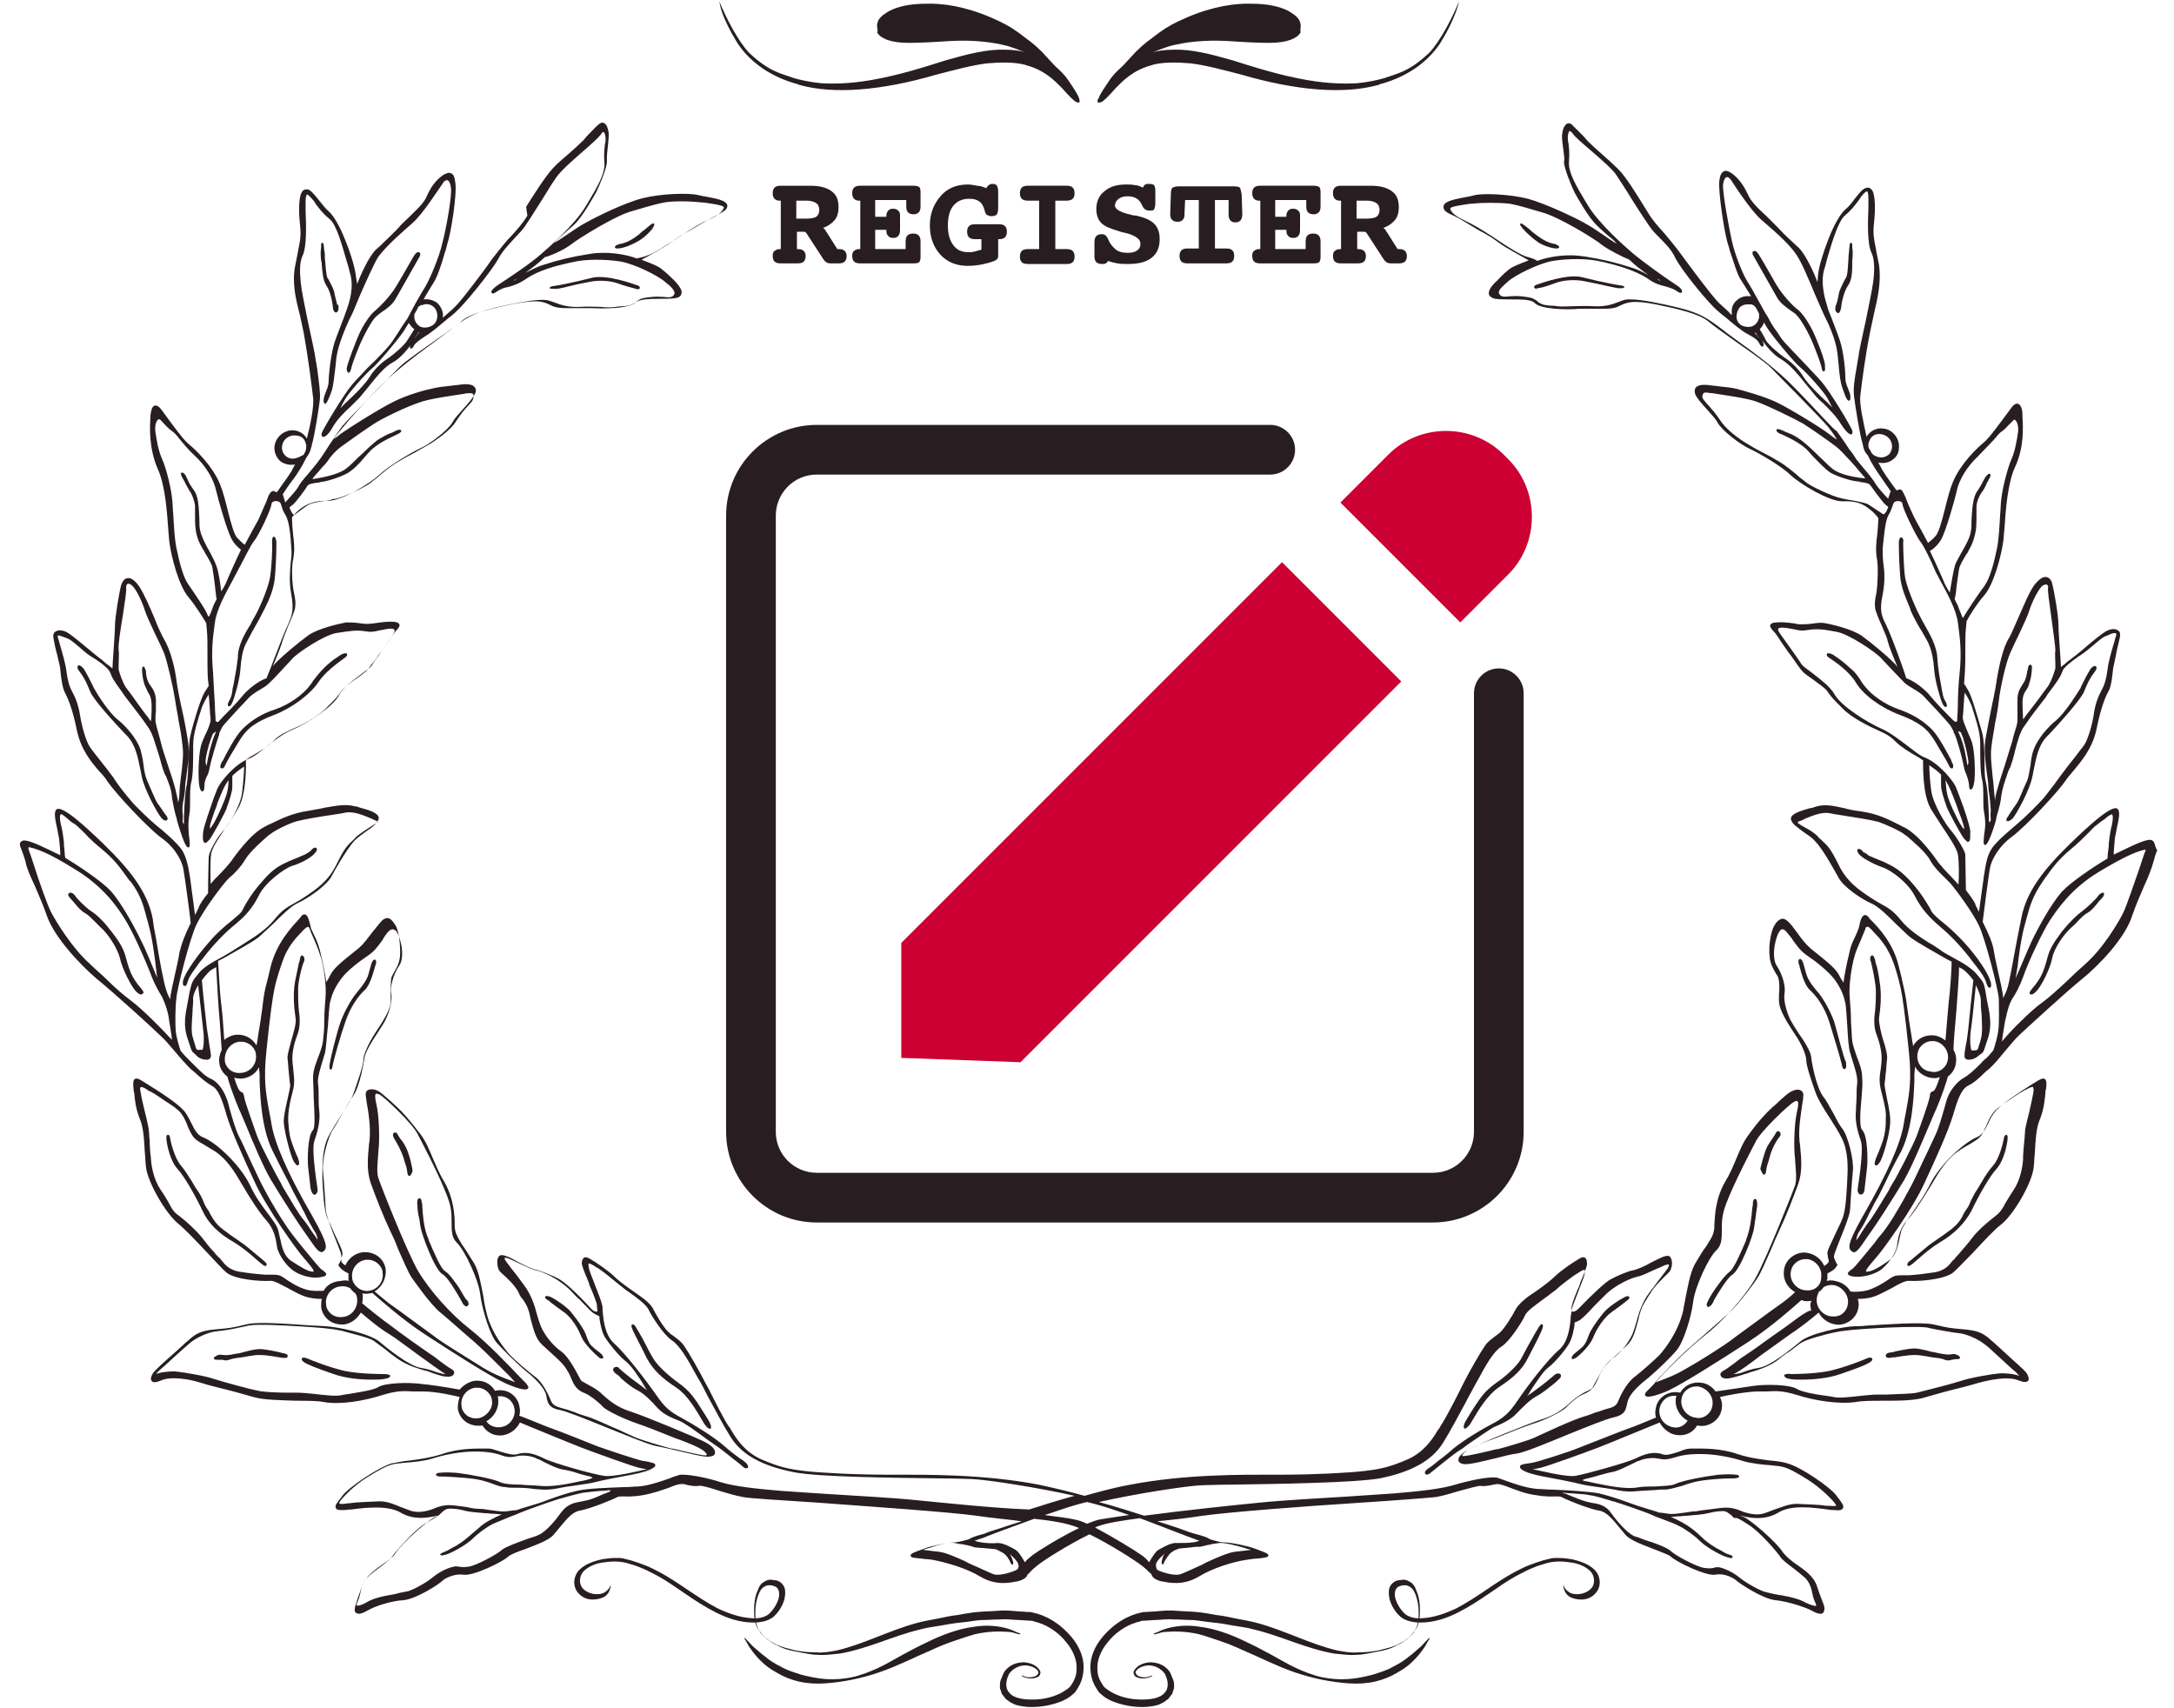 <?xml version="1.0" encoding="utf-8"?>
<!-- Generator: Adobe Illustrator 23.0.0, SVG Export Plug-In . SVG Version: 6.00 Build 0)  -->
<svg version="1.1" id="Layer_1" xmlns="http://www.w3.org/2000/svg" xmlns:xlink="http://www.w3.org/1999/xlink" x="0px" y="0px"
	 viewBox="0 0 350 275" style="enable-background:new 0 0 350 275;" xml:space="preserve">
<style type="text/css">
	.st0{fill:#281E21;}
	.st1{fill:#CC0033;}
</style>
<g>
	<g>
		<g>
			<path class="st0" d="M251.7,255.1c0,0,0.1,0.7,0.9,1.2c0.4,0.3,1.1,0.4,1.8,0.3c0.7-0.1,1.6-0.5,2-1.2c0.4-0.7,0.3-1.9-0.5-2.6
				c-0.8-0.7-2-1.2-3.3-1.3c-1.3-0.2-2.7-0.2-4.1,0.3c-0.8,0.2-1.5,0.5-2.2,0.8s-1.4,0.7-2.2,1.1c-2.9,1.6-5.8,4.1-9.4,5.9
				c-1.8,0.9-3.8,1.6-6,1.6c-1.1,0-2.3-0.2-3.2-0.9c-0.9-0.8-1.5-1.8-1.8-2.9c-0.1-0.6-0.2-1.2,0-1.8c0.2-0.6,0.8-1.1,1.4-1.2
				c0.3,0,0.6-0.1,0.9-0.1c0.2,0,0.6,0.1,0.9,0.3c0.6,0.3,0.9,0.8,1.1,1.4c0.5,1.1,0.6,2.2,0.6,3.3s-0.1,2.4-0.9,3.3
				c-0.2,0.5-0.8,0.9-1.2,1.3c-0.5,0.3-0.9,0.7-1.5,0.9c-1,0.6-2.1,0.9-3.3,1.1c-1.1,0.2-2.3,0.5-3.4,0.5c-1.1,0.1-2.3-0.1-3.5-0.2
				c-4.6-0.8-8.7-2.9-13-3.9c-1-0.3-2.1-0.4-3.2-0.6c-1.1-0.2-2.2-0.4-3.3-0.5c-1.1-0.1-2.1-0.3-3.2-0.4c-1.1,0-2.1-0.1-3.2-0.1
				c-1.1-0.1-2.1,0.1-3.1,0.1l-1.5,0.1c-0.2,0-0.5,0-0.7,0.1c-0.2,0.1-0.5,0.1-0.7,0.2c-1.7,0.5-3.4,1.7-4.5,3.1
				c-1.2,1.4-1.9,3.1-1.7,4.7c0,0.8,0.4,1.6,0.8,2.2c0.1,0.2,0.3,0.4,0.4,0.5l0.4,0.3c0.3,0.2,0.6,0.4,1,0.6c1.4,0.7,3,1,4.5,1
				c1.4,0,3-0.2,3.7-1.1c0.8-0.8,0.5-2.2,0-3.1c-0.6-0.8-1.6-1.3-2.5-1.3s-1.8,0.4-2.1,0.9c-0.2,0.3,0,0.5,0.2,0.7s0.5,0.2,0.8,0.3
				c1,0.1,1.5-0.3,1.5-0.3l0.1,0.1c0,0-0.5,0.4-1.6,0.4c-0.3,0-0.6-0.1-0.9-0.2c-0.3-0.1-0.7-0.6-0.4-1.1c0.5-0.8,1.4-1.2,2.5-1.3
				c1.1,0,2.3,0.3,3.2,1.5l0.2,0.4c0.1,0.2,0.1,0.3,0.2,0.5c0.1,0.3,0.3,0.6,0.3,1c0,0.4,0.1,0.7-0.1,1.1c-0.1,0.2-0.1,0.4-0.2,0.6
				l-0.4,0.5c-0.2,0.4-0.6,0.5-0.9,0.8c-0.4,0.2-0.7,0.4-1.1,0.5c-0.8,0.2-1.6,0.3-2.4,0.3c-1.6,0-3.3-0.3-5-1
				c-0.4-0.2-0.8-0.4-1.2-0.7l-0.6-0.5c-0.2-0.2-0.3-0.3-0.4-0.5c-0.6-0.9-1-1.8-1.1-2.9c-0.3-2.1,0.6-4.2,2-5.8s3.1-2.9,5.3-3.6
				c0.3-0.1,0.5-0.1,0.8-0.2c0.3-0.1,0.5-0.1,0.8-0.1l1.6-0.1c1.1-0.1,2.2-0.2,3.2-0.1c1.1,0.1,2.2,0.1,3.3,0.2
				c1.1,0.1,2.2,0.3,3.3,0.5c1.1,0.1,2.2,0.4,3.3,0.6s2.2,0.4,3.3,0.7c4.4,1.2,8.5,3.4,12.8,4.4c1.1,0.2,2.2,0.4,3.3,0.3
				c1.2,0,2.2-0.1,3.3-0.3c1.1-0.3,2.2-0.5,3.2-1s1.9-1.1,2.5-2c0.7-0.8,0.8-2,0.8-3.1c0-1.1-0.2-2.2-0.6-3.1
				c-0.2-0.5-0.5-0.9-0.9-1.1c-0.2-0.1-0.4-0.2-0.7-0.2c-0.2,0-0.5,0-0.7,0.1c-1,0.2-1.1,1.3-0.8,2.2s0.9,1.8,1.6,2.4
				c0.7,0.5,1.7,0.7,2.7,0.6c1.9-0.1,3.8-0.8,5.5-1.6c3.4-1.8,6.3-4.2,9.3-5.8c0.8-0.4,1.5-0.8,2.3-1.1c0.8-0.3,1.6-0.6,2.3-0.8
				c0.4-0.1,0.8-0.2,1.2-0.3c0.4-0.1,0.8-0.1,1.2-0.1c0.8,0,1.5,0.1,2.2,0.2c1.4,0.3,2.8,0.8,3.7,1.7c1,1,1.1,2.5,0.4,3.5
				c-0.7,1-1.7,1.3-2.5,1.3s-1.5-0.2-2-0.5c-0.9-0.7-0.8-1.5-0.9-1.4L251.7,255.1z"/>
			<path class="st0" d="M230.2,263.7c0,0-0.1,0.2-0.3,0.5s-0.4,0.8-0.8,1.3c-0.4,0.6-0.9,1.2-1.6,1.9c-0.7,0.7-1.5,1.3-2.6,1.9
				c-1,0.6-2.2,1.1-3.5,1.4s-2.8,0.4-4.2,0.3c-2.9-0.2-5.9-0.8-8.8-1.8c-2.9-1-5.6-2.4-8.2-3.5c-1.3-0.6-2.5-1.1-3.7-1.5
				c-1.2-0.4-2.3-0.8-3.4-1.1c-2.1-0.5-4-0.5-5.3-0.4c-0.7,0-1.1,0.2-1.5,0.3c-0.3,0.1-0.5,0.1-0.5,0.1l-0.1-0.1
				c0,0,0.2-0.1,0.5-0.2c0.3-0.1,0.8-0.4,1.5-0.6c1.3-0.4,3.3-0.7,5.6-0.3c2.3,0.3,4.9,1.2,7.5,2.5c1.3,0.6,2.6,1.3,3.9,2
				c1.3,0.7,2.6,1.5,3.9,2.1c1.3,0.6,2.8,1.2,4.2,1.5s2.9,0.4,4.3,0.3c1.4-0.1,2.7-0.4,3.9-0.7c1.2-0.4,2.3-0.7,3.3-1.3
				c1-0.5,1.8-1,2.5-1.6c0.7-0.5,1.3-1.1,1.8-1.5c0.5-0.4,0.8-0.9,1.1-1.1c0.2-0.3,0.4-0.4,0.4-0.4L230.2,263.7z"/>
		</g>
		<g>
			<path class="st0" d="M98.3,255.1c0,0-0.1,0.7-0.9,1.2c-0.4,0.3-1.1,0.4-1.8,0.3c-0.7-0.1-1.6-0.5-2-1.2c-0.4-0.7-0.3-1.9,0.5-2.6
				s2-1.2,3.3-1.3c1.3-0.2,2.7-0.2,4.1,0.3c0.8,0.2,1.5,0.5,2.2,0.8s1.4,0.7,2.2,1.1c2.9,1.6,5.8,4.1,9.4,5.9c1.8,0.9,3.8,1.6,6,1.6
				c1.1,0,2.3-0.2,3.2-0.9c0.9-0.8,1.5-1.8,1.8-2.9c0.1-0.6,0.2-1.2,0-1.8c-0.2-0.6-0.8-1.1-1.4-1.2c-0.3,0-0.6-0.1-0.9-0.1
				c-0.2,0-0.6,0.1-0.9,0.3c-0.6,0.3-0.9,0.8-1.1,1.4c-0.5,1.1-0.6,2.2-0.6,3.3s0.1,2.4,0.9,3.3c0.2,0.5,0.8,0.9,1.2,1.3
				c0.5,0.3,0.9,0.7,1.5,0.9c1,0.6,2.1,0.9,3.3,1.1c1.1,0.2,2.3,0.5,3.4,0.5c1.1,0.1,2.3-0.1,3.5-0.2c4.6-0.8,8.7-2.9,13-3.9
				c1-0.3,2.1-0.4,3.2-0.6c1.1-0.2,2.2-0.4,3.3-0.5c1.1-0.1,2.1-0.3,3.2-0.4c1.1,0,2.1-0.1,3.2-0.1c1.1-0.1,2.1,0.1,3.1,0.1l1.5,0.1
				c0.2,0,0.5,0,0.7,0.1c0.2,0.1,0.5,0.1,0.7,0.2c1.7,0.5,3.4,1.7,4.5,3.1c1.2,1.4,1.9,3.1,1.7,4.7c0,0.8-0.4,1.6-0.8,2.2
				c-0.1,0.2-0.3,0.4-0.4,0.5l-0.4,0.3c-0.3,0.2-0.6,0.4-1,0.6c-1.4,0.7-3,1-4.5,1c-1.4,0-3-0.2-3.7-1.1c-0.8-0.8-0.5-2.2,0-3.1
				c0.6-0.8,1.6-1.3,2.5-1.3s1.8,0.4,2.1,0.9c0.2,0.3,0,0.5-0.2,0.7s-0.5,0.2-0.8,0.3c-1,0.1-1.5-0.3-1.5-0.3l-0.1,0.1
				c0,0,0.5,0.4,1.6,0.4c0.3,0,0.6-0.1,0.9-0.2c0.3-0.1,0.7-0.6,0.4-1.1c-0.5-0.8-1.4-1.2-2.5-1.3c-1.1,0-2.3,0.3-3.2,1.5l-0.2,0.4
				c-0.1,0.2-0.1,0.3-0.2,0.5c-0.1,0.3-0.3,0.6-0.3,1c0,0.4-0.1,0.7,0.1,1.1c0.1,0.2,0.1,0.4,0.2,0.6l0.4,0.5
				c0.2,0.4,0.6,0.5,0.9,0.8c0.4,0.2,0.7,0.4,1.1,0.5c0.8,0.2,1.6,0.3,2.4,0.3c1.6,0,3.3-0.3,5-1c0.4-0.2,0.8-0.4,1.2-0.7l0.6-0.5
				c0.2-0.2,0.3-0.3,0.4-0.5c0.6-0.9,1-1.8,1.1-2.9c0.3-2.1-0.6-4.2-2-5.8s-3.1-2.9-5.3-3.6c-0.3-0.1-0.5-0.1-0.8-0.2
				c-0.3-0.1-0.5-0.1-0.8-0.1l-1.6-0.1c-1.1-0.1-2.2-0.2-3.2-0.1c-1.1,0.1-2.2,0.1-3.3,0.2c-1.1,0.1-2.2,0.3-3.3,0.5
				c-1.1,0.1-2.2,0.4-3.3,0.6s-2.2,0.4-3.3,0.7c-4.4,1.2-8.5,3.4-12.8,4.4c-1.1,0.2-2.2,0.4-3.3,0.3c-1.2,0-2.2-0.1-3.3-0.3
				c-1.1-0.3-2.2-0.5-3.2-1s-1.9-1.1-2.5-2c-0.7-0.8-0.8-2-0.8-3.1c0-1.1,0.2-2.2,0.6-3.1c0.2-0.5,0.5-0.9,0.9-1.1
				c0.2-0.1,0.4-0.2,0.7-0.2c0.2,0,0.5,0,0.7,0.1c1,0.2,1.1,1.3,0.8,2.2c-0.3,0.9-0.9,1.8-1.6,2.4c-0.7,0.5-1.7,0.7-2.7,0.6
				c-1.9-0.1-3.8-0.8-5.5-1.6c-3.4-1.8-6.3-4.2-9.3-5.8c-0.8-0.4-1.5-0.8-2.3-1.1c-0.8-0.3-1.6-0.6-2.3-0.8
				c-0.4-0.1-0.8-0.2-1.2-0.3c-0.4-0.1-0.8-0.1-1.2-0.1c-0.8,0-1.5,0.1-2.2,0.2c-1.4,0.3-2.8,0.8-3.7,1.7c-1,1-1.1,2.5-0.4,3.5
				c0.7,1,1.7,1.3,2.5,1.3s1.5-0.2,2-0.5c0.9-0.7,0.8-1.5,0.9-1.4L98.3,255.1z"/>
			<path class="st0" d="M119.8,263.7c0,0,0.1,0.2,0.3,0.5c0.2,0.3,0.4,0.8,0.8,1.3c0.4,0.6,0.9,1.2,1.6,1.9s1.5,1.3,2.6,1.9
				c1,0.6,2.2,1.1,3.5,1.4s2.8,0.4,4.2,0.3c2.9-0.2,5.9-0.8,8.8-1.8c2.9-1,5.6-2.4,8.2-3.5c1.3-0.6,2.5-1.1,3.7-1.5
				c1.2-0.4,2.3-0.8,3.4-1.1c2.1-0.5,4-0.5,5.3-0.4c0.7,0,1.1,0.2,1.5,0.3c0.3,0.1,0.5,0.1,0.5,0.1l0.1-0.1c0,0-0.2-0.1-0.5-0.2
				c-0.3-0.1-0.8-0.4-1.5-0.6c-1.3-0.4-3.3-0.7-5.6-0.3c-2.3,0.3-4.9,1.2-7.5,2.5c-1.3,0.6-2.6,1.3-3.9,2c-1.3,0.7-2.6,1.5-3.9,2.1
				c-1.3,0.6-2.8,1.2-4.2,1.5s-2.9,0.4-4.3,0.3c-1.4-0.1-2.7-0.4-3.9-0.7c-1.2-0.4-2.3-0.7-3.3-1.3c-1-0.5-1.8-1-2.5-1.6
				c-0.7-0.5-1.3-1.1-1.8-1.5c-0.5-0.4-0.8-0.9-1.1-1.1c-0.2-0.3-0.4-0.4-0.4-0.4L119.8,263.7z"/>
		</g>
	</g>
	<g>
		<path class="st0" d="M99.4,40C99.5,40,99.5,40,99.4,40c1.1,0,2.7-0.8,3.2-1.1c1-0.5,2.5-1.9,2.7-2.6c0-0.1,0.1-0.2,0-0.3
			c-0.2-0.1-0.4,0-1.3,0.8c-0.4,0.3-0.8,0.6-1.2,1c-1.2,0.9-2,1.3-3.1,1.5l0,0C99,39.5,99,39.7,99,39.8C99,40,99.3,40,99.4,40z"/>
		<path class="st0" d="M89,46.5c0.1,0,0.3,0,0.5,0c0.6,0,2-0.4,3.3-0.7c1-0.2,1.9-0.4,2.5-0.5c1.3-0.2,3-0.1,4.1,0.3s2.2,0.7,3,0.9
			c0.3,0.1,0.5,0.1,0.6-0.1c0.1-0.1-0.1-0.3-0.2-0.4l0,0c-1.1-0.4-5.1-1.8-7.4-1.3c-0.8,0.2-1.7,0.4-2.5,0.6
			c-1.4,0.3-2.7,0.6-3.5,0.7s-0.9,0.2-0.9,0.4C88.5,46.4,88.6,46.5,89,46.5z"/>
		<path class="st0" d="M51.8,42.6c0.1,1.2,0.2,2.5,0.7,3.3c0.6,0.8,1,2.5,1.1,3.6c0,0.4,0.2,0.7,0.4,0.8h0.1c0.1,0,0.1,0,0.2-0.1
			c0.2-0.1,0.2-0.5,0.2-0.9L54.4,49l-0.1,0.1c-0.1-0.3-0.2-0.9-0.4-1.6c-0.1-0.9-0.6-1.7-0.9-2.3c-0.1-0.2-0.2-0.4-0.3-0.5
			c-0.2-0.5-0.3-2.1-0.4-3.2c0-0.5,0-0.9-0.1-1.2c-0.1-1.1-0.1-1.2-0.3-1.2l0,0c-0.2,0-0.2,0.2-0.2,0.4c0,0.1,0,0.3,0,0.4
			c-0.1,0.5-0.1,1.1,0,2.1C51.8,42.2,51.8,42.4,51.8,42.6z"/>
		<path class="st0" d="M56.1,60C56.2,60,56.2,60,56.1,60c0.3,0,0.3-0.4,0.4-0.5c0.1-0.6,0.5-1.7,1.3-3.7c0.8-1.9,2-4.1,2.7-4.8
			c0.2-0.2,0.6-0.5,1-0.8c0.8-0.5,1.7-1.2,2.2-2.1l3.8-6.7c0.2-0.3,0.2-0.5,0.1-0.7c-0.1-0.1-0.1-0.1-0.3-0.1
			c-0.2,0-0.4,0.2-0.6,0.5c-0.1,0.1-1.7,3-2.8,4.8c-1.1,1.9-2.9,3.6-3.6,4.2c-0.8,0.6-2,2.6-2.4,3.5c-0.4,0.8-2,4.9-2.1,5.8
			C55.9,59.9,56,60,56.1,60z"/>
		<path class="st0" d="M96.5,217.7L96.5,217.7c0,0-0.7-0.5-1.1-0.9c-0.5-0.4-0.7-0.9-1.1-2c-0.3-0.8-1.1-2-2.3-3.5
			c-0.7-0.9-2.5-2.1-3.3-2.5c-0.5-0.2-0.8-0.2-0.9-0.1c-0.1,0.2,0,0.4,0.4,0.6c0.2,0.1,0.3,0.2,0.5,0.4c0.4,0.3,0.9,0.7,1.9,1.4
			c1.4,0.9,2.5,2.8,3,4.1c0.5,1.2,2.2,2.8,2.8,3.3c0.2,0.2,0.4,0.2,0.5,0.2s0.2,0,0.2-0.1C97.2,218.4,96.9,218,96.5,217.7z"/>
		<path class="st0" d="M37.6,110.2c-0.1,0.4-0.2,0.8-0.2,1.1c-0.1,0.7-0.3,1.2-0.5,1.5c-0.1,0.2-0.2,0.4-0.2,0.5
			c-0.1,0.3,0.1,0.4,0.1,0.4s0,0,0.1,0c0.2,0,0.3-0.2,0.5-0.6c0.3-0.6,1.2-3.7,1.3-5.3c0.1-1.7,0.4-3.2,0.8-4
			c0.2-0.4,0.6-1.2,1.1-2.1c0.7-1.2,1.4-2.5,1.8-3.3c0.1-0.2,0.2-0.4,0.3-0.6c0.7-1.4,1.5-3.2,1.6-5.4c0.2-2.4,0.2-5.1,0.2-5.2l0,0
			c-0.1-0.5-0.2-0.8-0.4-0.8s-0.3,0.2-0.3,0.9c0.1,1-0.1,4.2-0.3,5.5c-0.2,1.4-1.4,4.5-2.4,6.3c-0.2,0.4-0.5,0.8-0.7,1.3
			c-1,1.6-2.1,3.5-2.1,5.4C38.1,107.6,37.8,109.1,37.6,110.2z"/>
		<path class="st0" d="M65.4,184.8c-0.3-0.6-0.6-1.1-0.9-1.4c-0.2-0.3-0.4-0.6-0.5-0.8s-0.2-0.3-0.4-0.3c-0.1,0-0.2,0.1-0.3,0.2
			c-0.1,0.2,0,0.4,0.1,0.7c0.4,0.6,1.2,2,1.6,3.3c0.1,0.4,0.2,0.7,0.3,1c0.2,0.5,0.2,0.8,0.3,1.4c0,0.1,0.1,0.4,0.3,0.4l0,0
			c0.1,0,0.3-0.1,0.5-0.7l0,0l0,0C66.5,188.3,65.9,185.8,65.4,184.8z"/>
		<path class="st0" d="M114.1,228.7c0,0-1.1-1.8-1.9-3c-0.9-1.3-1.6-2.1-3-3.1s-3.2-2.6-3.9-3.7c-0.4-0.6-1.2-2.1-1.8-3.3
			c-0.5-0.9-0.9-1.6-1.1-1.9c-0.2-0.4-0.4-0.5-0.6-0.5c-0.2,0.1-0.2,0.4,0.1,1c0.4,0.9,1.4,2.7,2.2,4.4c1.1,2,2.4,3.2,4.8,4.8
			c1.8,1.2,3.1,3.5,4,5c0.3,0.5,0.5,0.9,0.7,1.1c0.3,0.4,0.5,0.5,0.7,0.5h0.1C114.6,229.8,114.4,229.2,114.1,228.7L114.1,228.7z"/>
		<path class="st0" d="M22.7,159.1c0,0-0.8-0.9-1.3-1.8c-0.5-0.9-0.8-1.9-1.2-3.4c-0.4-1.4-1.2-2.6-2.3-4l-0.1-0.1
			c-1.1-1.5-2.3-2.6-3.1-3.1s-2.4-2.1-2.6-2.5c-0.2-0.3-0.5-0.5-0.8-0.5c-0.1,0-0.2,0.1-0.3,0.2c-0.1,0.2,0.1,0.5,0.4,0.8
			c0.3,0.3,0.5,0.6,0.7,0.8c0.5,0.6,0.9,1.1,1.6,1.5c0.5,0.3,0.8,0.6,1.2,1c0.3,0.3,0.7,0.7,1.2,1.2c1.4,1.2,2.8,3.5,3.2,5
			c0.3,1.6,1.9,4.8,2.7,5.5c0.3,0.3,0.6,0.4,0.7,0.4s0.1,0,0.2-0.1C23.2,159.9,23.2,159.7,22.7,159.1L22.7,159.1z"/>
		<path class="st0" d="M35.8,123.7L35.8,123.7c0.2,0,0.3-0.2,0.4-0.4c0.3-0.7,1.2-2.2,2.3-4c1.2-2,2.5-3,5.6-4.2
			c2.9-1.1,5.8-3.3,7.1-5.2c1.1-1.7,3.2-3.2,4.3-4c0.3-0.2,0.4-0.4,0.4-0.5s-0.1-0.2-0.1-0.2c-0.2-0.1-0.7,0-1.2,0.4
			c-0.1,0.1-1.1,0.6-2.4,1.9c-0.9,0.9-1.3,1.5-1.8,2.1c-0.2,0.4-0.5,0.7-0.8,1.1c-1,1.2-3,2.7-5.3,3.5c-2.2,0.7-3.9,1.8-5.3,3.2
			c-1.1,1.1-2.5,3.8-3.1,5l-0.2,0.3c-0.2,0.4-0.3,0.8-0.2,0.9C35.7,123.7,35.7,123.7,35.8,123.7z"/>
		<path class="st0" d="M25.5,129.5c-0.4-0.5-0.7-1.3-1.1-2.2c-0.2-0.5-0.5-1.1-0.7-1.6c-0.3-0.7-0.5-1.6-0.6-2.6
			c-0.1-0.9-0.3-1.7-0.5-2.5c-0.6-1.7-2.3-3.7-3.7-4.8c-1.4-1.1-3.4-4.3-3.7-4.9c-0.1-0.1-0.2-0.4-0.3-0.6c-0.4-0.8-1-2-1.4-2.6
			c-0.3-0.4-0.6-0.6-0.8-0.6c-0.1,0-0.2,0.1-0.2,0.2c-0.1,0.2,0,0.4,0.3,0.8c0.7,0.9,1.2,1.9,1.7,3.2s3.8,4.9,5.6,6.8l0.4,0.4
			c1.3,1.4,1.7,3.4,2.1,5.4c0.1,0.3,0.1,0.6,0.2,1c0.4,2.2,2.6,6.1,3.2,6.8c0.3,0.3,0.5,0.4,0.7,0.4c0.1,0,0.1,0,0.2-0.1
			s0.2-0.3-0.2-0.8C26.7,131.3,26.1,130.3,25.5,129.5z"/>
		<path class="st0" d="M53.2,172.2L53.2,172.2c0.2,0,0.3-0.2,0.4-0.9c0.3-1.3,1.2-4.5,2-6.8c0.8-2.4,2.1-4.2,3.1-5.1
			c0.8-0.7,1.3-2.5,1.6-3.5c0.1-0.3,0.1-0.5,0.2-0.6c0.1-0.4,0.1-0.7-0.1-0.8c-0.2-0.1-0.4,0.1-0.6,0.6l0,0c0,0-0.2,0.7-0.5,1.8
			s-1.4,2.3-2.1,3.2c-0.7,0.9-1.8,2.8-2.4,4.5c-0.6,1.7-1.6,5.8-1.7,6.6C53,171.6,53,172.1,53.2,172.2
			C53.1,172.2,53.2,172.2,53.2,172.2z"/>
		<path class="st0" d="M73.9,207.3c-0.8-1.1-1.5-2.2-2.3-2.7c-0.7-0.5-1.7-2.9-2.6-5v-0.1c-0.8-1.7-0.9-3.9-1-5.1
			c0-0.3,0-0.6-0.1-0.8c0-0.3-0.1-0.7-0.4-0.7l0,0c-0.3,0-0.4,0.6-0.3,1.1c0,0.6,0.1,1.4,0.3,2.2c0.1,0.4,0.1,0.9,0.2,1.3
			c0.2,1.3,2.3,6.9,3.5,7.6c0.9,0.5,2.2,2.8,2.9,4c0.2,0.4,0.4,0.7,0.5,0.9c0.2,0.2,0.3,0.3,0.5,0.3c0.1,0,0.1,0,0.2-0.1
			c0.2-0.1,0.2-0.5-0.1-0.9C75,209.3,74.5,208.3,73.9,207.3z"/>
		<path class="st0" d="M45.4,217.8L45.4,217.8c-0.6-0.2-2.8-0.6-3.2-0.6c-0.8-0.1-2,0.2-3.1,0.5c-0.3,0.1-0.7,0.2-1,0.2
			c-1.4,0.3-1.7,0.3-2.4,0.2c-0.5-0.1-1,0.2-1.2,0.4c-0.1,0.1-0.1,0.2,0,0.3c0.1,0.1,0.3,0.1,0.5,0.1c0.3,0,0.6,0,0.8,0
			c0.1,0,0.3,0.1,0.5,0.1s0.3,0,0.6-0.1c0.5-0.2,1.2-0.3,2.1-0.4c0.5-0.1,1.2-0.2,1.8-0.3c1.2-0.2,3,0.1,4.1,0.3
			c0.5,0.1,0.8,0.1,1,0.1l0,0c0.4,0,0.4-0.1,0.4-0.3C46.4,218,45.9,217.9,45.4,217.8z"/>
		<path class="st0" d="M61.6,221.2c-0.2,0-3.6,0-6.1-0.5c-2.6-0.6-5.3-1.7-6-2c-0.5-0.2-0.8-0.2-0.9,0c-0.1,0.1,0,0.4,0.5,0.7
			c0.8,0.4,1.7,0.8,4.6,1.8c2,0.7,4.3,0.9,6.2,0.9c0.8,0,1.4,0,1.9-0.1c0.8-0.1,0.9-0.3,1-0.4c0-0.1,0-0.2,0-0.2
			C62.5,221.2,62,221.2,61.6,221.2z"/>
		<path class="st0" d="M42.4,202.9c-0.1-0.1-1.3-1.1-2.4-2c-0.6-0.5-1.2-0.9-1.9-1.4c-0.6-0.4-1.2-0.8-2.1-1.5
			c-1.2-0.9-1.6-1.6-2-2.3c-0.2-0.3-0.3-0.6-0.5-0.9c-0.4-0.5-0.6-1-0.8-1.5s-0.5-1.1-1-1.8c-0.3-0.4-0.5-0.8-0.8-1.3
			c-0.6-0.9-1.1-1.8-1.8-2.6c-1-1.2-1.6-3.7-1.7-4.3c0-0.2-0.1-0.7-0.4-0.6c-0.3,0-0.2,0.5-0.2,0.8c0.1,0.9,0.6,3.4,1.8,4.7
			c1.1,1.2,2.8,4.2,4,6.7c0.9,2,2.6,3.7,5.1,5.1c1.3,0.8,2.5,1.8,3.4,2.6c0.6,0.5,0.9,0.8,1.2,1c0.1,0.1,0.3,0.2,0.4,0.2
			c0.1,0,0.1,0,0.2-0.1C43.1,203.4,42.5,203,42.4,202.9z"/>
		<path class="st0" d="M30.2,158.1c0.2-0.8,0.8-1.6,1.6-2.7c0.2-0.3,0.4-0.6,0.7-0.9c1.1-1.5,3-3.7,4.9-5.3c2-1.6,3.2-2.9,4.3-5.1
			c1-2,3.9-4.2,5.3-4.7c1.4-0.4,3.3-1.4,3.8-2.2c0.1-0.1,0.4-0.5,0.1-0.7c-0.3-0.2-0.8,0.3-0.9,0.5c-0.1,0.1-0.5,0.3-0.8,0.5
			c-0.1,0.1-0.5,0.2-0.9,0.4s-1,0.4-1.7,0.7l-0.2,0.1c-1.3,0.6-2.4,1.1-4.1,3.1c-1.6,1.8-2.4,3.1-3,4.2c-0.1,0.2-0.2,0.4-0.3,0.6
			c-0.3,0.5-1,1-1.8,1.7c-1,0.8-2.2,1.8-3.4,3.2c-2.2,2.5-3.8,4.9-4.2,6c-0.2,0.5-0.2,0.9-0.1,1.1c0,0,0.1,0.1,0.2,0.1
			c0,0,0,0,0.1,0C29.8,158.8,30,158.8,30.2,158.1z"/>
		<path class="st0" d="M48.6,153.8c-0.1,0-0.2,0.1-0.3,0.5c0,0.2-0.1,0.5-0.2,0.8c-0.1,0.6-0.3,1.4-0.6,2.9c-0.4,2.3-0.1,4.6,0.1,6
			c0.1,0.8-0.3,2.1-0.7,3.5c-0.3,1.2-0.7,2.4-0.6,3c0.1,0.6,0.1,1.4,0.2,2.2c0.1,0.7,0.1,1.3,0.2,1.8c0.1,0.4-0.2,1.4-0.4,2.4
			c-0.3,1.4-0.7,3-0.6,4c0.2,1.8,1.1,5.2,1.6,6.1c0.3,0.4,0.4,0.6,0.6,0.6H48c0.1-0.1,0.3-0.2,0-1.1l0,0c0,0-0.6-1.3-1.1-2.8
			c-0.4-1.2-0.4-2.3-0.5-3.2c0-0.2,0-0.4,0-0.6c0-0.8,0.2-2.1,0.5-3.3c0.1-0.4,0.2-0.8,0.3-1.2c0.3-1.3,0.1-2.2,0-3.4
			c0-0.3-0.1-0.6-0.1-1c-0.2-1.7,0.5-3.7,0.8-4.5c0.4-1,0.4-2.3,0.3-3.1c-0.1-0.6-0.2-1.9-0.2-3c0-0.4,0-0.7,0-1
			c-0.1-1,0.6-3.9,0.9-4.5c0.2-0.4,0.1-0.7,0-0.9C48.8,153.9,48.7,153.8,48.6,153.8z"/>
		<path class="st0" d="M338.6,143.7c-0.2,0-0.6,0.2-0.8,0.5c-0.3,0.5-1.9,2-2.6,2.5s-1.9,1.6-3.1,3.1l-0.1,0.1
			c-1.1,1.5-1.9,2.6-2.3,4c-0.4,1.5-0.7,2.5-1.2,3.4s-1.3,1.8-1.3,1.8l0,0c-0.5,0.6-0.5,0.8-0.4,0.9c0,0,0.1,0.1,0.2,0.1
			c0.2,0,0.4-0.1,0.7-0.4c0.8-0.6,2.4-3.8,2.7-5.5c0.3-1.5,1.8-3.8,3.2-5c0.6-0.5,0.9-0.9,1.2-1.2c0.4-0.4,0.7-0.7,1.2-1
			c0.7-0.4,1.1-0.9,1.6-1.5c0.2-0.3,0.4-0.5,0.7-0.8c0.4-0.4,0.5-0.7,0.4-0.8C338.8,143.8,338.7,143.7,338.6,143.7z"/>
		<path class="st0" d="M314.1,122.3c-0.6-1.1-2-3.8-3.1-4.9c-1.4-1.4-3.2-2.5-5.3-3.2c-2.3-0.8-4.3-2.3-5.3-3.5
			c-0.3-0.4-0.6-0.7-0.8-1.1c-0.4-0.6-0.8-1.3-1.8-2.1c-1.4-1.3-2.4-1.9-2.4-1.9c-0.5-0.4-1-0.5-1.2-0.4c-0.1,0-0.1,0.1-0.1,0.2
			c0,0.2,0.1,0.3,0.4,0.5c1.2,0.8,3.3,2.3,4.3,4c1.2,2,4.1,4.1,7.1,5.2c3.1,1.2,4.4,2.2,5.6,4.2c1.1,1.9,2,3.3,2.3,4
			c0.1,0.3,0.3,0.4,0.4,0.4l0,0c0.1,0,0.2,0,0.2-0.1c0.1-0.2,0.1-0.5-0.2-1L314.1,122.3z"/>
		<path class="st0" d="M288.2,222c0.5,0.1,1.1,0.1,1.9,0.1c1.8,0,4.2-0.2,6.2-0.9c2.9-1,3.9-1.4,4.6-1.8c0.5-0.3,0.6-0.5,0.5-0.7
			s-0.5-0.2-0.9,0c-0.7,0.3-3.4,1.4-6,2c-2.5,0.5-5.9,0.5-6.1,0.5c-0.4-0.1-0.9,0-1.1,0.1c-0.1,0.1-0.1,0.1,0,0.2
			C287.3,221.7,287.5,221.9,288.2,222z"/>
		<path class="st0" d="M284,189.1C284,189.1,284.1,189.1,284,189.1c0.2,0,0.3-0.3,0.3-0.4c0.1-0.6,0.1-0.8,0.3-1.4
			c0.1-0.3,0.2-0.6,0.3-1c0.3-1.3,1.1-2.7,1.6-3.3c0.2-0.2,0.2-0.5,0.1-0.7c-0.1-0.1-0.2-0.2-0.3-0.2l0,0c-0.2,0-0.3,0.1-0.4,0.3
			s-0.3,0.5-0.5,0.8c-0.3,0.4-0.6,0.9-0.9,1.4c-0.5,1-1.1,3.5-1.1,3.6l0,0l0,0C283.8,189.1,283.9,189.1,284,189.1z"/>
		<path class="st0" d="M304.1,218.6c0.2,0,0.5-0.1,1-0.1c1.2-0.2,2.9-0.5,4.1-0.3c0.7,0.1,1.3,0.2,1.8,0.3c0.9,0.1,1.7,0.2,2.1,0.4
			c0.2,0.1,0.4,0.1,0.6,0.1s0.3,0,0.5-0.1c0.2,0,0.4-0.1,0.8-0.1c0.2,0,0.4,0,0.5-0.1c0,0,0.1-0.1,0-0.3c-0.2-0.2-0.7-0.5-1.2-0.4
			c-0.6,0.1-1,0.1-2.4-0.2c-0.3-0.1-0.6-0.1-1-0.2c-1.1-0.3-2.3-0.6-3.1-0.5c-0.4,0-2.6,0.4-3.2,0.6l0,0c-0.5,0-1,0.2-1,0.5
			C303.6,218.4,303.7,218.6,304.1,218.6z"/>
		<path class="st0" d="M275,210.4c0.1,0,0.3-0.1,0.5-0.3c0.1-0.1,0.3-0.4,0.5-0.9c0.7-1.2,2.1-3.5,2.9-4c1.2-0.7,3.4-6.3,3.5-7.6
			c0.1-0.4,0.1-0.9,0.2-1.3c0.1-0.8,0.2-1.6,0.3-2.2c0-0.5,0-1-0.3-1.1c-0.3,0-0.4,0.4-0.4,0.7c0,0.2,0,0.4-0.1,0.8
			c-0.1,1.3-0.3,3.4-1,5.1v0.1c-0.9,2.1-1.9,4.4-2.6,5c-0.8,0.6-1.5,1.6-2.3,2.7c-0.7,1-1.2,1.9-1.2,2c-0.3,0.5-0.3,0.8-0.1,0.9
			C274.8,210.3,274.9,210.4,275,210.4z"/>
		<path class="st0" d="M253.2,218.8c0.1,0,0.3-0.1,0.5-0.2c0.6-0.4,2.3-2,2.8-3.3s1.7-3.2,3-4.1c1-0.7,1.5-1.1,1.9-1.4
			c0.2-0.1,0.3-0.3,0.5-0.4c0.3-0.2,0.5-0.4,0.4-0.6c-0.1-0.2-0.4-0.2-0.9,0.1c-0.8,0.4-2.6,1.6-3.3,2.5c-1.2,1.5-2,2.7-2.3,3.5
			c-0.4,1.1-0.6,1.5-1.1,2c-0.5,0.4-1.1,0.9-1.1,0.9l0,0c-0.4,0.3-0.7,0.7-0.5,1C253,218.7,253.1,218.8,253.2,218.8z"/>
		<path class="st0" d="M346.5,135.3c-0.6-0.4-2.5,0.5-4.8,1.6c-0.2,0.1-0.4,0.2-0.6,0.3s-0.5,0.2-0.8,0.4c0-0.7,0.1-1.8,0.2-2.8
			c0.1-0.4,0.2-0.9,0.3-1.5c0.3-1.4,0.6-2.7,0.1-3.1c-0.9-0.7-4.6,2.7-7.6,5.6c-4.2,4.1-7.1,7.7-7.9,12.1c-0.2,1-0.4,2-0.6,3
			c-0.7,3.6-1.3,7.4-1.7,8.4c-0.2,0.6-0.5,1.1-0.6,1.4c0-0.7-0.5-2.9-1-5.1c-0.2-0.9-0.4-1.8-0.5-2.5c-0.2-1.3-0.8-2.7-1.8-4.7
			c0.8-6.4,1.1-8.3,1.2-8.8c0.2-1,1.2-3.2,3.5-4.9s7.4-7.2,8.7-9.1c0.3-0.5,0.8-1,1.2-1.5c1.3-1.6,3-3.5,3.7-6.6
			c0.8-4,1.6-5.6,2-6.3l0,0c0.4-0.7,0.6-2.6,0.7-3.6c0.1-0.4,0.3-1.4,0.5-2.4c0.2-1.1,0.5-2.1,0.6-2.7c0.1-0.6-0.1-0.9-0.3-1
			c-0.4-0.3-1-0.3-1.7,0s-2.4,1.7-3.9,3c-0.8,0.7-1.6,1.3-2,1.6s-0.8,0.6-1.1,0.9c-0.2,0.1-0.4,0.3-0.5,0.4c0-0.4-0.1-1.7-0.2-3.2
			c-0.1-1.4-0.2-2.9-0.2-3.6c0-1.5-0.7-5.5-1-6.6c-0.1-0.6-0.5-1-0.9-1.1c-0.6-0.1-1.2,0.3-2,1.3c-0.8,1.1-1.7,3.3-2.5,5.1
			c-0.6,1.3-1.1,2.6-1.5,3.3c-1.1,1.7-1.7,4.9-2,6.6c-0.1,0.8-0.4,2.5-0.8,4.3c-0.4,2.1-0.9,4.5-1.1,5.8c-0.2,1.7,0.1,3.9,0.3,5.4
			c0.1,0.7,0.2,1.3,0.2,1.7c0,0.5,0.1,1.2,0.2,1.8c0.1,0.9,0.2,1.9,0.2,2.4c-0.1,0.5,0,1,0,1.3v0.1c-0.1,0.3-0.2,0.4-0.2,0.4
			s-0.1-0.1-0.1-0.4c0-0.7-0.1-4.6-0.5-6.2c-0.2-0.7-0.2-1.9-0.2-3.3c0-1.6-0.1-3.5-0.4-4.6c-0.5-1.7-1.6-5.7-2.2-6.7
			c-0.3-0.5-0.5-0.9-0.7-1.1c0.1-1.2,0.2-2.6,0.2-4.2c0-2.4,0-4.2,0.1-4.7c0-0.3,0.1-0.8,0.1-1.2c0.6-1.1,1.8-3,2.8-4.1
			c1.6-1.8,2.8-6.5,3.1-8.7c0.1-0.5,0.1-1.3,0.2-2.1c0.2-2.9,0.5-7.3,1.7-9.9c1.5-3.2,1.3-6.5,1.2-8.1v-0.4c0-0.7-0.2-1.5-0.7-1.7
			c-0.4-0.1-0.8,0.2-1.2,0.8c-1.5,2-3.4,4.7-4.4,5.5s-3.7,3.4-4.9,6.3c-0.5,1.2-0.9,2.8-1.3,4.4c-0.5,2-1,3.8-1.5,4.3
			c-0.5,0.6-1,0.9-1.2,1.1c-0.7-1.3-1.6-3-1.9-3.5c-0.4-0.7-1.3-2.7-1.6-3.5c0-0.1-0.1-0.2-0.1-0.3c-0.3-0.6-0.5-1.2-0.8-1.3
			c-0.1,0-0.2,0-0.3,0c-0.1,0.1-0.2,0.1-0.3,0.1h-0.1c-1.5-2-2.4-3.4-2.5-3.7c-0.1-0.2-0.2-0.4-0.4-0.7c0.1,0,0.1,0,0.2,0
			c0.7,0.1,1.5,0,2.1-0.5c0.6-0.4,1-1.1,1-1.8c0.2-1.5-0.9-3-2.4-3.2c-1.1-0.2-2.2,0.3-2.8,1.3c-0.4-1.9-1.2-5.2-1-6.6
			c0.2-1.8,0.8-6.5,1.6-10.4c0.2-1,0.4-1.9,0.6-2.8c0.6-2.6,1.2-5.1,0.8-7.9c-0.2-1.1-0.4-1.9-0.5-2.6c-0.3-1.5-0.5-2.3-0.3-4.1
			c0.3-2.7,0.1-4.5-0.2-5.1c-0.2-0.4-0.4-0.5-0.7-0.6c-0.3,0-0.7,0.1-1.1,0.5c-0.3,0.3-0.7,0.8-1.1,1.3c-0.5,0.7-1,1.3-1.5,1.7
			c-0.8,0.7-1.8,2.4-2.7,4.7c-0.9,2.3-1.6,4.6-1.7,5.8l-0.1,1.2c-0.5-1.3-1.8-4.3-3-5.5c-0.5-0.5-1-0.9-1.4-1.3
			c-0.8-0.7-1.4-1.4-2.4-2.4c-0.4-0.4-0.9-0.9-1.4-1.4c-1.2-1.1-2.5-2.3-3-3.5c-0.7-1.5-1.5-2.6-2.6-3.4c-0.6-0.4-1-0.5-1.3-0.3
			c-0.4,0.2-0.6,0.7-0.7,1.5c-0.2,1.8,0.8,8.2,1.3,9.9c0.1,0.4,0.3,0.9,0.4,1.4c0.6,1.7,1.2,3.9,1.8,4.7c0.4,0.6,1,1.6,1.5,2.4
			l0.1,0.2l0,0c-0.7-0.1-1.5,0-2.1,0.5c-0.6,0.4-1,1.1-1,1.8c0,0.2,0,0.5,0,0.7c-0.2-0.1-0.3-0.3-0.5-0.5c-0.6-0.6-1.4-1.2-2-1.9
			c-0.8-0.9-2.8-3.5-4.5-5.8c-0.6-0.8-1.2-1.6-1.7-2.3c-0.8-1-1.5-1.9-2.2-2.7c-1-1.1-1.9-2.1-2.6-3.3l-0.5-0.8
			c-1.3-2.1-3-4.9-4.3-6.2c-0.7-0.7-1.6-1.5-2.5-2.3c-0.8-0.7-1.7-1.5-2.4-2.2L255,22c-1-1-1.4-1.4-1.9-1.9
			c-0.3-0.3-0.6-0.3-0.8-0.2c-0.4,0.2-0.7,0.8-0.8,1.7c-0.1,0.7,0.1,1.7,0.2,2.6c0.1,0.7,0.2,1.4,0.1,1.8c-0.1,0.9,1.3,4.2,1.7,5
			c0.4,0.7,2.2,4,3.6,5.3c0.7,0.7,1.6,1.5,2.6,2.3c0.2,0.2,0.4,0.4,0.6,0.6c-0.2-0.1-0.5-0.2-0.7-0.4c-0.4-0.2-0.9-0.6-1.5-1
			c-1-0.7-2.1-1.4-3-1.9c-1.4-0.8-6.2-3.1-9.1-3.9c-2.7-0.7-7.4-1-8.9-0.5c-0.4,0.1-0.9,0.2-1.5,0.3c-1.5,0.3-3.1,0.6-3.2,1.4
			c-0.1,0.7,0.6,1.1,1.8,1.6c0.6,0.3,1.3,0.7,2.1,1.2c1,0.6,1.8,1.1,2.4,1.4c0.9,0.5,1.6,0.9,2.5,1.6c1.2,0.9,3.7,2.2,4.9,2.9
			l-0.2,0.1c-1.3,0.5-2.4,0.9-3,1.4c-0.9,0.7-1.8,1.7-1.8,1.7c-1.1,1-1.5,1.7-1.4,2.3c0.1,0.3,0.5,0.6,1,0.7
			c0.7,0.1,1.7,0.1,2.7,0.1c1.6,0,3.2,0,3.7,0.6c1,1,5.2,1.1,7.2,0.9c0.7,0,1.5,0,2.3,0c1.6,0,3.1,0.1,4-0.4c1.4-0.7,2.3-1,6-0.3
			c3.4,0.7,7,1.5,8.5,2.8c0.6,0.5,2.1,1.6,3.8,2.8c2.4,1.7,5.2,3.6,6.2,4.6c1.7,1.7,8,8.1,9.2,9.5c0.6,0.8,1,1.3,1.2,1.7
			c0.1,0.1,0.1,0.2,0.2,0.3c0,0,0,0-0.1,0c-0.3-0.2-0.7-0.5-1.1-0.8c-1.4-1.1-6.5-4.2-8.6-5.2c-2.2-1-5.2-1.8-6.3-2.1
			c-0.8-0.2-1.8-0.3-2.8-0.4c-0.6-0.1-1.1-0.1-1.6-0.2c-0.8-0.1-1.8-0.1-2.2,0.4c-0.2,0.3-0.2,0.6-0.1,1c0.2,0.6,1,1.5,1.9,2.5
			c0.7,0.8,1.4,1.5,1.7,2.1c0.7,1.3,3.7,3.6,5.3,4.3c1.5,0.7,5.1,2.8,6.5,4.2c1.5,1.4,6.1,4.2,8.3,4.2c2.2-0.1,3.3,0.4,4.3,1.2
			c0.7,0.5,1.2,1.1,1.5,1.5c0,0.6-0.1,2-0.2,2.9c-0.1,0.5-0.3,2.4,0,3.8c0.2,1.2,0.1,3.9-0.1,5.3c-0.3,1.4-0.3,1.7-0.2,2.6
			c0.1,0.5,0.5,1.5,1,2.6c0.4,1,0.9,2,1,2.6c0.2,0.8,1,2.8,1.6,4.2c-0.2-0.3-0.5-0.6-0.8-0.9c-1-1-3.4-3-4.9-4.1s-4.9-1.9-6.1-2.1
			c-0.5-0.1-1.3,0-2,0.1s-1.4,0.1-1.9,0.1h-0.2c-1-0.2-2.3-0.4-3.6-0.3c-0.6,0-0.9,0.2-1,0.4c-0.1,0.3,0.2,0.7,0.6,1.1
			c0.4,0.4,0.8,1.1,1.2,1.7c0.4,0.6,0.8,1.1,1.1,1.6c0.3,0.3,0.6,0.8,0.9,1.2c0.5,0.7,1,1.5,1.5,2c0.3,0.3,0.9,0.7,1.6,1.2
			c0.9,0.7,2,1.4,2.3,1.9c0.6,0.9,1,1.3,2.4,2.7c1.5,1.6,4.5,3,5.6,3.5c1.8,0.8,2.3,1.2,3.1,2c0.7,0.7,2.1,1.6,3.7,2.5l0.6,0.4
			c0,0.9-0.1,5.6,1.3,7.9c0.5,0.8,1.1,1.7,1.6,2.5c1.2,1.8,2.5,3.7,2.7,4.7c0.2,1.2,0.2,3.7,0.1,4.9c-0.4-0.4-0.8-0.9-1.2-1.3
			c-0.9-0.9-1.6-1.7-2-2.2c-0.5-0.7-3-4.4-5.5-5.7c-0.3-0.1-0.6-0.3-0.8-0.4c-1.8-0.9-3.5-1.8-6.3-2.2c-1-0.1-1.9-0.3-2.6-0.5
			c-1.8-0.4-3.2-0.7-4.7-0.2c-0.3,0.1-0.5,0.2-0.8,0.2c-1.4,0.4-2.7,0.8-3,1.4c-0.1,0.2-0.1,0.4,0,0.6c0.2,0.6,1,1.1,1.9,1.8
			c0.7,0.5,1.4,0.9,1.9,1.5c1.4,1.4,3.5,5.4,3.8,5.9c0.8,1.5,3.6,3.4,5.4,4.2c1.1,0.5,2.6,2,4,3.4c0.9,0.8,1.7,1.7,2.3,2.1
			c1.1,0.8,3.6,2.2,5.7,3.4l0.8,0.4c0,1.1-0.2,4.4-0.5,6.8c-0.2,2.3-0.4,4.8-0.5,5.9c-0.5-0.4-1.1-0.7-1.7-0.8
			c-1.4-0.2-2.8,0.4-3.5,1.7c-0.1-0.5-0.2-1.2-0.3-1.9c-0.2-1.1-0.4-2.4-0.6-3.9c-0.3-2.4-0.4-2.7-0.9-4.9c-0.1-0.6-0.3-1.2-0.5-2.1
			c-0.9-3.8-3.3-6.3-4.5-7.5c-0.2-0.2-0.3-0.3-0.4-0.5c-0.2-0.2-0.4-0.3-0.6-0.3c-0.4,0.1-0.7,0.7-0.9,1.9c-0.1,0.4-0.3,0.8-0.5,1.3
			c-0.3,0.7-0.8,1.5-1,2.6c-0.5,2-0.9,4.1-1,5c0,0,0,0,0,0.1c-0.1-0.1-0.2-0.4-0.4-0.6c-0.2-0.4-0.4-0.8-0.7-1.2
			c-0.7-1-3.1-2.8-4.2-3.7l-0.2-0.2c-0.5-0.4-1.3-1.4-2-2.4c-0.6-0.8-1.1-1.5-1.5-1.8c-0.3-0.3-0.6-0.4-0.9-0.4
			c-0.5,0.1-1,0.6-1.3,1.2c-0.5,0.9-0.9,3.1-0.7,4.9c0.1,1.2,0.6,2,1,2.7c0.2,0.3,0.4,0.6,0.4,0.8c0.2,0.6,0.2,1.6,0.1,2.7
			c0,0.3,0,0.6,0,0.9c0,1.5,1.4,3.6,2.5,5.3c1.2,1.7,1.9,3.5,1.9,4.3c0,0.9,0.8,3.2,1.5,5.2c0.4,1.1,1.3,2.6,2.3,4.1
			c0.7,1.1,1.4,2.2,1.9,3.2c1.1,2.1,1,5,0.9,6.5v0.2c-0.1,1.8-0.2,4.9-0.8,6.3c-0.2,0.6-0.7,1.5-1.1,2.4c-0.8,1.7-1.3,2.7-1.3,3.1
			c0,0.3,0.1,0.6,0.1,0.8c0.1,0.3,0.2,0.6,0,0.8s-0.4,0.4-0.6,0.5c-0.5-1.1-1.5-1.9-2.7-2.1c-0.9-0.2-1.8,0.1-2.5,0.6
			s-1.2,1.3-1.3,2.2c-0.2,1.4,0.5,2.8,1.8,3.5c-0.4,0.4-1.3,1.2-2.3,1.9c-0.7,0.5-2.4,1.7-4,2.9s-3.2,2.3-3.8,2.8
			c-1.3,1-5.4,3.6-7.4,4.7c-1.8,1.1-3.5,1.7-4.6,2.1c-0.2,0.1-0.3,0.1-0.5,0.2l0,0c0.2-0.2,0.5-0.6,0.8-0.9c0.2-0.2,0.5-0.5,0.7-0.7
			c1-1.1,3.3-3.4,4.4-4.3c0.3-0.3,0.9-0.8,1.6-1.4c1.5-1.3,3.5-3.1,4.4-3.9c1.6-1.4,4.3-5.1,4.6-5.6c0.6-0.9,1.4-2.8,2.2-4.6
			c0.4-1,0.9-2.1,1.3-3c1.1-2.3,2.3-5.4,3.1-7.6c0.7-2,0.5-4,0.3-6.2c0-0.3-0.1-0.5-0.1-0.8c-0.2-2,0.3-4.7,0.5-6.2
			c0.1-0.3,0.1-0.6,0.1-0.8c0.1-0.6-0.1-0.9-0.3-1c-0.4-0.3-1-0.2-1.6,0.1s-1.2,0.9-1.9,1.5c-0.3,0.3-0.7,0.7-1.1,1
			c-1.1,1-2.4,2.4-3.9,4.5c-0.9,1.2-1.4,2.5-2,3.9c-0.5,1.2-1,2.4-1.8,3.7c-1.6,2.8-1.6,5.6-1.7,6.8c0,0.1,0,0.2,0,0.3
			c0,1-0.4,1.8-0.8,2.4c-0.2,0.3-0.4,0.7-0.7,1.1c-0.4,0.5-0.8,1.2-1.4,2.2c-0.9,1.4-1.2,3.2-1.7,5.6c-0.1,0.7-0.3,1.4-0.4,2.2
			c-0.8,3.6-3.1,6.4-3.8,7.2c-0.8,0.8-2.8,2.6-4.1,3.6c-1.3,1-2.3,3.1-2.6,3.9c-0.3,0.8-1,1-1.8,1.2c-0.4,0.1-1.1,0.4-1.9,0.6
			c-0.7,0.3-1.6,0.6-2.3,0.8c-0.9,0.3-3.3,1.3-5.2,2.2c-1.1,0.5-2,0.9-2.4,1.1c-1.2,0.5-4.6,1.5-5.8,1.8h-0.2
			c-1.2,0.3-4.5,1.1-5.3,1.1l0,0c-0.2,0-0.2,0-0.2-0.1s0.3-0.5,0.9-0.9c0.8-0.5,2.1-1,3.4-1.5l0.3-0.1c0.3-0.1,0.8-0.3,1.3-0.5
			c1.7-0.7,4-1.6,5.5-2.1c2-0.6,4.3-1.8,5.2-2.5c0.2-0.2,0.4-0.4,0.6-0.6c0.7-0.6,1.4-1.3,2.4-1.7c1.3-0.5,1.8-1.4,2.2-2.3
			c0.3-0.8,0.5-1.1,1-1.9l0.1-0.1c0.4-0.6,1.4-1.5,2.4-2.4c0.4-0.4,0.9-0.8,1.2-1.1c1.1-1,1.4-2.5,1.9-4.3l0.1-0.5
			c0.4-1.4,0.7-1.9,1.1-2.5c0.2-0.3,0.4-0.7,0.7-1.1c0.6-1.1,2-2.4,2.7-3.1c0.1-0.1,0.2-0.2,0.3-0.3c0.4-0.4,0.6-1.4,0.4-2
			c-0.1-0.3-0.2-0.5-0.4-0.6c-0.5-0.2-1.6,0.4-2.8,1c-1,0.6-2.4,1.2-3,1.3c-0.7,0.1-2.4,0.8-3.7,1.5c-0.8,0.5-2.5,2-5.1,4.7
			c-0.5,0.5-0.9,0.5-1.1,0.4V211c0-0.4,0-0.7,0.1-0.9c0-0.3,0.6-1.9,1.2-3.2l0.1-0.4c0.5-1.1,1-2.4,1.1-2.9c0-0.3,0-0.9-0.3-1.1
			c-0.2-0.2-0.6-0.1-0.9,0.1c-0.9,0.5-3.1,2-4,2.9s-3,2.4-3.8,2.9c-1.2,0.8-2.2,1.8-2.5,2.4c-0.4,0.8-1.7,3-2.6,3.8
			c-0.3,0.2-0.5,0.4-0.8,0.6c-0.5,0.4-1,0.7-1.5,1.4c-0.7,1-2.5,4.1-3.5,6.1l-0.5,1c-1,2-2.4,4.7-3.2,5.9c-0.1,0.2-0.2,0.4-0.4,0.6
			c-0.9,1.5-2.2,3.5-4.8,4.7c-3,1.3-4.5,1.6-7,1.9s-8.2,0.6-13.3,0.6h-1c-5.4,0-14.5-0.1-23.4,1.6c-2.3,0.4-4.9,1.1-7.4,1.8
			c-2.5-0.7-5.1-1.3-7.4-1.8c-8.9-1.7-18-1.6-23.4-1.6h-1c-5.1,0-10.8-0.3-13.3-0.6c-2.5-0.3-4-0.6-7-1.9c-2.6-1.2-3.9-3.2-4.8-4.7
			c-0.1-0.2-0.2-0.4-0.4-0.6c-0.8-1.2-2.2-4-3.2-6l-0.5-0.9c-1-2-2.8-5.1-3.5-6.1c-0.5-0.7-1-1-1.5-1.4c-0.2-0.2-0.5-0.3-0.8-0.6
			c-0.9-0.7-2.2-3-2.6-3.8c-0.3-0.7-1.3-1.6-2.5-2.4c-1.3-0.9-3-2.1-3.8-2.9c-0.9-0.9-3.1-2.4-4-2.9c-0.4-0.2-0.7-0.3-0.9-0.1
			c-0.3,0.2-0.4,0.8-0.3,1.1c0.1,0.5,0.6,1.7,1.1,2.9l0.1,0.4c0.6,1.3,1.2,2.9,1.2,3.2c0,0.1,0,0.5,0.1,0.9v0.1
			c-0.2,0.1-0.6,0.1-1.1-0.5c-2.5-2.7-4.2-4.2-5.1-4.7c-1.3-0.7-3-1.3-3.7-1.5c-0.7-0.1-2-0.8-3-1.3c-1.2-0.7-2.3-1.2-2.8-1
			c-0.2,0.1-0.3,0.3-0.4,0.6c-0.1,0.6,0,1.6,0.4,2c0.1,0.1,0.2,0.2,0.3,0.3c0.8,0.7,2.2,2,2.7,3.1c0.2,0.5,0.4,0.8,0.7,1.1
			c0.4,0.6,0.8,1.2,1.1,2.5l0.1,0.5c0.5,1.8,0.8,3.3,1.9,4.3c0.3,0.3,0.8,0.7,1.2,1.1c1,0.9,2,1.8,2.4,2.4l0.1,0.1
			c0.5,0.8,0.7,1.1,1,1.9c0.4,0.9,0.8,1.8,2.2,2.3c0.9,0.4,1.7,1.1,2.4,1.7c0.2,0.2,0.4,0.4,0.6,0.6c0.9,0.7,3.2,1.8,5.2,2.5
			c1.5,0.5,3.8,1.4,5.5,2.1c0.5,0.2,1,0.4,1.3,0.5l0.3,0.1c1.3,0.5,2.6,1,3.4,1.5c0.7,0.4,0.9,0.8,0.9,0.9c0,0-0.1,0.1-0.2,0.1l0,0
			c-0.8,0-4-0.8-5.3-1.1h-0.2c-1.2-0.3-4.6-1.3-5.8-1.8c-0.4-0.2-1.4-0.6-2.4-1.1c-1.9-0.8-4.2-1.9-5.2-2.2
			c-0.7-0.2-1.6-0.5-2.3-0.8c-0.8-0.3-1.5-0.5-1.9-0.6c-0.7-0.2-1.5-0.4-1.8-1.2c-0.3-0.7-1.2-2.9-2.6-3.9c-1.3-1-3.4-2.8-4.1-3.6
			c-0.7-0.8-3.1-3.6-3.8-7.2c-0.2-0.8-0.3-1.5-0.4-2.2c-0.5-2.5-0.8-4.3-1.7-5.6c-0.6-1-1.1-1.7-1.4-2.2c-0.3-0.4-0.5-0.7-0.7-1.1
			c-0.4-0.7-0.8-1.4-0.8-2.4c0-0.1,0-0.2,0-0.3c0-1.2-0.1-4-1.7-6.8c-0.8-1.3-1.3-2.6-1.8-3.7c-0.6-1.4-1.1-2.7-2-3.9
			c-1.6-2.1-2.8-3.5-3.9-4.5c-0.4-0.3-0.7-0.7-1.1-1c-0.7-0.6-1.3-1.2-1.9-1.5c-0.6-0.3-1.2-0.3-1.6-0.1c-0.2,0.1-0.4,0.4-0.3,1
			c0,0.2,0.1,0.5,0.1,0.8c0.3,1.5,0.7,4.2,0.5,6.2c0,0.3-0.1,0.5-0.1,0.8c-0.2,2.1-0.4,4.2,0.3,6.2c0.8,2.2,2,5.3,3.1,7.6
			c0.4,0.8,0.9,1.9,1.3,3c0.8,1.8,1.6,3.7,2.2,4.6c0.3,0.4,2.9,4.2,4.6,5.6c1,0.8,3,2.6,4.5,3.9c0.7,0.6,1.3,1.1,1.6,1.4
			c1,0.9,3.3,3.2,4.4,4.3c0.2,0.2,0.5,0.5,0.7,0.7c0.3,0.3,0.6,0.7,0.8,0.9l0,0c-0.1,0-0.3-0.1-0.5-0.2c-1.1-0.4-2.8-1-4.6-2.1
			c-1.9-1.2-6-3.7-7.4-4.7c-0.6-0.5-2.2-1.6-3.8-2.8c-1.6-1.2-3.3-2.4-4-2.9c-0.9-0.7-1.8-1.5-2.3-1.9c1.2-0.7,1.9-2.1,1.8-3.5
			c-0.1-0.9-0.6-1.7-1.3-2.2s-1.6-0.7-2.5-0.6c-1.2,0.2-2.2,1-2.7,2.1c-0.2-0.1-0.4-0.3-0.6-0.5c-0.1-0.2-0.1-0.5,0-0.8
			s0.2-0.5,0.1-0.8c0-0.4-0.5-1.4-1.3-3.1c-0.4-0.9-0.8-1.8-1.1-2.4c-0.6-1.4-0.7-4.6-0.8-6.3v-0.2c0-1.5-0.1-4.4,0.9-6.5
			c0.5-1,1.2-2.1,1.9-3.2c0.9-1.5,1.9-2.9,2.3-4.1c0.7-2.1,1.5-4.3,1.5-5.2c0-0.8,0.8-2.6,1.9-4.3c1.1-1.7,2.6-3.8,2.5-5.3
			c0-0.3,0-0.6,0-0.9c0-1.1,0-2.1,0.1-2.7c0.1-0.2,0.2-0.5,0.4-0.8c0.4-0.7,0.9-1.5,1-2.7c0.1-1.8-0.2-4-0.7-4.9
			c-0.4-0.6-0.8-1.2-1.3-1.2c-0.3,0-0.6,0.1-0.9,0.4c-0.4,0.4-0.9,1.1-1.5,1.8c-0.7,0.9-1.5,2-2,2.4l-0.2,0.2
			c-1.1,0.9-3.5,2.7-4.2,3.7c-0.3,0.4-0.5,0.8-0.7,1.2c-0.1,0.2-0.3,0.5-0.4,0.6c0,0,0,0,0-0.1c-0.1-0.9-0.5-3-1-5
			c-0.3-1.2-0.7-2-1-2.6c-0.2-0.5-0.5-0.9-0.5-1.3c-0.3-1.2-0.5-1.8-0.9-1.9c-0.2,0-0.4,0-0.6,0.3c-0.1,0.1-0.2,0.3-0.4,0.5
			c-1.1,1.2-3.5,3.7-4.5,7.5c-0.2,0.9-0.4,1.6-0.5,2.1c-0.6,2.2-0.6,2.5-0.9,4.9c-0.2,1.5-0.4,2.8-0.6,3.9c-0.1,0.8-0.2,1.4-0.3,1.9
			c-0.7-1.2-2-1.9-3.5-1.7c-0.6,0.1-1.2,0.4-1.7,0.8c-0.1-1.1-0.2-3.6-0.5-5.9c-0.3-2.5-0.4-5.9-0.5-6.8l0.8-0.4
			c2.1-1.2,4.7-2.6,5.7-3.4c0.6-0.5,1.4-1.3,2.3-2.1c1.4-1.4,2.9-2.9,4-3.4c1.7-0.8,4.5-2.7,5.4-4.2c0.2-0.4,2.4-4.4,3.8-5.9
			c0.5-0.5,1.2-1,1.9-1.5c0.9-0.6,1.7-1.2,1.9-1.8c0.1-0.2,0.1-0.4,0-0.6c-0.3-0.6-1.5-1-3-1.4c-0.3-0.1-0.5-0.2-0.8-0.2
			c-1.4-0.4-2.9-0.1-4.7,0.2c-0.8,0.2-1.6,0.3-2.6,0.5c-2.8,0.4-4.5,1.3-6.4,2.2c-0.3,0.1-0.6,0.3-0.8,0.4c-2.4,1.2-5,5-5.5,5.7
			c-0.4,0.5-1.1,1.3-2,2.2c-0.4,0.4-0.8,0.8-1.2,1.3c0-1.2-0.1-3.7,0.1-4.9c0.2-1.1,1.5-2.9,2.7-4.7c0.6-0.8,1.1-1.7,1.6-2.5
			c1.4-2.3,1.3-7,1.3-7.9l0.6-0.4c1.6-0.9,3-1.8,3.7-2.5c0.8-0.8,1.3-1.2,3.1-2c1.2-0.5,4.1-1.9,5.6-3.5c1.4-1.4,1.8-1.8,2.4-2.7
			c0.4-0.5,1.4-1.3,2.3-1.9c0.6-0.4,1.2-0.9,1.6-1.2c0.5-0.5,1-1.3,1.6-2c0.3-0.5,0.6-0.9,0.9-1.2c0.3-0.4,0.7-1,1.1-1.6
			c0.4-0.6,0.9-1.3,1.2-1.7c0.4-0.4,0.7-0.8,0.6-1.1c-0.1-0.2-0.4-0.4-1-0.4c-1.2-0.1-2.6,0.2-3.5,0.3h-0.2c-0.5,0.1-1.2,0-1.9-0.1
			s-1.4-0.1-2-0.1c-1.1,0.2-4.6,1-6.1,2.1s-3.9,3.1-4.9,4.1c-0.3,0.3-0.6,0.6-0.8,0.9c0.6-1.4,1.4-3.4,1.6-4.2
			c0.2-0.6,0.6-1.6,1-2.6c0.5-1.1,0.9-2.1,1-2.6c0.1-0.9,0.1-1.2-0.2-2.6c-0.3-1.4-0.4-4.1-0.1-5.3c0.3-1.4,0.1-3.2,0-3.8
			c-0.1-0.8-0.2-2.3-0.2-2.9c0.3-0.4,0.8-1,1.5-1.5c1-0.7,2.1-1.2,4.3-1.2c0,0,0,0,0.1,0c2.2,0,6.7-2.8,8.2-4.2
			c1.5-1.4,5-3.5,6.5-4.2c1.6-0.7,4.6-3,5.3-4.3c0.3-0.6,1-1.3,1.7-2.1c0.8-0.9,1.6-1.8,1.9-2.5c0.2-0.4,0.1-0.8-0.1-1
			c-0.4-0.5-1.4-0.5-2.2-0.4c-0.5,0.1-1.1,0.1-1.6,0.2c-1,0.1-2,0.2-2.8,0.4c-1.1,0.2-4.1,1-6.3,2.1c-2.1,1-7.2,4.2-8.6,5.2
			c-0.4,0.3-0.7,0.6-1.1,0.8c0,0,0,0-0.1,0c0.1-0.1,0.1-0.2,0.2-0.3c0.3-0.4,0.6-0.9,1.2-1.7c1.2-1.4,7.5-7.8,9.2-9.5
			c1-1,3.8-2.9,6.2-4.6c1.7-1.2,3.3-2.3,3.8-2.8c1.4-1.3,5.1-2.1,8.5-2.8c3.8-0.7,4.6-0.4,6,0.3c1,0.5,2.5,0.4,4,0.4
			c0.8,0,1.5,0,2.3,0c2.1,0.1,6.2,0.1,7.2-0.9c0.5-0.5,2.2-0.6,3.7-0.6c0.9,0,1.9,0,2.7-0.1c0.6-0.1,0.9-0.3,1-0.7
			c0.2-0.5-0.3-1.3-1.3-2.3c0,0-1-1-1.9-1.7c-0.6-0.5-1.7-0.9-3-1.4l-0.2-0.1c1.3-0.7,3.7-2,4.9-2.9c0.9-0.7,1.6-1.1,2.5-1.6
			c0.7-0.4,1.4-0.8,2.4-1.4c0.8-0.5,1.6-0.9,2.2-1.2c1.1-0.6,1.8-0.9,1.8-1.6c-0.1-0.8-1.6-1.1-3.2-1.4c-0.6-0.1-1.1-0.2-1.5-0.3
			c-1.6-0.4-6.2-0.2-8.9,0.5c-2.9,0.7-7.7,3.1-9.1,3.9c-1,0.5-2.1,1.3-3,1.9c-0.6,0.4-1.2,0.8-1.5,1c-0.2,0.1-0.5,0.3-0.7,0.4
			c0.2-0.2,0.4-0.4,0.6-0.6c0.9-0.8,1.9-1.7,2.6-2.3c1.4-1.3,3.2-4.6,3.6-5.3c0.4-0.8,1.8-4,1.7-5c0-0.4,0-1,0.1-1.8
			c0.1-0.9,0.2-1.8,0.2-2.6c-0.1-0.9-0.4-1.6-0.8-1.7c-0.2-0.1-0.4-0.1-0.8,0.2c-0.6,0.5-0.9,0.9-1.9,1.9l-0.6,0.7
			c-0.7,0.7-1.6,1.5-2.4,2.2c-0.9,0.8-1.8,1.5-2.5,2.3c-1.2,1.3-3,4.1-4.3,6.2l0.2,1.4c-0.7,1.2-1.6,2.2-2.6,3.3
			c-0.8,0.8-1.5,1.7-2.3,2.7c-0.5,0.6-1.1,1.4-1.7,2.3c-1.7,2.3-3.7,4.9-4.5,5.8c-0.6,0.7-1.3,1.3-2,1.9c-0.2,0.2-0.4,0.3-0.5,0.5
			c0-0.2,0-0.5,0-0.7c-0.1-0.7-0.5-1.4-1-1.8c-0.6-0.4-1.3-0.6-2.1-0.5l0,0l0.1-0.2c0.5-0.9,1.1-1.8,1.5-2.5c0.6-0.9,1.3-3,1.8-4.8
			c0.2-0.5,0.3-1,0.4-1.4c0.6-1.7,1.6-8.1,1.3-9.9c-0.1-0.9-0.3-1.4-0.7-1.5c-0.3-0.2-0.8,0-1.3,0.3c-1.1,0.8-1.9,1.8-2.6,3.4
			c-0.5,1.2-1.8,2.3-3,3.5c-0.5,0.5-1,0.9-1.4,1.4c-0.9,1-1.6,1.6-2.4,2.4c-0.4,0.4-0.8,0.8-1.4,1.3c-1.2,1.2-2.5,4.2-3,5.5
			l-0.2-1.2c-0.1-1.2-0.8-3.6-1.7-5.8c-0.9-2.3-1.9-4-2.7-4.7c-0.5-0.4-1-1.1-1.5-1.7c-0.4-0.5-0.8-1-1.1-1.3
			c-0.4-0.4-0.7-0.6-1.1-0.5c-0.3,0-0.5,0.2-0.7,0.6c-0.3,0.6-0.5,2.4-0.2,5.1c0.2,1.8,0,2.6-0.3,4.1c-0.1,0.7-0.3,1.5-0.5,2.6
			c-0.5,2.7,0.1,5.2,0.8,7.9c0.2,0.9,0.4,1.8,0.6,2.8c0.7,3.9,1.3,8.6,1.5,10.4c0.2,1.4-0.5,4.7-1,6.6c-0.5-0.9-1.6-1.5-2.8-1.3
			c-1.5,0.3-2.6,1.7-2.4,3.2c0.1,0.7,0.5,1.4,1,1.8c0.6,0.4,1.3,0.6,2.1,0.5c0.1,0,0.1,0,0.2,0c-0.2,0.3-0.3,0.5-0.4,0.7
			c-0.1,0.4-1.1,1.7-2.5,3.7h-0.1c-0.1,0-0.2,0-0.3-0.1s-0.2-0.1-0.4,0c-0.3,0.1-0.6,0.7-0.8,1.3c0,0.1-0.1,0.2-0.1,0.3
			c-0.4,0.8-1.2,2.9-1.6,3.5c-0.3,0.5-1.2,2.2-1.9,3.5c-0.3-0.2-0.7-0.6-1.2-1.1s-1-2.3-1.5-4.3c-0.4-1.6-0.8-3.2-1.3-4.4
			c-1.2-2.9-3.9-5.5-4.9-6.3c-0.8-0.6-2.3-2.6-4.4-5.5c-0.5-0.7-0.9-0.9-1.2-0.8c-0.5,0.1-0.6,1-0.7,1.7v0.4
			c-0.1,1.6-0.2,4.9,1.2,8.1c1.2,2.6,1.5,7,1.7,9.9c0.1,0.9,0.1,1.6,0.2,2.1c0.3,2.2,1.5,6.9,3.1,8.7c1,1.2,2.2,3.1,2.8,4.1
			c0,0.3,0.1,0.8,0.1,1.2c0.1,0.6,0.1,2.3,0.1,4.7c0,1.6,0,3,0.2,4.2c-0.1,0.2-0.4,0.6-0.7,1.1c-0.6,1-1.8,4.9-2.2,6.7
			c-0.3,1.1-0.3,2.9-0.4,4.6c0,1.3-0.1,2.6-0.2,3.3c-0.4,1.6-0.5,5.5-0.5,6.2c0,0.3,0,0.4,0,0.4s-0.1-0.1-0.2-0.4v-0.1
			c0-0.3,0.1-0.8,0-1.3c-0.1-0.6,0-1.5,0.2-2.4c0.1-0.6,0.2-1.2,0.2-1.8c0-0.4,0.1-1,0.2-1.7c0.2-1.6,0.5-3.7,0.3-5.4
			c-0.2-1.3-0.6-3.7-1.1-5.8c-0.4-1.8-0.7-3.5-0.8-4.3c-0.2-1.7-0.9-4.8-2-6.6c-0.4-0.7-1-2-1.5-3.3c-0.8-1.9-1.7-4-2.5-5.2
			c-0.7-1-1.4-1.5-2-1.3c-0.4,0.1-0.7,0.5-0.9,1.1c-0.3,1.1-1,5.2-1,6.6c0,0.7-0.1,2.2-0.2,3.6c-0.1,1.5-0.2,2.8-0.2,3.2
			c-0.1-0.1-0.3-0.2-0.5-0.4c-0.3-0.2-0.7-0.5-1.1-0.9c-0.4-0.3-1.2-0.9-2-1.6c-1.5-1.2-3.2-2.7-3.9-3s-1.3-0.3-1.7,0
			c-0.2,0.1-0.4,0.4-0.3,1c0.1,0.6,0.3,1.7,0.6,2.7c0.2,1,0.5,1.9,0.5,2.4c0.1,1,0.3,2.8,0.7,3.6l0,0c0.4,0.8,1.2,2.3,2,6.3
			c0.7,3.1,2.3,5,3.7,6.6c0.5,0.5,0.9,1,1.2,1.5c1.3,1.9,6.4,7.4,8.7,9.1c2.4,1.7,3.3,3.9,3.5,4.9s1,6.9,1.2,8.8
			c-1,2-1.5,3.4-1.8,4.7c-0.1,0.7-0.3,1.6-0.5,2.5c-0.5,2.2-1,4.4-1,5.1c-0.1-0.3-0.4-0.7-0.6-1.4c-0.4-1-1.1-4.8-1.7-8.5
			c-0.2-1-0.4-2-0.5-3c-0.8-4.4-3.7-8-7.9-12.1c-3-2.9-6.7-6.3-7.6-5.6c-0.5,0.4-0.2,1.7,0.1,3.1c0.1,0.5,0.2,1.1,0.3,1.5
			c0.1,0.9,0.2,2,0.2,2.8c-0.3-0.2-0.6-0.3-0.8-0.4c-0.2-0.1-0.4-0.2-0.6-0.3c-2.3-1.1-4.2-2-4.8-1.6c-0.5,0.3-0.3,0.8,0,1.5
			c0.2,0.5,0.4,1.1,0.6,1.8c0.2,1.1,0.8,2.4,1.5,3.9c0.6,1.4,1.3,3,1.9,4.7c1.2,3.6,5.5,8.1,8.1,10.3c2.6,2.1,9,7.9,10.3,9.2
			c0.7,0.6,1.4,1.5,2.2,2.4c0.9,1.1,1.8,2.1,2.6,2.9l0.5,0.4c1.2,1.1,1.9,1.7,2.9,2.3c1,0.5,1.6,2,2.4,4.8c0.8,2.6,2.6,6.6,4.6,10.9
			c1.8,3.9,6.7,10.8,7.8,12c0.5,0.6,1.7,1.9,1.6,2.2c0,0,0,0-0.1,0c-0.7,0.1-2.1-0.8-3.5-1.7c-1.2-0.8-1.5-2.2-1.8-3.6
			c-0.1-0.4-0.2-0.9-0.3-1.3c-0.2-0.8-0.9-1.7-1.8-2.9c-0.9-1.2-2-2.7-2.8-4.5c-1.7-3.4-5.6-6.9-7.5-7.6c-1-0.4-1.4-1.3-1.9-2.3
			c-0.4-0.7-0.7-1.5-1.3-2.1c-0.9-1-3.2-2.6-6.8-4.8l-0.2-0.1c-0.3-0.2-0.6-0.2-0.8-0.1c-0.3,0.2-0.3,0.9-0.2,1.6
			c0,0.2,0,0.4,0.1,0.6c0.1,1,0.2,2.5,0.9,4.2c0.6,1.4,0.7,3.4,0.8,5.3c0.1,0.9,0.1,1.7,0.2,2.5c0.3,2.5,3.2,7.5,5.2,9.1
			c1.1,0.9,2.9,2.8,4.6,4.6c1.4,1.5,2.6,2.8,3.2,3.3c1.4,1.1,5.5,1.4,6.9,1.3c0.7-0.1,1.8,0.6,3,1.2c1.1,0.6,2.3,1.3,3.4,1.5
			c0.9,0.2,1.6,0.2,2,0.2c-0.1,0.4-0.1,0.8-0.1,1.3c0.1,0.9,0.6,1.7,1.3,2.2s1.6,0.7,2.5,0.6c1.1-0.2,2-0.9,2.6-1.9
			c0.8,0.7,2.9,2.5,4.6,3.5c1,0.6,2.8,2,4.6,3.3s3.6,2.6,4.1,2.9c0.2,0.1,0.3,0.2,0.4,0.2c-0.1,0-0.4,0-0.8-0.1
			c-0.2-0.1-0.5-0.1-0.7-0.2c-0.6-0.2-1.3-0.5-2.6-0.7c-1.8-0.3-5.2-3-6.6-4.2c-1.7-1.4-6.9-2.4-8.7-2.5c-0.4,0-1.2-0.1-2.1-0.1
			c-3.2-0.2-8.7-0.7-10.6-0.2c-2.5,0.6-2.7,0.6-4.9,0.8s-3.1,0.5-4.5,1.8c-0.5,0.4-1.2,1.1-2,1.8c-1.7,1.5-3.4,3-3.7,3.5
			c-0.3,0.5-0.4,0.9-0.2,1.2c0.2,0.3,0.7,0.3,1.6-0.1c1.7-0.7,4.8-0.1,6.3,0.4c0.6,0.2,1.7,0.5,2.9,0.8c1.7,0.4,3.9,1,5.6,1.5
			c1.7,0.5,4.4,0.5,6.9,0.6c1.7,0,3.3,0,4.4,0.2c2.7,0.5,6.6-0.2,9.4-1.1c2.3-0.7,3.3-0.7,4.9-0.6c0.5,0,1,0,1.6,0
			c2.3,0,5.2,0.7,6,0.9c-0.2,0.6-0.3,1.2-0.3,1.8c0.1,0.9,0.6,1.7,1.3,2.2c0.7,0.5,1.6,0.7,2.5,0.6c0.1,0,0.1,0,0.2,0
			c0.8,1.4,2.6,2,4.1,1.3c0.8-0.3,1.5-1,1.9-1.8c1.2,0.5,7.5,3.1,9.8,4c2.6,1,8.2,3,9.4,3.3c0.5,0.1,0.9,0.2,1.3,0.2l0,0
			c-1.3,0.3-5.4,1.3-6.9,1.1c-1.6-0.2-8.1-2-9.7-2.8c-1.4-0.7-2.9-1.2-4.3-0.7c-0.7,0.2-1.7-0.1-2.7-0.4c-0.7-0.2-1.4-0.5-1.9-0.5
			c-0.2,0-0.3,0-0.5,0c-1.5,0-4.2-0.1-7.1,0.9c-1.9,0.6-3.5,0.8-5,1c-1.1,0.1-2.1,0.3-3.1,0.5c-2.2,0.7-6.8,3.8-7.8,5.1
			c-0.1,0.1-0.2,0.3-0.3,0.4c-0.6,0.8-1.1,1.3-0.8,1.7c0.1,0.3,0.5,0.3,1.3,0.3c0.3,0,0.7-0.1,1.2-0.1c2.3-0.3,5.8-0.7,7.9,0.5
			c2.3,1.4,4.9,0.7,6,0.5h0.1c-0.1,0.1-0.3,0.1-0.5,0.2c-0.9,0.3-5.2,4-6.4,5.8c-0.4,0.7-1.3,1.3-2.2,1.9c-1.3,0.9-2.7,2-3.2,3.4
			c-0.3,0.8-0.5,1.5-0.7,2c-0.3,1-0.5,1.4-0.5,1.9c0,0.2,0.1,0.4,0.3,0.5c0.1,0,0.2,0.1,0.3,0.1c0.4,0,0.9-0.2,1.6-0.6
			c1-0.6,3.7-1.5,5.7-1.6c2-0.2,5.6-2.5,6.2-3.1c0.5-0.5,2.1-1.2,3.4-1c1.5,0.3,6.4-2.1,7.2-2.9c0.3-0.3,1.5-0.8,2.7-1.2
			c1.8-0.7,3.8-1.4,4.6-2.3c0.3-0.4,0.7-0.8,1-1.2c1-1.2,2-2.5,3.2-2.7c1.7-0.3,5.4-1.8,6.1-2.2c0.3-0.1,0.5-0.1,0.9-0.1
			c0.6,0,1.4,0.1,3.2-0.2c1.7-0.3,3-0.8,4.2-1.2c0.9-0.4,1.6-0.6,2.1-0.6c0.3,0,0.7,0.1,1,0.2c0.6,0.1,1.2,0.2,1.7,0.1
			c0.4-0.1,1.8,0.3,3.3,0.8c1.3,0.4,2.7,0.8,3.8,1c0.9,0.2,5.8,0.5,12,0.9c9.4,0.7,21.1,1.5,25.5,2.1c2.7,0.4,5.2,0.6,7.4,0.9
			c-1.3,0.4-2.5,0.8-3.4,1.1c-1.3,0.4-2.2,0.7-2.6,0.9c-1.5,0.4-2.1,0.6-2.5,0.9c-0.7,0.2-1.5,0.4-2.2,0.5c-1.2,0-4,0.6-5,1
			c-0.3,0.1-0.5,0.2-0.8,0.3c-0.8,0.3-1.4,0.5-1.4,0.8c0,0.1,0,0.1,0.1,0.2c0.1,0.2,0.6,0.2,1.6,0.3c0.5,0.1,1.2,0.1,1.8,0.2
			c2.1,0.4,5.4,1.3,7.7,2.7c2.5,1.5,4.8,1,5.8,0.8h0.1c0.9-0.2,1.6-0.6,1.7-1.1c0.2-0.1,0.3-0.3,0.5-0.5c0.3-0.3,0.6-0.6,1-0.9
			c0.9-0.8,5.2-3.5,8.5-5.1c3.3,1.6,7.5,4.3,8.5,5.1c0.4,0.3,0.7,0.6,1,0.9c0.2,0.2,0.4,0.3,0.5,0.5c0.1,0.5,0.8,0.9,1.7,1.1h0.1
			c1,0.2,3.3,0.7,5.8-0.8c2.3-1.4,5.6-2.4,7.7-2.7c0.7-0.1,1.3-0.2,1.8-0.2c1-0.1,1.4-0.2,1.6-0.3c0-0.1,0.1-0.1,0.1-0.2
			c0-0.3-0.6-0.5-1.4-0.8c-0.2-0.1-0.5-0.2-0.8-0.3c-1-0.4-3.8-1-5-1c-0.6,0-1.5-0.3-2.2-0.5c-0.4-0.3-1-0.5-2.5-0.9
			c-0.4-0.1-1.3-0.4-2.6-0.9c-0.9-0.3-2.1-0.7-3.4-1.1c2.2-0.2,4.8-0.5,7.4-0.9c4.4-0.6,16.1-1.5,25.5-2.1c6.2-0.4,11.1-0.8,12-0.9
			c1.1-0.2,2.5-0.6,3.8-1c1.5-0.4,2.9-0.8,3.3-0.8c0.5,0.1,1.1,0,1.7-0.1c0.3-0.1,0.7-0.1,1-0.2c0.4,0,1.1,0.2,2.1,0.6
			c1.1,0.4,2.5,1,4.2,1.2c1.7,0.3,2.6,0.2,3.2,0.2c0.4,0,0.6,0,0.9,0.1c0.7,0.4,4.3,1.9,6.1,2.2c1.2,0.2,2.2,1.5,3.2,2.7
			c0.3,0.4,0.7,0.8,1,1.2c0.8,0.9,2.8,1.6,4.6,2.3c1.2,0.5,2.4,0.9,2.7,1.2c0.8,0.8,5.7,3.2,7.2,2.9c1.3-0.3,2.9,0.5,3.4,1
			c0.6,0.5,4.2,2.9,6.2,3.1s4.7,1.1,5.7,1.6c0.7,0.4,1.2,0.6,1.6,0.6c0.1,0,0.2,0,0.3-0.1c0.2-0.1,0.2-0.2,0.3-0.5
			c0.1-0.5-0.1-0.9-0.5-1.9c-0.2-0.5-0.4-1.1-0.7-2c-0.5-1.5-1.9-2.5-3.2-3.4c-0.9-0.6-1.7-1.3-2.2-1.9c-1.1-1.8-5.5-5.5-6.4-5.8
			c-0.2-0.1-0.4-0.1-0.5-0.2h0.1c1.1,0.3,3.7,0.9,6-0.5c2.1-1.3,5.6-0.8,7.9-0.5c0.5,0.1,0.9,0.1,1.2,0.1c0.7,0.1,1.1,0,1.3-0.3
			c0.2-0.4-0.2-0.9-0.8-1.7c-0.1-0.1-0.2-0.3-0.3-0.4c-1-1.3-5.6-4.5-7.8-5.1c-0.9-0.3-2-0.4-3-0.5c-1.5-0.2-3.2-0.4-5-1
			c-2.9-1-5.6-0.9-7.1-0.9c-0.2,0-0.4,0-0.5,0c-0.6,0-1.2,0.2-1.9,0.5c-1,0.3-2,0.7-2.7,0.4c-1.4-0.5-2.9,0-4.3,0.7
			c-1.5,0.7-8,2.5-9.7,2.8c-1.5,0.2-5.5-0.8-6.9-1.1l0,0c0.4,0,0.8-0.1,1.3-0.2c1.2-0.3,6.8-2.3,9.4-3.3c2.3-0.9,8.3-3.4,9.8-4
			c0.4,0.8,1.1,1.4,1.9,1.8c1.6,0.6,3.3,0.1,4.1-1.3c0.1,0,0.1,0,0.2,0c0.9,0.2,1.8-0.1,2.5-0.6s1.2-1.3,1.3-2.2
			c0.1-0.6,0-1.2-0.3-1.8c0.8-0.2,3.7-0.8,6-0.9c0.6,0,1.1,0,1.6,0c1.6-0.1,2.6-0.1,4.9,0.6c2.8,0.9,6.7,1.5,9.4,1.1
			c1-0.2,2.6-0.2,4.4-0.2c2.4,0,5.2,0,6.9-0.6c1.7-0.5,3.9-1.1,5.6-1.5c1.2-0.3,2.2-0.6,2.9-0.8c1.5-0.4,4.6-1.1,6.3-0.4
			c0.8,0.3,1.3,0.4,1.6,0.1c0.2-0.2,0.1-0.7-0.2-1.2c-0.3-0.5-2.1-2-3.7-3.5c-0.8-0.7-1.5-1.4-2-1.8c-1.4-1.3-2.3-1.6-4.5-1.8
			s-2.3-0.2-4.9-0.8c-2-0.4-7.4,0-10.6,0.2c-0.9,0.1-1.7,0.1-2.1,0.1c-1.8,0.1-7.1,1.1-8.7,2.5c-1.7,1.4-4.8,3.9-6.6,4.2
			c-1.3,0.2-2,0.5-2.6,0.7c-0.3,0.1-0.5,0.2-0.7,0.2c-0.4,0.1-0.7,0.1-0.8,0.1c0,0,0.2-0.1,0.4-0.2c0.6-0.3,2.3-1.5,4.1-2.9
			c1.8-1.3,3.6-2.6,4.6-3.3c1.7-1.1,3.8-2.8,4.6-3.5c0.5,1,1.5,1.7,2.6,1.9c0.9,0.2,1.8-0.1,2.5-0.6s1.2-1.3,1.3-2.2
			c0.1-0.4,0-0.9-0.1-1.3c0.4,0,1.1,0,2-0.2c1-0.2,2.2-0.9,3.4-1.5c1.2-0.7,2.3-1.3,3-1.2c1.4,0.1,5.4-0.2,6.9-1.3
			c0.6-0.5,1.8-1.8,3.2-3.2c1.6-1.7,3.4-3.7,4.6-4.6c2-1.6,4.9-6.6,5.2-9.1c0.1-0.8,0.1-1.6,0.2-2.5c0.1-1.9,0.2-3.9,0.8-5.3
			c0.7-1.7,0.8-3.3,0.9-4.3c0-0.2,0-0.4,0.1-0.6c0.1-0.8,0.1-1.4-0.2-1.6c-0.2-0.1-0.4-0.1-0.8,0.1l-0.2,0.1
			c-3.6,2.2-5.8,3.8-6.8,4.8c-0.6,0.7-1,1.4-1.3,2.1c-0.5,1-0.9,1.9-1.9,2.3c-1.9,0.8-5.8,4.2-7.5,7.6c-0.9,1.8-2,3.3-2.8,4.5
			s-1.5,2.1-1.8,2.9c-0.1,0.4-0.2,0.8-0.3,1.3c-0.3,1.4-0.6,2.8-1.8,3.6c-1.3,0.9-2.7,1.8-3.5,1.7c-0.1,0-0.1,0-0.1,0
			c-0.1-0.3,1.1-1.6,1.6-2.2c1.1-1.2,6-8,7.8-12c2-4.3,3.8-8.3,4.6-10.9c0.7-2.4,1.3-4.2,2.4-4.8c1-0.5,1.7-1.1,2.9-2.3l0.5-0.4
			c0.8-0.7,1.7-1.8,2.6-2.9c0.8-0.9,1.5-1.8,2.1-2.4c1.4-1.3,7.7-7.1,10.3-9.2c2.6-2.1,7-6.6,8.1-10.3c0.6-1.7,1.3-3.3,1.9-4.7
			c0.7-1.5,1.2-2.8,1.5-3.9c0.2-0.8,0.4-1.4,0.6-1.8C346.8,136.1,347,135.6,346.5,135.3z M9.8,131.1c0.2-0.1,0.7,0.4,1.2,0.8
			c0.3,0.3,0.7,0.6,1.1,0.8c0.5,0.4,1,0.9,1.6,1.5c0.7,0.8,1.6,1.6,2.7,2.5c1.9,1.6,2.7,2.6,4.4,5l0.3,0.3c1.6,2.2,2,3.8,2.5,5.7
			c0.1,0.3,0.2,0.7,0.3,1.1c0.6,2.1,1,5.2,1.2,6.9l0.2,1.7c-0.7-1.7-1.9-4.7-2.6-6c-0.7-1.5-3-5.9-4.9-8c-1.4-1.5-5.1-4-7.3-5.3
			c-0.1-0.5-0.1-1.3-0.2-2v-0.4c-0.1-1-0.3-2.3-0.5-3C9.6,131.9,9.6,131.1,9.8,131.1z M27.3,167c-0.8-0.9-4.3-4.5-6.2-5.9
			c-1.2-0.9-2.5-2-3.9-3.4c-0.8-0.8-1.8-1.6-2.8-2.6c-2.9-2.6-5.4-6.8-6.2-8.3c-0.6-1.2-1.9-4.9-2.7-7.4c-0.3-1-0.6-1.8-0.7-2.1
			c-0.2-0.5-0.3-0.8-0.2-0.9c0,0,0,0,0.1,0s0.2,0,0.4,0.1h0.1c0.9,0.3,2.3,0.6,6.8,3.4c4.7,2.8,7,6.3,8,7.9c1.2,1.8,3.3,6.5,4.3,9.1
			c0.5,1.4,1.3,2.8,1.8,3.6c0.1,0.2,0.2,0.5,0.3,0.7c0.3,0.7,0.7,1.9,0.8,2.9c0.1,0.7,0.4,2.4,0.5,3.3
			C27.6,167.3,27.5,167.2,27.3,167z M320.6,120.3c0.1-1.1,0.4-2.5,0.6-3.9c0.3-1.4,0.5-2.7,0.6-3.6c0.2-1.9,1.1-6,1.8-7.6
			c0.3-0.7,0.9-2,1.5-3.2c0.7-1.5,1.4-3,1.6-3.7c0.4-1.3,1.4-3.3,2-3.9c0.2-0.2,0.5-0.3,0.6-0.3s0.1,0,0.2,0
			c0.2,0.1,0.3,0.3,0.2,0.7c0,0.5,0.2,2.2,0.5,4.2c0.3,2.3,0.7,5,0.7,5.6c-0.1,0.7,0,1.5,0,2.3c0,0.2,0,0.5,0,0.7
			c-0.2,0.7-0.6,2-1.2,2.9l-0.9,1.2c-0.7,1-1.5,2-2.1,2.8c-0.4,0.5-0.7,0.9-0.9,1.2l-0.1,0.1c0-0.8-0.2-2.8,0-3.6
			c0.1-0.5,0.3-0.8,0.5-1.1s0.4-0.6,0.5-1.1c0.3-0.9,0.3-1.2,0.4-1.9v-0.2c0.1-0.7,0-0.8-0.2-0.9c-0.2,0-0.3,0.1-0.4,0.5
			c0,0.1,0,0.3-0.1,0.4c-0.1,0.6-0.2,1.4-0.6,2c-0.5,0.8-0.9,1.3-1,2.4c0,0.5,0,1.2,0,1.9c0,0.8,0,1.6,0,2c-0.1,0.5-0.2,0.9-0.4,1.5
			c-0.1,0.4-0.3,0.9-0.4,1.5c-0.3,1-0.8,2.6-1.3,4.2c-0.4,1.2-0.8,2.4-1,3.2c-0.4,1.2-0.5,1.9-0.5,2.3c-0.1-0.9-0.2-1.6-0.2-1.9
			c0-0.3-0.1-1.1-0.2-2C320.7,123.8,320.4,121.6,320.6,120.3z M312.6,86.7c0.7-1.4,2-5.8,2.4-7.6c0.4-1.9,1.7-4,3.4-5.6
			c1-1,1.8-1.9,2.5-2.6c0.6-0.7,1-1.2,1.3-1.4c0.5-0.3,0.9-0.8,1.4-1.3c0.3-0.3,0.5-0.5,0.6-0.6c0,0,0.1-0.1,0.2,0
			c0.3,0.2,0.6,0.9,0.5,1.9c-0.2,1.4-0.5,3.2-1.1,4.5c-0.6,1.4-1.4,4.5-1.6,6.3c-0.1,0.7-0.1,1.7-0.2,2.7c-0.1,1.8-0.2,3.8-0.5,5.3
			c-0.5,2.4-1.1,4.7-2,6c-1,1.3-2.9,4.2-3.3,4.9l-0.2,0.3c-0.2-0.5-0.6-1.4-0.8-2l-0.1-0.2c-0.1-0.2-0.2-0.4-0.4-0.8
			c0-0.1,0-0.3,0.1-0.5l0.1-0.7c0.1-1.2,0.4-3.1,0.5-3.7c0.1-0.6,0.7-1.6,1.2-2.4c0.2-0.2,0.3-0.5,0.4-0.7c0.6-1,0.9-2,1.1-3.1
			c0.1-0.7,0.1-1.8,0.1-2.7c0-0.5,0-0.9,0-1.1c0-0.8,0.5-1.9,0.9-2.4c0.3-0.4,0.6-1,0.8-1.5c0.2-0.3,0.3-0.6,0.4-0.7
			c0-0.1,0.3-0.5,0.1-0.7c-0.2-0.1-0.4,0.1-0.5,0.2c-0.2,0.2-0.4,0.5-0.6,0.9s-0.5,1-1,1.7c-0.7,1-0.8,2.9-0.9,4.7
			c0,0.7,0,1.3-0.1,1.7c-0.1,1-0.9,2.4-1.6,3.6c-0.4,0.8-0.9,1.5-1,2.1c-0.3,1-0.6,3.1-0.8,4.2c-0.3-0.5-0.6-1-0.8-1.4
			c-0.4-1-1.8-4.1-2.3-5.1c0-0.1-0.1-0.1-0.1-0.2C311.4,88.3,312.1,87.6,312.6,86.7z M315.8,118.2c0.1,0.3,0.3,0.6,0.3,0.8
			c0.3,0.9,0.8,3.1,0.8,3.7c0,0.3-0.1,0.4-0.2,0.5c0,0,0-0.1,0-0.2c-0.1-0.8-0.5-3.2-1.3-4.9c-0.1-0.2-0.1-0.3-0.2-0.4
			c0,0,0.1,0,0.3,0.1c0,0,0.1,0.1,0.2,0.1L315.8,118.2z M300.8,71.5c0.1-0.5,0.3-1,0.7-1.3c0.4-0.3,0.9-0.4,1.4-0.3
			c1.1,0.2,1.8,1.1,1.7,2.2c-0.1,0.5-0.3,1-0.7,1.2c-0.4,0.3-0.9,0.4-1.4,0.3s-0.9-0.3-1.2-0.7c-0.1-0.2-0.2-0.4-0.3-0.6
			C300.8,72.2,300.8,71.9,300.8,71.5z M279.6,50.6c0.1-0.5,0.3-1,0.7-1.3c0.3-0.2,0.7-0.3,1-0.3c0.1,0,0.2,0,0.3,0
			c0.1,0,0.1,0,0.2,0s0.2,0,0.2,0c0.1,0.1,0.3,0.1,0.4,0.2s0.1,0.2,0.2,0.2c0.2,0.3,0.4,0.7,0.6,1.1c0,0.2,0,0.4,0,0.6
			c-0.1,0.5-0.3,0.9-0.7,1.2c-0.4,0.3-0.9,0.4-1.4,0.3C280.1,52.5,279.4,51.7,279.6,50.6z M283.3,54.5c-0.3-0.4-0.6-0.7-0.8-0.9
			c0,0,0.1,0,0.1-0.1C282.7,53.7,283,54.1,283.3,54.5z M245.7,41.3c-0.9-0.3-2.8-1.4-5.4-3.2c-1.7-1.1-3-1.9-4.7-2.7
			c-1.3-0.6-2-1.3-2.1-1.7c0-0.1,0-0.2,0-0.2c0.3-0.3,1.9-0.5,3.2-0.7h0.3c1.4-0.2,4.4-0.2,6.1,0c1,0.2,1.8,0.4,2.8,0.7
			c0.7,0.2,1.4,0.4,2.4,0.7c2.6,0.7,8.4,4.2,9.7,5.3c1.1,0.8,3.3,1.9,4.3,2.3c0.8,0.8,2.1,1.8,3.1,2.5c-0.9-0.5-1.9-1-3-1.3
			c-2.1-0.7-4.6-1.3-7.2-1.7c-0.7-0.1-1.5-0.2-2.3-0.2c-2.1,0-4.1,0.4-5.4,0.9C247.1,41.7,246.4,41.5,245.7,41.3z M289,62.5
			c-3-3.1-6.7-5.8-9.5-7.8c-0.8-0.6-1.4-1-2-1.5c-2.5-1.9-3.7-2.8-7.4-3.7c-2.5-0.6-5.8-1.3-7.5-1.3c-0.2,0-0.4,0-0.5,0
			c-0.5,0-1,0.2-1.5,0.4c-1,0.4-2.2,0.8-4,0.7c-1.4-0.1-2.5,0-3.4,0s-1.7,0.1-2.5,0c-0.5-0.1-0.9-0.1-1.2-0.1
			c-0.8-0.1-1.2-0.1-1.9-0.6l-0.2-0.2c-0.8-0.5-0.9-0.5-2.4-0.7h-0.1c-0.8-0.1-1.4,0-1.9,0c-0.7,0.1-1.2,0.1-1.5-0.2
			c-0.1-0.1-0.2-0.3-0.2-0.4c0-0.5,0.6-1,1.5-1.8c1.1-1,4.9-2.9,7.2-3.3c2.5-0.4,5.7-0.4,7.7,0.1l0.5,0.1c2.1,0.5,5,1.3,7,2.6
			c1.2,0.9,2.1,1.1,2.9,1.3c0.6,0.2,1.1,0.3,1.6,0.6c0.7,0.5,0.9,0.5,1,0.4c0.1,0,0.1-0.1,0.1-0.2c0-0.3-0.4-0.7-0.9-1
			c-0.2-0.1-0.4-0.3-0.6-0.4c-1.5-1-4.6-3.2-6.4-4.7c-1.3-1.1-5.6-4.9-7.3-7.8l-0.3-0.5c-1.5-2.5-2.9-4.8-2.7-6.6
			c0.1-1.3,0-2.2-0.1-2.9c-0.1-0.4-0.1-0.7-0.1-1c0.1-0.7,0.2-0.9,0.3-0.9c0,0,0.2,0,0.5,0.4c0.3,0.5,1.6,1.6,3,2.8
			c1.6,1.4,3.5,3,4.1,4c0.5,0.8,1.4,2.1,2.3,3.6c1.3,2.1,2.7,4.2,3.3,5c0.4,0.5,0.9,1,1.3,1.4c0.9,0.9,1.9,1.9,2.5,3.2
			c1,2,5.4,7.4,6.9,8.6c0.3,0.3,0.7,0.6,1.1,0.9c1.3,1.1,2.7,2.3,3.7,2.8c1.3,0.7,1.6,1,1.9,1.6c0.1,0.2,0.3,0.4,0.4,0.4l0,0
			c0.1,0,0.2-0.1,0.2-0.1c0.1-0.2,0-0.5-0.2-0.9c0.8,1.1,1.9,2.4,3,3c1.4,0.8,2.8,2.5,4,4c0.5,0.6,1,1.2,1.4,1.7s0.9,1,1.4,1.4
			c1.1,1.1,2.2,2.2,2.9,3.4c0.7,1.1,1.4,1.8,1.7,1.6c0.1,0,0.2-0.2,0.1-0.6c-0.3-0.8-3.6-6.3-4.9-7.8c-0.5-0.6-1.5-1.6-2.5-2.7
			c-1.6-1.7-3.4-3.5-4-4.3c-0.3-0.4-0.5-0.8-0.8-1.2c-0.6-0.8-1-1.5-1.3-2.1c-0.1-0.2-0.3-0.5-0.5-0.8c-0.8-1.4-2-3.7-2.7-4.8
			c-0.9-1.3-2.2-4.6-2.7-6.9s-1.5-7.7-1.4-9c0.1-0.7,0.3-1.1,0.6-1.2c0.2,0,0.4,0.1,0.7,0.5c0.5,0.8,3.3,5.1,5,6.5
			c1,0.9,4.2,3.5,5.5,5.5c0.8,1.1,2,4,3,6.4c0.6,1.4,1.2,2.7,1.5,3.4c0.9,1.7,1.9,4.2,2.1,6c0.1,0.5,0.1,1.2,0.2,1.8
			c0.1,1.5,0.3,3.1,0.7,4.1c0.6,1.8,0.8,1.8,1,1.8s0.2-0.3,0.2-0.6c0-0.5-0.2-0.9-0.4-1.4c-0.2-0.5-0.4-1-0.4-1.5
			c0-0.9-0.2-4.1-0.9-6.2c-0.4-1.2-0.9-2.4-1.3-3.5c-0.3-0.8-0.6-1.4-0.7-1.9c-0.3-1-1.2-3.7-0.5-6.1c0.2-0.5,0.3-1.1,0.5-1.8
			c0.7-2.4,1.7-5.7,2.7-6.7c1.2-1,1.6-1.6,2.3-2.5c0.1-0.2,0.3-0.4,0.4-0.6c0.7-0.9,0.9-0.9,1-0.9c0,0,0.2,0.1,0.2,1.1
			c0,0.4,0,0.9,0,1.5c-0.1,2.3-0.2,5.9,0.5,7.3c0.7,1.5,0.4,4.1,0.1,5.7c0,0.2-0.1,0.4-0.1,0.6c-0.1,0.6-0.5,2.5-0.9,4.5
			c-0.5,2.4-1.1,4.9-1.2,5.9c-0.1,0.5-0.2,1.2-0.3,1.8c-0.3,1.6-0.6,3.4-0.4,4.7c0.2,1.6,0.9,6,1.3,7.3c0,0.1,0.1,0.2,0.1,0.4
			c0.1,0.6,0.3,1.2,0.8,1.7c0.6,1.3,1.4,2.5,1.9,3.2c0.7,1,1.5,2.2,1.8,2.6c0,0.1-0.1,0.1-0.1,0.2c-0.1,0.3-0.2,0.6-0.3,0.9v0.1
			c-0.6-0.6-1.7-1.8-2.1-2.5c-0.3-0.5-0.9-1.3-1.6-2.1c-0.5-0.6-1-1.2-1.4-1.7c-0.3-0.5-0.7-1.1-1.2-1.7c-0.7-1.1-1.5-2.2-2-2.9
			C295.1,69.1,293,66.6,289,62.5z M266.8,44.9L266.8,44.9c0.3,0.1,0.4,0.2,0.5,0.3c-0.1,0-0.1,0-0.2-0.1
			C267,45.1,266.9,45,266.8,44.9z M283.3,53c0.3-0.3,0.6-0.7,0.7-1.1c0.3,0.6,0.7,1.2,1,1.6c0.7,1,3.8,4.8,4.9,5.7
			c1,0.8,3.9,4.1,4.3,4.9c0.3,0.6,0.6,1.1,0.8,1.5c-0.2-0.2-0.3-0.3-0.5-0.5l-0.4-0.4c-0.9-0.8-3-2.8-3.8-4.1
			c-0.9-1.5-2.3-2.6-3.1-3.1c-0.7-0.5-2.4-1.9-2.9-2.7C284.1,54.3,283.6,53.5,283.3,53z M300.6,81.1c-0.6-0.2-2-0.5-3.3-0.7
			c-0.3-0.1-0.7-0.1-0.9-0.2c-1.2-0.2-4.9-1.9-5.7-2.6c-0.2-0.2-0.5-0.4-0.9-0.7c-0.9-0.8-2.2-1.9-3.4-2.6c-0.8-0.5-1.7-1-2.7-1.5
			s-2-1.1-2.8-1.6c-1.9-1.2-3.3-2.5-4-3.6c-0.6-0.9-1.2-1.6-1.8-2.3c-0.3-0.3-0.5-0.5-0.7-0.8c-0.4-0.4-0.4-0.8-0.2-1.1
			c0.1-0.2,0.2-0.2,0.4-0.2c0,0,0.1,0,0.2,0c0.2,0,0.5,0.1,0.9,0.1c1.8,0.3,5.7,0.8,7.2,1.4c1.9,0.7,6,2.7,7.4,3.5
			c1.4,0.9,4.3,2.9,5.3,3.7c0.8,0.6,1.5,1.5,2.3,2.3c0.3,0.3,0.6,0.7,0.9,1c0.1,0.2,0.3,0.3,0.4,0.5c0.4,0.5,1,1.1,1.1,1.3l0,0h-0.2
			c-2.7-0.3-4.5-0.9-5.4-1.8c-0.5-0.4-1-1-1.6-1.5c-1.3-1.3-2.7-2.6-3.5-3.1c-0.7-0.5-1.2-0.7-1.7-0.9c-0.3-0.1-0.5-0.2-0.9-0.4
			c-0.3-0.1-0.7-0.3-0.9-0.2c-0.1,0-0.1,0.1-0.1,0.2c0,0.2,0.4,0.5,0.8,0.6c0.8,0.4,3,1.3,4.3,2.7c0.3,0.3,0.5,0.6,0.8,0.9
			c1,1,1.9,2,2.8,2.6c1.3,0.7,3.3,1.3,4.3,1.4c0.2,0,0.3,0,0.5,0.1c0.8,0.1,1.4,0.2,1.6,0.5s1.8,2.5,2.4,3.1
			c0.2,0.2,0.4,0.3,0.5,0.4c-0.1,0.3-0.3,0.8-0.5,1c-0.1,0.1-0.2,0.2-0.3,0.2C302.1,82.1,301,81.3,300.6,81.1z M304.1,101.6
			c-0.1-0.3-0.3-0.6-0.4-0.9c-0.7-1.4-1.2-2.3-0.6-5c0.4-2.1,0.3-3.7,0.1-5.1c-0.1-0.8-0.1-1.6-0.1-2.3c0.2-2,0.4-4.4,0.9-5.3
			c0.3-0.5,0.5-1,0.6-1.3s0.2-0.6,0.3-0.8c0.2-0.2,0.6-0.3,1-0.2c0.2,0.1,0.4,0.2,0.4,0.5c0.1,0.9,2.2,5.1,2.8,5.9
			c0.6,0.7,1.9,3.4,2.5,4.9l0.2,0.4c0.2,0.3,0.4,0.8,0.7,1.3c0.9,1.7,2.4,4.3,2.7,6.5c0.4,2.8,0.6,4.9,0.3,8
			c-0.2,1.8-0.3,3.9-0.3,5.4c0,1-0.1,1.7-0.1,2c0,0.1,0,0.3,0,0.4c0,0.1-0.1,0.2-0.2,0.2s-0.2,0-0.5-0.3c-0.1-0.1-0.3-0.3-0.5-0.5
			c-0.5-0.5-2-2-3-3.2c-1-1.3-2.7-2.5-3.7-2.9c-0.1,0-0.2-0.1-0.3-0.1C306.5,107.8,304.8,103.2,304.1,101.6z M314.1,133.7
			c-0.8-0.9-2.9-4.2-3.2-6.5c-0.2-1.6-0.3-3.2-0.3-4c0.9,0.6,1.4,1,1.9,1.5c0,0.4,0,1.2,0,1.8c0,0.7,0.4,1.9,0.7,2.8
			c0.1,0.2,0.1,0.4,0.2,0.6c0.3,0.8,2.3,4.5,2.8,5.1c0.4,0.4,0.5,0.6,0.7,0.5c0.1,0,0.2-0.1,0.2-0.2c0.1-0.1,0.1-0.5,0.1-1.5
			c-0.1-1-1-3.7-1.7-5.5c-0.2-0.6-0.4-1-0.5-1.3c-0.4-1.3-3-4.2-5-5c-0.9-0.3-1.9-1.2-3-2c-1.2-0.9-2.6-2-3.9-2.6
			c-2.5-1.1-6.7-3.7-7.8-5.7c-0.7-1.2-2.3-2.4-3.6-3.4c-0.8-0.6-1.5-1.1-1.7-1.4c-0.2-0.4-0.9-1.3-1.5-2.2c-0.7-1-1.5-2.1-2-2.8
			c-0.2-0.3-0.3-0.6-0.2-0.7c0.2-0.3,1.5-0.1,1.9,0c0.2,0,0.4,0.1,0.6,0.1c0.8,0.2,1.3,0.3,2.4,0.1c1.3-0.2,2.4-0.1,4.4,0.3
			c2,0.3,6.2,3.2,7.1,4.1c1.4,1.5,3.2,3.4,3.9,4.1c0.3,0.3,0.8,0.6,1.3,0.9c0.7,0.4,1.5,0.9,2,1.5c0.4,0.4,1,1.1,1.7,1.8
			c1,1.1,2.1,2.3,2.4,2.7c0.1,0.2,0.3,0.5,0.5,0.9c0,0.2,0.1,0.4,0.2,0.5c0.4,0.9,1.2,3.8,1.4,4.9c0.1,0.5,0.2,1,0.4,1.4
			c0.2,0.5,0.4,1.1,0.5,1.8c0,0.6,0.1,0.8,0.3,0.8l0,0c0.4,0,0.6-1.4,0.6-1.8c0.1-1.5,0-4.3-0.4-5.7c-0.1-0.4-0.4-1-0.6-1.5
			c-0.4-1-1-2.2-0.9-2.8c0.1-0.5,0.1-1.6,0.2-2.6c0-0.4,0.1-0.9,0.1-1.2c0.4,0.6,1,1.6,1.3,2.7c0.1,0.4,0.3,0.9,0.4,1.3
			c0.4,1.3,0.8,2.7,0.8,4.2v0.3c0,2,0,4.3,0.3,5.5c0.2,0.7,0.2,1.9,0.2,2.9c0,0.9,0,1.7,0.1,2.2c0.2,1.1,0.3,2.1,0.1,3.3
			c-0.2,1.5-0.2,2,0,2.1s0.3-0.1,0.4-0.2c0.5-0.7,1.4-3.4,1.5-4.1c0-0.2,0.1-0.5,0.2-0.8c0.2-0.7,0.5-1.7,0.6-2.8
			c0.2-1.3,0.5-2.1,1-3.6c0.1-0.3,0.2-0.6,0.4-0.9c0.3-0.8,0.6-1.8,0.8-2.7c0.4-1.5,0.8-3.1,1.5-4c0.8-1.2,2-2.8,3.1-4.2
			c0.3-0.3,0.5-0.7,0.7-1c1.3-1.7,2-2.7,2.2-3.3c0.1-0.3,0.3-0.7,0.4-0.8c0.7-0.8,2-1.7,2.9-2.3c0.6-0.4,1.3-1,1.9-1.5
			c0.7-0.6,1.4-1.2,1.9-1.4c0.1,0,0.3-0.1,0.5-0.2c0.4-0.2,1-0.4,1.2-0.2c0,0,0,0.1,0,0.3c-0.1,0.2-0.2,0.6-0.3,1
			c-0.4,1.3-1,3.4-1.1,4.5c-0.2,1.4-0.4,2.3-1,3.4c-0.6,1.1-1,2.3-1.2,3.7c-0.2,1.5-0.9,4.1-1.6,5.1c-0.3,0.4-0.8,1-1.3,1.7
			c-0.9,1.1-1.8,2.3-2.4,3.1c-0.7,1-1.6,2.2-2.8,3.7c-0.8,0.9-3.1,3.2-4.2,4.1c-0.8,0.7-3.5,2.9-4.2,4.1c-0.7,1.1-0.9,2.4-1.2,4.3
			c-0.2,1.4-0.6,4.3-0.8,5.8c-0.2-0.4-0.4-0.8-0.6-1.2v-0.1c-0.3-0.6-0.8-1.3-1.5-2.2c0-0.9-0.1-4.9-0.1-5.8
			C316.2,136.7,314.9,134.6,314.1,133.7z M313.2,125.6c0.6,0.9,1.1,2.2,1.7,3.8c0.2,0.5,0.3,0.9,0.5,1.4c0.4,1,0.7,1.9,0.8,2.4
			c0,0.1,0,0.2,0,0.3c-0.2-0.2-0.4-0.5-0.7-1c-0.6-1.1-1.7-3.3-2-4.6C313.3,127.1,313.3,126.2,313.2,125.6z M308.7,169.7
			c0.1-0.7,0.4-1.2,0.9-1.6c0.4-0.3,0.9-0.5,1.4-0.5c0.1,0,0.3,0,0.4,0c1.4,0.2,2.4,1.6,2.2,2.9c-0.1,0.7-0.4,1.2-0.9,1.6
			c-0.5,0.4-1.2,0.6-1.9,0.4C309.5,172.4,308.5,171.1,308.7,169.7z M308.2,174.1c0-0.4,0-0.7,0-1c0-0.5,0.1-0.9,0.1-1.4
			c0.5,0.9,1.4,1.6,2.5,1.8c0.5,0.1,1,0.1,1.5-0.1c-0.2,0.6-0.5,1.5-0.8,2c-0.2,0.3-0.3,0.3-0.4,0.3c-0.2,0.1-0.4,0.2-0.4,0.7
			c-0.1,0.9-1.6,5-2.1,6.4c-0.6,1.6-3.3,6.8-3.9,7.7c-0.1,0.2-0.4,0.6-0.6,1.1c-0.9,1.5-2.3,3.8-3,4.8c-0.5,0.6-1,1.4-1.4,2
			c-0.3,0.5-0.6,1-0.9,1.3l0,0c0.1-0.2,0.1-0.3,0.1-0.4c0.1-0.3,0.1-0.6,0.6-1.3c0.4-0.6,1-1.7,1.5-2.8c0.4-0.7,0.7-1.4,1-1.9
			c0.4-0.6,0.9-1.7,1.6-3.1c0.6-1.3,1.4-2.9,2.5-4.9C307.9,181.6,308.1,176.6,308.2,174.1z M41.8,173.2c0,0.2,0,0.6,0,1
			c0.1,2.4,0.3,7.5,2.1,11.1c1,2,1.8,3.6,2.5,4.9c0.7,1.4,1.2,2.4,1.6,3.1c0.3,0.5,0.6,1.2,1,1.9c0.5,1.1,1.1,2.1,1.5,2.8
			c0.5,0.7,0.5,1,0.6,1.3c0,0.1,0,0.3,0.1,0.4l0,0c-0.2-0.3-0.5-0.8-0.9-1.3c-0.4-0.6-0.9-1.4-1.4-2c-0.8-0.9-2.1-3.2-3-4.7
			c-0.3-0.5-0.5-0.8-0.6-1.1c-0.6-1-3.3-6.1-3.9-7.7c-0.5-1.5-2-5.5-2.1-6.4c-0.1-0.5-0.2-0.6-0.4-0.7c-0.1,0-0.2-0.1-0.4-0.3
			c-0.3-0.5-0.6-1.4-0.8-2c0.5,0.1,1,0.2,1.5,0.1c1.1-0.2,2-0.8,2.5-1.8C41.7,172.2,41.8,172.7,41.8,173.2z M38.5,167.7
			c0.1,0,0.3,0,0.4,0c0.5,0,1,0.2,1.4,0.5c0.5,0.4,0.9,1,0.9,1.6c0.2,1.4-0.8,2.7-2.2,2.9c-0.7,0.1-1.3,0-1.9-0.4
			c-0.5-0.4-0.9-1-0.9-1.6C36.1,169.2,37.1,167.9,38.5,167.7z M54.8,72c1.1-0.8,3.9-2.8,5.3-3.7c1.3-0.9,5.5-2.9,7.4-3.5
			c1.5-0.6,5.3-1.1,7.2-1.4c0.4-0.1,0.7-0.1,0.9-0.1c0.3,0,0.5,0,0.6,0.2s0.1,0.6-0.2,1.1c-0.2,0.2-0.4,0.5-0.7,0.8
			c-0.6,0.6-1.2,1.4-1.8,2.3c-0.7,1.2-2.2,2.4-4,3.6c-0.9,0.5-1.9,1.1-2.8,1.6c-1,0.5-1.9,1-2.7,1.5c-1.2,0.7-2.5,1.8-3.4,2.6
			c-0.4,0.3-0.7,0.5-0.9,0.7c-0.8,0.7-4.5,2.4-5.7,2.6c-0.3,0-0.6,0.1-0.9,0.2c-1.3,0.2-2.7,0.4-3.3,0.7c-0.5,0.2-1.7,1.2-2.4,1.7
			c-0.1,0-0.2-0.1-0.3-0.2c-0.2-0.3-0.4-0.7-0.5-1c0.1-0.1,0.3-0.3,0.5-0.4c0.6-0.5,2.2-2.7,2.4-3.1c0.2-0.3,0.9-0.4,1.6-0.5
			c0.2,0,0.3,0,0.5-0.1c1-0.1,3-0.7,4.3-1.4c1-0.6,1.9-1.5,2.8-2.6c0.3-0.3,0.5-0.6,0.8-0.9c1.3-1.4,3.5-2.3,4.3-2.7
			c0.4-0.2,0.8-0.4,0.8-0.6c0-0.1,0-0.1-0.1-0.2c-0.2-0.1-0.7,0.1-0.9,0.2c-0.3,0.2-0.6,0.3-0.9,0.4c-0.5,0.2-1,0.5-1.7,0.9
			c-0.8,0.5-2.1,1.8-3.5,3.1c-0.6,0.6-1.1,1.1-1.6,1.5c-0.9,0.8-2.8,1.4-5.4,1.8h-0.2l0,0c0.1-0.2,0.7-0.9,1.1-1.3
			c0.1-0.2,0.3-0.3,0.4-0.5c0.3-0.3,0.6-0.6,0.9-1C53.2,73.5,54,72.6,54.8,72z M92,39.3c1.3-1,7.1-4.6,9.7-5.3
			c1-0.3,1.7-0.5,2.4-0.7c1.1-0.3,1.8-0.5,2.8-0.7c1.6-0.3,4.6-0.2,6.1,0h0.3c1.3,0.2,2.9,0.4,3.2,0.7c0,0,0.1,0.1,0,0.2
			c-0.1,0.4-0.7,1.1-2.1,1.7c-1.8,0.8-3,1.6-4.7,2.7c-2.7,1.8-4.5,2.9-5.4,3.2c-0.7,0.3-1.4,0.4-1.8,0.5c-1.8-0.7-5-1.2-7.7-0.7
			c-2.6,0.4-5.1,1-7.2,1.7c-1.1,0.3-2.1,0.9-3,1.3c1-0.7,2.3-1.7,3.1-2.5C88.6,41.2,90.9,40.2,92,39.3z M68.3,49
			c0.5-0.1,1,0,1.4,0.3s0.6,0.7,0.7,1.3c0.1,1.1-0.5,1.9-1.6,2.1c-0.5,0.1-1.1,0-1.4-0.3c-0.4-0.3-0.6-0.7-0.7-1.2
			c0-0.2,0-0.4,0-0.6c0.2-0.4,0.5-0.8,0.6-1.1c0-0.1,0.1-0.2,0.2-0.2c0.1-0.1,0.3-0.2,0.4-0.2s0.1,0,0.2,0C68.2,49,68.3,49,68.3,49z
			 M67.5,53.5c-0.2,0.2-0.5,0.6-0.8,1c0.3-0.5,0.6-0.8,0.7-1C67.4,53.5,67.5,53.5,67.5,53.5z M47.5,73.8c-0.5,0.1-1,0-1.4-0.3
			s-0.6-0.7-0.7-1.2c-0.1-1.1,0.6-2,1.7-2.2c0.1,0,0.2,0,0.4,0c0.4,0,0.8,0.1,1.1,0.3c0.4,0.3,0.6,0.7,0.7,1.3c0,0.3,0,0.6-0.1,0.9
			c-0.1,0.2-0.2,0.4-0.3,0.6C48.5,73.4,48,73.7,47.5,73.8z M47.4,76.9c0.5-0.7,1.3-1.9,1.9-3.2c0.4-0.5,0.7-1.1,0.8-1.7
			c0.1-0.1,0.1-0.3,0.1-0.4c0.4-1.2,1.1-5.6,1.3-7.3c0.1-1.2-0.2-3.1-0.4-4.7c-0.1-0.7-0.2-1.3-0.3-1.8c-0.1-1-0.7-3.5-1.2-5.9
			c-0.4-2-0.8-3.9-0.9-4.5c0-0.2,0-0.3-0.1-0.5c-0.2-1.6-0.6-4.2,0.1-5.7c0.7-1.4,0.6-4.9,0.5-7.3c0-0.6,0-1.2,0-1.5
			c0-0.9,0.2-1,0.2-1.1c0.1,0,0.3,0.1,1,0.9c0.2,0.2,0.3,0.4,0.4,0.6c0.7,0.9,1.1,1.5,2.3,2.5c1.1,0.9,2,4.3,2.7,6.7
			c0.2,0.6,0.4,1.3,0.5,1.8c0.8,2.4-0.1,5-0.5,6.1c-0.2,0.5-0.4,1.2-0.7,1.9c-0.4,1.1-0.9,2.3-1.3,3.5c-0.6,2.1-0.9,5.3-0.9,6.2
			c0,0.5-0.2,1-0.4,1.5s-0.4,1-0.4,1.4c0,0.2,0,0.5,0.2,0.6c0.1,0,0.3,0.1,1-1.8c0.4-1,0.5-2.7,0.7-4.1c0.1-0.7,0.1-1.3,0.2-1.8
			c0.3-1.8,1.3-4.3,2.1-6c0.4-0.7,0.9-1.9,1.5-3.4c1-2.3,2.3-5.2,3-6.4c1.3-1.9,4.5-4.6,5.5-5.5c1.7-1.4,4.4-5.7,5-6.5
			c0.2-0.4,0.5-0.5,0.7-0.5c0.3,0.1,0.5,0.5,0.6,1.2c0.2,1.3-0.8,6.8-1.4,9c-0.5,2.2-1.9,5.5-2.7,6.9c-0.7,1.1-2,3.4-2.7,4.8
			c-0.2,0.4-0.4,0.7-0.5,0.8c-0.3,0.4-0.8,1.2-1.3,2c-0.3,0.4-0.5,0.8-0.8,1.2c-0.5,0.8-2.3,2.7-4,4.3c-1,1.1-2,2.1-2.5,2.7
			c-1.3,1.5-4.6,7-4.9,7.8c-0.1,0.4,0,0.5,0.1,0.6c0.4,0.2,1.1-0.5,1.7-1.6c0.7-1.2,1.8-2.3,2.9-3.3c0.5-0.5,0.9-0.9,1.4-1.4
			c0.4-0.5,0.9-1.1,1.4-1.7c1.2-1.5,2.6-3.3,4-4c1.1-0.6,2.2-1.9,3-3C66,55.5,66,55.8,66,56c0,0.1,0.1,0.1,0.2,0.1l0,0
			c0.1,0,0.3-0.1,0.4-0.4c0.3-0.5,0.7-0.8,1.9-1.6c1-0.6,2.4-1.8,3.7-2.9c0.4-0.3,0.8-0.6,1.1-0.9c1.4-1.2,5.8-6.6,6.9-8.6
			c0.7-1.3,1.6-2.2,2.5-3.2c0.5-0.5,0.9-1,1.3-1.4c0.7-0.8,2-3,3.3-5c0.9-1.5,1.8-2.9,2.3-3.6c0.7-1,2.5-2.6,4.1-4
			c1.4-1.2,2.6-2.3,3-2.8c0.3-0.5,0.4-0.5,0.5-0.4c0.1,0,0.2,0.2,0.3,0.9c0,0.2,0,0.6-0.1,1c-0.1,0.7-0.2,1.7-0.1,2.9
			c0.2,1.8-1.2,4.1-2.7,6.6l-0.3,0.5c-1.7,2.9-6,6.7-7.3,7.8c-1.7,1.5-4.9,3.6-6.4,4.6c-0.3,0.2-0.5,0.3-0.6,0.4
			c-0.4,0.3-0.9,0.7-0.9,1c0,0.1,0.1,0.2,0.1,0.2c0.1,0.1,0.3,0.1,1-0.4c0.5-0.3,1-0.5,1.6-0.6c0.8-0.2,1.7-0.5,2.9-1.3
			c2-1.4,4.8-2.1,7-2.6l0.5-0.1c2-0.5,5.2-0.5,7.7-0.1c2.3,0.4,6.1,2.3,7.2,3.3c0.9,0.7,1.5,1.3,1.5,1.8c0,0.1-0.1,0.3-0.2,0.4
			c-0.3,0.3-0.8,0.3-1.5,0.2c-0.5,0-1.2-0.1-1.9,0h-0.1c-1.6,0.2-1.6,0.2-2.4,0.7l-0.2,0.2c-0.8,0.5-1.1,0.5-1.9,0.6
			c-0.3,0-0.7,0-1.2,0.1c-0.8,0.1-1.6,0.1-2.5,0c-0.9,0-2-0.1-3.4,0c-1.7,0.1-3-0.3-4-0.7c-0.6-0.2-1.1-0.4-1.5-0.4
			c-1.6-0.2-5.2,0.6-8,1.2c-3.7,0.9-5,1.8-7.4,3.7c-0.6,0.4-1.2,0.9-2,1.5c-2.7,2-6.5,4.7-9.5,7.8c-4,4.1-6,6.7-6.7,7.5
			c-0.6,0.7-1.3,1.8-2,2.9c-0.4,0.6-0.8,1.2-1.2,1.7s-0.9,1.1-1.4,1.7c-0.7,0.8-1.3,1.5-1.6,2.1c-0.4,0.7-1.5,1.8-2.1,2.5v-0.1
			c-0.1-0.3-0.2-0.7-0.3-1c0-0.1-0.1-0.2-0.1-0.2C45.9,79,46.6,77.9,47.4,76.9z M66.7,53c-0.3,0.5-0.8,1.3-1.2,1.9
			c-0.5,0.8-2.2,2.2-2.9,2.7c-0.8,0.5-2.2,1.6-3.1,3.1c-0.8,1.3-2.9,3.3-3.8,4.1l-0.4,0.4c-0.1,0.1-0.3,0.3-0.5,0.5
			c0.2-0.4,0.5-1,0.8-1.5c0.5-0.9,3.3-4.1,4.3-4.9c1.1-0.9,4.2-4.7,4.9-5.7c0.3-0.4,0.6-1,1-1.6C66.1,52.4,66.3,52.7,66.7,53z
			 M83.2,44.9C83.1,45,83,45,82.9,45.1c-0.1,0.1-0.2,0.1-0.2,0.1C82.8,45.1,82.9,45,83.2,44.9L83.2,44.9z M40.9,87.1
			c0.7-0.8,2.7-5,2.8-5.9c0-0.3,0.2-0.4,0.4-0.5c0.4-0.1,0.8,0,1,0.2c0.1,0.2,0.2,0.4,0.3,0.8s0.3,0.8,0.6,1.3
			c0.6,1,0.8,3.4,0.9,5.3c0.1,0.7,0,1.5-0.1,2.3c-0.1,1.4-0.3,3,0.1,5.1c0.5,2.7,0,3.6-0.6,5c-0.1,0.3-0.3,0.6-0.4,0.9
			c-0.7,1.6-2.4,6.2-3,7.6c-0.1,0-0.2,0.1-0.3,0.1c-1,0.4-2.7,1.6-3.7,2.9c-1,1.2-2.5,2.7-3,3.2c-0.2,0.2-0.3,0.4-0.5,0.5
			c-0.2,0.3-0.3,0.4-0.5,0.3c-0.1,0-0.1-0.1-0.2-0.2c0-0.2,0-0.3,0-0.4c0-0.3-0.1-1.1-0.1-2c-0.1-1.5-0.2-3.6-0.3-5.4
			c-0.3-3.1-0.1-5.2,0.3-8c0.3-2.2,1.8-4.8,2.7-6.5c0.3-0.5,0.5-1,0.7-1.3l0.2-0.4C39,90.6,40.3,87.8,40.9,87.1z M34.8,117.8
			c-0.1,0.1-0.1,0.3-0.2,0.4c-0.7,1.7-1.2,4.1-1.3,4.9c0,0.1,0,0.2,0,0.2c-0.1-0.1-0.1-0.3-0.2-0.5c-0.1-0.6,0.5-2.9,0.8-3.7
			c0.1-0.2,0.2-0.5,0.3-0.8l0.1-0.2c0.1-0.1,0.1-0.1,0.2-0.1C34.6,117.8,34.7,117.8,34.8,117.8z M30.4,94.2c-0.9-1.2-1.5-3.6-2-6
			c-0.3-1.5-0.4-3.5-0.5-5.3c-0.1-1-0.1-2-0.2-2.7c-0.2-1.9-1-5-1.6-6.3s-0.9-3.1-1.1-4.5c-0.1-1,0.2-1.7,0.5-1.9h0.1h0.1
			c0.2,0.1,0.4,0.4,0.6,0.6c0.4,0.4,0.9,1,1.4,1.3c0.3,0.2,0.8,0.7,1.3,1.4c0.6,0.7,1.4,1.7,2.4,2.6c1.7,1.6,3,3.7,3.4,5.6
			c0.4,1.7,1.7,6.2,2.4,7.6c0.5,1,1.2,1.6,1.6,1.9c0,0.1-0.1,0.1-0.1,0.2c-0.5,1-1.9,4.1-2.3,5.1c-0.2,0.4-0.4,0.9-0.8,1.4
			C35.5,94,35.2,92,34.8,91c-0.2-0.6-0.6-1.3-1-2.1c-0.7-1.2-1.4-2.6-1.6-3.6c-0.1-0.5-0.1-1.1-0.1-1.7c-0.1-1.8-0.1-3.7-0.9-4.7
			c-0.5-0.7-0.8-1.2-1-1.7c-0.2-0.4-0.3-0.7-0.5-0.9c-0.1-0.1-0.3-0.3-0.5-0.2c-0.2,0.2,0.1,0.6,0.1,0.7c0.1,0.1,0.2,0.4,0.4,0.7
			c0.2,0.5,0.6,1.1,0.8,1.5c0.4,0.5,0.8,1.6,0.9,2.4c0,0.3,0,0.7,0,1.1c0,0.9,0,2.1,0.1,2.7c0.1,1,0.5,2.1,1.1,3.1
			c0.1,0.2,0.3,0.4,0.4,0.7c0.5,0.8,1.1,1.8,1.2,2.4c0.1,0.6,0.4,2.6,0.5,3.8l0.1,0.7c0,0.2,0,0.4,0.1,0.5c-0.2,0.4-0.3,0.6-0.4,0.8
			l-0.1,0.2c-0.2,0.5-0.5,1.5-0.8,1.9L33.4,99C33.3,98.4,31.3,95.5,30.4,94.2z M19.1,104.6c-0.1-0.7,0.3-3.3,0.7-5.7
			c0.3-2,0.6-3.8,0.5-4.2c0-0.4,0.1-0.6,0.2-0.7c0.2-0.1,0.5,0,0.8,0.3c0.6,0.5,1.6,2.6,2,3.9c0.2,0.7,0.9,2.2,1.6,3.7
			c0.6,1.2,1.2,2.5,1.5,3.2c0.6,1.6,1.5,5.7,1.8,7.6c0.1,0.9,0.4,2.2,0.6,3.6c0.3,1.4,0.5,2.9,0.6,3.9c0.2,1.3-0.1,3.5-0.3,5.1
			c-0.1,0.9-0.2,1.7-0.2,2s0,1-0.2,1.9c-0.1-0.5-0.2-1.1-0.5-2.3c-0.2-0.8-0.6-2-1-3.2c-0.5-1.6-1.1-3.2-1.3-4.2
			c-0.2-0.7-0.3-1.1-0.4-1.5c-0.2-0.7-0.3-1-0.4-1.5c-0.1-0.4-0.1-1.2,0-2c0-0.7,0-1.4,0-1.9c-0.1-1.1-0.4-1.6-1-2.4
			c-0.4-0.6-0.6-1.4-0.6-2c0-0.2,0-0.3-0.1-0.4c-0.1-0.4-0.2-0.5-0.3-0.5l0,0c-0.1,0-0.3,0.1-0.2,0.9v0.2c0.1,0.7,0.1,1,0.4,1.9
			c0.2,0.5,0.4,0.8,0.5,1.1c0.2,0.3,0.4,0.6,0.5,1.1c0.2,0.8,0.1,2.8,0,3.6l-0.1-0.1c-0.2-0.3-0.5-0.7-0.9-1.2
			c-0.6-0.8-1.4-1.9-2.1-2.9l-0.9-1.2c-0.6-0.9-1-2.2-1.2-2.9c0-0.2,0-0.4,0-0.7C19.1,106.2,19.2,105.3,19.1,104.6z M30.6,141.3
			c-0.3-2-0.6-3.2-1.2-4.3c-0.7-1.2-3.4-3.5-4.2-4.1c-1.1-0.9-3.5-3.2-4.2-4.1c-1.2-1.4-2.1-2.6-2.8-3.7c-0.6-0.8-1.5-2-2.4-3.1
			c-0.5-0.6-1-1.3-1.3-1.7c-0.7-1-1.4-3.7-1.6-5.1c-0.2-1.3-0.6-2.6-1.2-3.7c-0.6-1.1-0.8-2-1-3.4c-0.1-1.1-0.7-3.1-1.1-4.5
			c-0.1-0.4-0.2-0.8-0.3-1c0-0.1,0-0.2,0-0.3h0.1c0.2,0,0.7,0.2,1,0.3c0.2,0.1,0.3,0.1,0.5,0.2c0.5,0.2,1.2,0.8,1.9,1.4
			c0.6,0.5,1.2,1.1,1.9,1.5c1,0.6,2.3,1.5,2.9,2.3c0.1,0.2,0.3,0.6,0.4,0.9c0.2,0.5,1,1.6,2.2,3.3c0.2,0.3,0.5,0.6,0.7,0.9
			c1.1,1.4,2.3,3,3.1,4.2c0.6,0.9,1,2.5,1.5,4c0.3,0.9,0.5,1.9,0.8,2.7c0.1,0.3,0.2,0.6,0.4,0.9c0.6,1.5,0.9,2.2,1,3.6
			c0.2,1.1,0.4,2.1,0.6,2.8c0.1,0.3,0.2,0.6,0.2,0.8c0.2,0.7,1,3.4,1.5,4.1c0.1,0.1,0.2,0.3,0.4,0.2c0.2-0.1,0.2-0.5,0-2.1
			c-0.1-1.2-0.1-2.2,0.1-3.3c0.1-0.5,0.1-1.3,0.1-2.2c0-1,0-2.2,0.2-2.9c0.3-1.2,0.3-3.5,0.3-5.5V120c0-1.5,0.4-2.9,0.8-4.2
			c0.1-0.5,0.3-0.9,0.4-1.3c0.3-1.1,0.9-2.1,1.3-2.7c0,0.4,0.1,0.8,0.1,1.3c0.1,1,0.1,2,0.2,2.5c0.1,0.6-0.4,1.8-0.9,2.8
			c-0.2,0.5-0.5,1.1-0.6,1.5c-0.4,1.3-0.5,4.2-0.4,5.7c0,0.4,0.1,1.8,0.6,1.8l0,0c0.2,0,0.3-0.3,0.3-0.8c0-0.7,0.2-1.3,0.5-1.8
			c0.2-0.4,0.3-0.9,0.4-1.4c0.2-1.1,1.1-4,1.4-4.9c0.1-0.2,0.1-0.4,0.1-0.5c0.2-0.4,0.4-0.8,0.5-1c0.2-0.3,1.4-1.6,2.4-2.7
			c0.7-0.7,1.3-1.4,1.7-1.8c0.5-0.6,1.3-1.1,2-1.5c0.5-0.3,1-0.6,1.3-0.9c0.7-0.6,2.5-2.6,3.9-4.1c0.8-0.9,5.1-3.8,7.1-4.1
			s3.1-0.5,4.4-0.3c1.1,0.2,1.7,0.1,2.4-0.1c0.2,0,0.4-0.1,0.6-0.1c0.4-0.1,1.7-0.4,1.9,0c0.1,0.1,0,0.4-0.2,0.7
			c-0.4,0.7-1.2,1.8-1.9,2.8c-0.6,0.9-1.3,1.7-1.5,2.2c-0.2,0.3-0.9,0.8-1.7,1.4c-1.3,1-2.9,2.1-3.6,3.4c-1.1,2-5.2,4.6-7.8,5.7
			c-1.4,0.6-2.7,1.7-3.9,2.6c-1.1,0.9-2.1,1.7-3,2c-2,0.8-4.5,3.6-5,5c-0.1,0.3-0.3,0.8-0.5,1.3c-0.6,1.8-1.6,4.5-1.7,5.5
			c-0.1,1,0,1.4,0.1,1.5c0,0.1,0.1,0.2,0.2,0.2c0.2,0,0.3-0.1,0.7-0.5c0.5-0.6,2.5-4.3,2.8-5.1c0-0.2,0.1-0.3,0.2-0.6
			c0.3-0.9,0.7-2.1,0.7-2.8c0-0.6,0-1.4,0-1.8c0.5-0.5,1-0.9,1.9-1.5c0,0.7-0.1,2.3-0.3,4c-0.2,2.3-2.3,5.6-3.2,6.5
			c-0.8,0.9-2.1,3-2.2,4.1c0,0.6-0.1,2.6-0.1,5.8c-0.7,0.8-1.2,1.6-1.5,2.2v0.1c-0.2,0.4-0.4,0.8-0.6,1.2
			C31.2,145.7,30.8,142.8,30.6,141.3z M36.8,125.6c0,0.6-0.1,1.5-0.3,2.2c-0.4,1.3-1.4,3.5-2,4.6c-0.3,0.5-0.5,0.8-0.7,1
			c0-0.1,0-0.2,0-0.3c0-0.5,0.4-1.4,0.7-2.4c0.2-0.5,0.4-0.9,0.5-1.4C35.6,127.8,36.1,126.5,36.8,125.6z M52.1,207.8
			c-0.5,0-1.8,0.1-2.8-0.2c-1.4-0.4-2.6-1.2-3.6-1.9c-0.7-0.5-1.2-0.5-2-0.5c-0.3,0-0.6,0-1,0c-1.4-0.1-2.4-0.2-4.3-0.5
			c-1.5-0.3-2.2-1.1-2.8-1.9c-0.1-0.1-0.2-0.3-0.4-0.4c-0.2-0.2-0.5-0.5-0.7-0.8c-0.7-0.7-1.4-1.6-2-2.4c-0.9-1.1-2.4-2.5-3.7-3.5
			c-0.8-0.5-1.2-1.2-1.7-2.2c-0.3-0.5-0.7-1.2-1.2-1.9c-1.2-1.8-1.5-3.8-1.6-5v-0.2c-0.1-0.6-0.2-1.7-0.2-2.7
			c-0.1-0.9-0.1-1.8-0.2-2.2s-0.3-1.5-0.6-2.6c-0.3-1.2-0.6-2.6-0.7-3.3c-0.1-0.5,0-0.6,0.1-0.6c0,0,0,0,0.1,0c0.2,0,0.6,0.2,1,0.5
			c0.1,0.1,0.3,0.2,0.4,0.2c0.8,0.4,2,1.3,3.1,2c0.4,0.3,0.8,0.5,1.1,0.8c0.9,0.6,1.5,1.9,1.9,3c0.2,0.4,0.3,0.7,0.5,1
			c0.4,0.8,1,1.2,2.1,1.8c0.5,0.3,1.1,0.7,1.8,1.1c1.9,1.3,3.1,3.3,4.1,5l0.3,0.5c1.1,1.9,2.7,4.4,3.9,5.7c1.1,1.3,1.4,2.7,1.6,4.1
			c0.2,1.3,1.6,3.2,2.7,3.9c1,0.7,2.9,1.3,4.3,1c0.6-0.1,0.9-0.2,0.9-0.4c0.1-0.2-0.2-0.4-0.5-0.7l-0.2-0.1c-0.5-0.4-2-2.3-3.5-4.1
			c-0.4-0.5-0.8-1-1.1-1.4c-1.4-1.8-2.7-4-3.8-5.9c-0.2-0.4-0.4-0.7-0.6-1.1c-0.7-1.2-1.7-3.4-2.6-5.3c-0.7-1.5-1.3-2.9-1.7-3.6
			c-0.6-1.2-1.1-3-1.5-4.4c-0.2-0.7-0.3-1.3-0.5-1.7c-0.5-1.5-1.6-2.9-2.7-3.3c-0.7-0.3-1.7-1.3-2.6-2.2c-0.3-0.3-0.5-0.5-0.8-0.8
			c-0.4-0.4-0.8-0.8-1.3-1.4c-0.3-0.8-0.7-2.3-0.8-3.1c-0.1-1.2-0.1-3.9,0.1-5.4c0.1-1.6,2.2-9.7,3.2-11.8s3.5-5.5,4.6-6.8
			c0.4-0.5,0.8-0.9,1.2-1.2c0.7-0.7,1.4-1.4,2-2.4c0.8-1.4,2.8-3.1,3.8-4l0.3-0.2c0.7-0.6,2.9-1.7,4.3-2.1c1.1-0.3,4.1-0.8,6.2-1.1
			c0.7-0.1,1.3-0.2,1.7-0.3c1.2-0.2,2.7,0.4,3.9,0.9c0.3,0.1,0.6,0.3,0.9,0.4c0.3,0.1,0.3,0.2,0.3,0.2c0,0.1-0.6,0.5-1,0.7
			c-0.6,0.4-1.4,0.9-2.2,1.5c-0.2,0.2-0.4,0.3-0.5,0.5c-1.3,1.2-1.6,1.5-2.9,4.1c-1.3,2.7-3.2,4-5,5.2l-0.3,0.2
			c-0.6,0.4-1,0.6-1.5,0.9c-1.1,0.6-2,1.1-3.2,2.6s-3,2.7-4.6,3.7c-0.6,0.4-1.1,0.7-1.6,1c-0.7,0.5-1.5,0.9-2.3,1.4
			c-1.5,0.8-3,1.6-3.8,2.7c-1,1.2-1,1.3-1.4,3c-0.1,0.5-0.2,1.2-0.4,2.2c-0.7,3.2-0.1,4.6,0.3,5.8c0.1,0.3,0.2,0.6,0.3,0.9
			c0.1,0.4,0.3,0.7,0.6,0.9c0.1,0.1,0.2,0.2,0.4,0.4c0.4,0.4,1,0.6,1.6,0.6c0.2,0,0.4-0.1,0.5-0.2c0.2-0.2,0.2-0.6,0.1-0.9
			c0-0.2-0.1-0.7-0.2-1.3c-0.1-0.9-0.3-2-0.4-2.7c-0.1-1-0.6-5.2-0.8-7.7c0.6-0.8,1.2-1.5,1.6-1.7c0.1-0.1,0.4-0.2,0.7-0.4
			c0.1,1.2,0.2,3.8,0.4,6.6c0.3,3.2,0.4,5.9,0.5,6.7c-0.3,0.6-0.5,1.4-0.4,2.1c0.1,0.9,0.6,1.7,1.3,2.2c0.2,0.8,1,3.2,1.9,5.3
			c0.3,0.6,0.6,1.4,1,2.3c1.2,2.9,2.8,6.8,4.1,9c1.8,3,4.5,7.2,5.6,8.7c0.2,0.3,0.5,0.7,0.7,1c0.9,1.3,1.5,2.2,2.1,1.9
			c0.7-0.5,0.9-1.1-1.7-5.7c-4-6.9-6.1-11.8-6.6-14.9c-0.1-0.8-0.3-1.5-0.4-2.2c-0.5-2.7-0.9-4.9-0.4-9.6c0.6-5.9,1-8.6,1.3-10
			c0.3-1.5,1.2-4.3,1.8-5.6c0.6-1.2,1.4-2.3,2.4-3.3l0.1-0.1c0.4-0.5,0.9-0.9,1.1-0.9c0.1,0,0.2,0.2,0.3,0.4c0.1,0.4,0.4,1,0.7,1.7
			c0.4,0.9,0.8,2,1.1,2.9c0.4,1.4,0.9,4.4,0.7,6.5c-0.1,1.1-0.2,2.5-0.2,3.9c0,1.1-0.1,2.2-0.2,3c-0.1,0.8-0.4,1.6-0.7,2.4
			c-0.4,1.1-0.9,2.2-0.9,3.5c0,0.8,0.1,1.9,0.1,3.2c0.1,2.1,0.3,4.7-0.1,5.2c-0.9,0.9-0.9,4.8-0.8,5.9l0.4,3.5
			c0.1,0.5,0.3,0.9,0.5,1c0.1,0.1,0.3,0,0.4-0.1c0.2-0.2,0.3-0.5,0.2-1c-0.6-3.9-0.8-6.6-0.5-7.5c0.5-1.4,1-3.2,0.8-4.9
			c-0.1-0.8-0.1-1.5-0.1-2.3c0-0.7,0-1.4-0.1-2.1c-0.1-1,0.4-2.5,0.8-3.8c0.1-0.4,0.2-0.7,0.3-1c0.2-0.8,0.3-2.7,0.5-4.5
			c0.1-1.5,0.2-2.9,0.3-3.6c0.3-1.3,0.7-2.4,1.8-3.9c1-1.4,3.2-3,4.4-3.8c1-0.7,1.5-1.4,2.3-2.5l0.1-0.2c0.5-0.8,1-1.5,1.5-1.5
			c0.2,0,0.3,0.1,0.5,0.2c0.7,0.7,1.6,4.1,0.6,5.6s-1.5,3.4-1.3,4.5s-0.3,3-0.9,4.2c-0.2,0.5-0.7,1.2-1.2,2c-1,1.5-2,3.1-2.2,4.1
			c-0.1,0.5-0.7,4.7-1.9,6.3c-0.6,0.8-1.1,1.8-1.7,2.8c-0.5,0.9-1,1.8-1.4,2.4c-0.9,1.2-1.9,5.1-1.7,6.8c0.1,0.9,0.2,2.5,0.3,3.9
			c0.1,1.1,0.1,2.2,0.2,2.7c0.1,0.7,0.9,2.9,1.6,4.6c0.4,1,0.7,1.8,0.8,2.1c0.1,0.6,0.1,0.7,0,1c0,0.1-0.1,0.2-0.1,0.2
			c-0.1,0.2-0.1,0.3-0.2,0.4c-0.2,0.3-0.1,0.4,0.2,0.7c0.3,0.4,0.9,0.7,1.3,0.9c0,0.3,0,0.6,0,0.9c0,0.1,0,0.2,0.1,0.3
			c-0.4-0.1-0.8-0.1-1.3,0C53.5,206.3,52.6,206.9,52.1,207.8z M31.9,158.6c0.2,1.9,0.7,6,0.8,7.1c0.2,1.4,0.1,2.9-0.1,3.3
			c-0.1,0-0.2,0-0.4,0c-0.6,0.1-0.6-0.1-0.8-0.8c-0.1-0.3-0.2-0.6-0.3-1c-0.4-1-0.2-2.7-0.1-4.3c0-0.7,0.1-1.3,0.1-1.9
			C31,160.5,31.3,159.6,31.9,158.6z M55.3,212c-0.7,0.1-1.3,0-1.9-0.4c-0.5-0.4-0.9-1-0.9-1.6c-0.2-1.4,0.8-2.7,2.2-2.9
			c0.6-0.1,1.2,0,1.7,0.3c0.2,0.3,0.5,0.6,0.8,0.8c0.2,0.3,0.3,0.6,0.3,1C57.6,210.5,56.7,211.8,55.3,212z M57.6,207.3
			c-0.5-0.4-0.9-1-0.9-1.6c-0.2-1.4,0.8-2.7,2.2-2.9c0.1,0,0.3,0,0.4,0c0.5,0,1,0.2,1.4,0.5c0.5,0.4,0.9,1,0.9,1.6
			c0.2,1.4-0.8,2.7-2.2,2.9C58.8,207.9,58.1,207.7,57.6,207.3z M77.1,228.3c-0.7,0.1-1.3,0-1.9-0.4c-0.5-0.4-0.9-1-0.9-1.6
			c-0.2-1.4,0.8-2.7,2.2-2.9c0.1,0,0.3,0,0.4,0c0.5,0,1,0.2,1.4,0.5c0.5,0.4,0.9,1,0.9,1.6C79.4,226.7,78.4,228,77.1,228.3z
			 M81.2,229.6c-1.1,0.4-2.3,0.1-2.9-0.8c1.3-0.7,2.1-2.2,1.9-3.6c0-0.1,0-0.3-0.1-0.4c1.1-0.2,2.2,0.4,2.6,1.5
			C83.2,227.6,82.5,229.1,81.2,229.6z M98,240.2c-0.1,0-0.4,0.2-0.8,0.3c-0.9,0.4-2.2,1-3.1,1.1l-0.4,0.1c-1.2,0.2-2.3,0.4-3.3,1.7
			c-1,1.4-2.5,3.2-3.7,3.7c-0.4,0.2-1,0.4-1.7,0.6c-1.6,0.6-3.6,1.3-4.2,1.8c-0.7,0.7-4.1,2.5-5.3,2.7c-0.7,0.1-1.2,0.1-1.6,0
			c-0.3,0-0.6-0.1-0.8,0c-0.7,0.1-2.2,0.7-3.4,1.7c-1.2,1-3.5,2.2-4.2,2.3c-0.5,0.1-1.2,0.2-1.8,0.4c-0.4,0.1-0.7,0.1-1.1,0.2
			c-0.7,0.1-2.5,0.5-3.5,1.1c-0.8,0.5-1.6,0.7-1.7,0.5c0,0,0-0.1,0.1-0.4c0.2-0.4,0.4-1,0.5-1.5c0.2-0.9,0.4-1.9,1.2-2.6
			c0.6-0.6,1.4-1.2,2.1-1.7c0.9-0.7,1.7-1.3,1.9-1.7c0.4-0.6,3.3-4,5.2-5.2c1.2-0.7,1.9-1.1,2.3-1.4l0,0l0.1-0.1
			c0.1-0.1,0.2-0.2,0.3-0.3l0,0c0.4-0.4,0.8-0.6,1-0.6c0.5-0.1,1.7,0,2.7,0.3c0.8,0.2,2.1,0.3,3.3,0.4c0.5,0,1,0.1,1.4,0.1
			c0.5,0,0.9,0.1,1.3,0.1c-1.2,0.5-2.6,1.2-3.4,1.9c-0.6,0.5-1,0.9-1.4,1.2c-0.8,0.7-1.5,1.3-2.5,1.9c-0.6,0.3-0.9,0.5-1.1,0.6
			c-0.3,0.2-0.3,0.2-0.8,0.4c-0.7,0.3-0.8,0.4-0.7,0.5c0.1,0.1,0.1,0.2,1.1-0.1c1.1-0.4,3.2-1.6,4.1-2.5s2.3-1.9,3.3-2.4
			c0.7-0.3,1.9-0.8,2.9-1.2c0.6-0.2,1.1-0.4,1.5-0.6c1.2-0.5,4.9-1.8,5.9-2.1c0.2-0.1,0.4-0.1,0.7-0.2c1-0.3,2.5-0.7,3.5-0.9
			c0.7-0.1,1.9-0.2,2.9-0.3c0.6,0,1.1-0.1,1.3-0.1c0.1,0,0.1,0,0.2,0C98.2,240.1,98.1,240.2,98,240.2z M147.5,241.5
			c-3.9-0.4-9.7-0.7-14.4-1c-3.2-0.2-5.9-0.4-7.4-0.5c-3.6-0.3-7.5-0.7-9.7-1.4c-1.8-0.6-4.6-1.2-6.1-1.2c-0.3,0-0.5,0-0.7,0.1
			c-0.3,0.1-0.8,0.2-1.4,0.5c-1.5,0.5-3.4,1.2-5.1,1.3c-0.6,0-1.3,0.1-2.2,0.1c-2.6,0.1-5.9,0.2-7.6,0.6c-1.4,0.3-3.2,0.9-4.8,1.5
			c-1,0.4-2,0.7-2.7,0.9c-0.6,0.2-1.4,0.4-2.2,0.7c-0.3,0-0.9,0.1-1.7,0.2c-0.7,0.1-1.7-0.1-2.6-0.2c-0.6-0.1-1.2-0.2-1.7-0.2
			c-0.6,0-1.3-0.1-2.1-0.3c-1-0.1-2-0.3-2.8-0.3l0,0c-1.5,0-2.7,0.7-2.8,0.7l0,0c-0.9,0.3-2.2,0.6-3.4,0.2c-0.5-0.2-1.1-0.4-1.6-0.6
			c-1.2-0.5-2.4-1-3.7-0.9c-1.8,0.1-3.2,0.1-4.6,0.3h-0.1c-0.6,0.1-1.4,0.2-1.5,0c0,0,0-0.1,0.2-0.4c0.7-0.9,2.4-2.6,4.2-3.7
			c1.9-1.2,3.3-2,4.4-2.2c0.3-0.1,0.9-0.1,1.5-0.2c1.5-0.1,3.5-0.3,4.7-0.7c1.9-0.6,4-1,5.9-1.1c2.2-0.1,3.8,0.1,5,0.5
			c1.3,0.5,1.9,0.4,2.8,0.2c1-0.2,2.4,0,3.1,0.4c0.1,0.1,0.3,0.1,0.5,0.2c1.1,0.6,2.9,1.5,3.9,1.6c0.6,0.1,1.5,0.3,2.3,0.6
			c0.6,0.2,1.2,0.3,1.5,0.4c0.5,0.1,0.7,0.2,0.8,0.3c0,0-0.1,0.1-0.8,0.3c-0.4,0.1-0.8,0.2-1.4,0.3c-1.8,0.4-4.4,0.9-6.3,0.7
			c-1-0.1-2.1-0.1-3.1-0.2c-1.4,0-2.6-0.1-3.3-0.4c-1.2-0.6-5.3-1.3-6.3-1.4c-1.1-0.2-2.9-0.2-3.5-0.1c-0.2,0-0.5,0.1-0.5,0.3
			c0,0.2,0.2,0.3,1,0.3h0.5c1.4,0.1,4.2,0.2,5.8,0.6c0.8,0.2,1.4,0.4,1.9,0.6c0.8,0.3,1.4,0.5,2,0.5c0.4,0.1,0.9,0.1,1.5,0.1
			c0.8,0,1.8,0,3.1,0.2c2,0.2,2.7,0.1,3.8-0.1c0.2,0,0.3-0.1,0.5-0.1c0.5-0.1,1.1-0.2,1.9-0.3c1.3-0.2,2.9-0.4,3.6-0.6
			c1.1-0.3,4.3-0.9,5.9-1.2c1.6-0.3,3-0.7,3.6-1.2c0.1,0,0.2-0.2,0.2-0.4c-0.1-0.3-0.5-0.3-1.2-0.5c-0.2,0-0.4-0.1-0.7-0.1
			c-1.1-0.2-6.1-1.9-7.5-2.4c-1.5-0.6-5.7-2.3-7.7-3c-1.6-0.6-3.9-1.6-4.8-1.9c0.2-0.7,0.1-1.3-0.1-2c-0.6-1.6-2.2-2.4-3.8-2
			c-0.7-1.2-2-1.8-3.4-1.6c-0.9,0.2-1.7,0.7-2.3,1.4c-2.8-0.5-4.9-0.8-6.1-0.9c-2.1-0.3-5.9-0.2-7,0.5c-0.8,0.5-3,0.8-4.7,1.1
			c-0.5,0.1-0.9,0.1-1.2,0.2c-0.9,0.2-2.7,0-4.4-0.2c-1-0.1-2-0.2-2.7-0.2c-0.4,0-0.9,0-1.4,0c-1.8,0-4-0.1-4.9-0.3
			c-1.1-0.2-5.6-1.4-7.1-1.9c-1.4-0.5-5-1.1-6.1-1.2c-0.9-0.1-2.6,0.1-3.3,0.4c0.2-0.2,0.5-0.6,0.9-0.9s1.2-1.1,2.1-1.9
			c1-0.9,2-1.8,2.6-2.3c1-0.8,2.9-1.7,4.3-1.8c1-0.1,2.3-0.3,3.6-0.6c0.5-0.1,1-0.2,1.4-0.3c1.5-0.3,6,0,7.9,0.1
			c3.4,0.2,5.7,0.4,6.9,0.7h0.1c1.4,0.4,4.4,1.1,5.2,1.6c0.4,0.3,1.1,0.8,1.9,1.4c0.7,0.6,1.5,1.2,2.1,1.6c1.6,1.1,3.5,1.6,4.2,1.8
			c0.5,0.1,1,0.3,1.5,0.5c0.7,0.2,1.4,0.5,2,0.5c0.7,0.1,1.2-0.1,1.3-0.5c0.1-0.3-0.1-0.5-0.4-0.7c-0.4-0.2-1.1-0.7-1.9-1.3
			c-0.5-0.4-1-0.8-1.5-1.1c-0.6-0.4-1.7-1.2-3-2.1c-1.4-1-2.9-2.1-3.4-2.5c-0.9-0.6-3.8-2.9-4.6-3.6c0.1-0.4,0.1-0.9,0.1-1.3
			c0-0.1,0-0.2-0.1-0.3c0.4,0.1,0.8,0.1,1.3,0c0.1,0,0.2,0,0.3-0.1c0.9,0.8,4.8,4.3,8.5,6.7c4.6,3,10.4,6.7,12.6,7.7
			c0.1,0.1,3.6,1.7,4,1c0.2-0.2-0.1-0.5-0.3-0.8c-0.2-0.2-0.4-0.4-0.7-0.7c-1.8-1.9-5.5-5.8-8.3-8c-3.1-2.4-6.5-6.2-8.4-9.4
			c-1.7-2.9-6-13.7-6.4-15c-0.3-0.9-0.1-2.5,0-4c0-0.4,0.1-0.9,0.1-1.3c0.1-1.7,0-4.8-0.4-6.5c-0.3-1.3-0.2-1.6-0.1-1.7
			c0.1-0.1,0.3,0,0.6,0.1c0.9,0.5,5.3,4.7,6.1,6.3c3.1,5.9,5,10.1,5.3,11.7c0.2,0.9,0.2,1.8,0.2,2.6c0,1.3,0,2.5,0.9,3.3
			c1.2,1.2,3.4,5.8,3.7,8.2c0.3,2.5,1.6,6.7,2.7,7.9c1,1.1,3,3.1,4.4,4.3c1.4,1.1,2.9,2.5,3.4,3.7c0.1,0.3,0.2,0.5,0.2,0.8
			c0.2,0.9,0.4,1.7,2.2,2c1,0.2,4,1.4,7.2,2.7c3.5,1.4,7.1,2.9,8.3,3.1c0.9,0.2,2,0.4,3.2,0.7c2.2,0.5,4.4,1.1,5.3,1
			c0.7-0.1,0.9-0.3,0.9-0.6c0.1-0.5-0.4-1.1-1.5-1.7c-1.5-0.8-10-4.3-11.9-4.9s-3.2-1.4-4.7-2.8c-0.9-0.9-2-1.4-2.7-1.8
			c-0.3-0.2-0.6-0.3-0.7-0.4s-0.2-0.3-0.4-0.7c-0.6-1.1-1.7-3.2-2.8-4c-1.4-1-2.6-2.5-3.3-4c-0.2-0.5-0.4-1.1-0.6-1.8
			c-0.4-1.5-0.9-3.3-2.2-5c-0.8-1.1-1.4-1.9-1.9-2.5c-0.6-0.8-1-1.3-1.1-1.5c0-0.1-0.1-0.3-0.1-0.3s0.1,0,0.4,0
			c0.3,0.1,1,0.4,1.8,0.8c1.1,0.5,2.3,1.1,2.9,1.2c1,0.2,3.6,1.3,5.5,3.2c0.6,0.6,1,1.1,1.5,1.5c1,1,1.6,1.7,2.1,2.1
			c0.4,0.3,0.9,0.5,1.1,0.6c0,0.1,0,0.2,0,0.3c0.1,0.8,0.4,2.3,0.9,3.1c0.5,0.8,2.2,3,3.4,3.9c0.8,0.6,2,2.4,2.8,3.7
			c0.2,0.4,0.4,0.7,0.6,0.9c-0.2-0.1-0.6-0.4-1.1-0.8l-0.4-0.3c-1-0.7-2.6-2-3-2.4c-0.2-0.3-0.5-0.3-0.7-0.2c-0.1,0-0.2,0.1-0.3,0.3
			c0,0.1,0,0.4,0.4,0.7c0.3,0.2,0.6,0.4,0.9,0.8c0.7,0.6,1.6,1.4,2.6,1.9c1.2,0.6,2.4,1.9,3.1,2.7c0.2,0.2,0.3,0.3,0.4,0.4
			c0.8,0.8,2.1,1.4,3.2,1.8c0.8,0.3,2.6,1.6,4.1,2.7c0.5,0.4,1,0.7,1.4,1c0.8,0.5,2.2,1.6,3.3,2.5c0.8,0.6,1.4,1.1,1.6,1.3
			c0.4,0.3,0.6,0.1,0.7,0.1c0.1-0.2,0-0.5-0.3-0.8c-0.2-0.2-0.6-0.5-1.1-0.8c-0.7-0.5-1.6-1.2-2.5-2c-1.5-1.3-4.5-3.2-6.7-4.4
			c-2.1-1.1-2.9-1.9-4.2-3.8c-1.4-2-4.8-6.5-6.7-8.2c-1.6-1.4-1.8-4.1-1.9-5.6c0-0.3,0-0.5-0.1-0.7c-0.1-0.6-0.6-1.8-1.1-3.1
			c-0.4-1.1-0.9-2.2-1-2.8s-0.1-0.7,0-0.7s0.4,0.1,0.7,0.3c0.1,0,0.2,0.1,0.3,0.2c0.7,0.3,1.9,1.3,3,2.2c0.5,0.4,1.1,0.9,1.5,1.2
			c0.2,0.2,0.5,0.4,0.8,0.6c1.3,0.9,2.9,2.1,3.3,2.9c0.4,0.9,2.4,4.1,3.8,5c1.2,0.8,2.5,3,3.8,5.4l0.4,0.7c0.5,0.8,1,1.8,1.5,2.8
			c1.2,2.2,2.5,4.7,3.7,6.6c1.8,2.9,5.1,4.7,10.2,5.7c4,0.8,16.4,0.9,23.8,1c2.2,0,4,0.1,4.8,0.1c2.6,0.1,10.8,1.4,16.6,2.7
			c-2.6,0.7-5.1,1.5-7.3,2.2C160,242.8,151.7,241.9,147.5,241.5z M163.7,252.7c-0.5,0.3-2.8,1.1-3.8,0.7c-0.8-0.3-2.2-1-3.4-1.5
			c-0.4-0.2-0.7-0.3-1-0.5l-0.2-0.1c-1.1-0.5-3.1-1.4-4.2-1.5c-0.8-0.1-1.9-0.2-2.5-0.3c0.1,0,0.2-0.1,0.3-0.1
			c0.2-0.1,0.4-0.1,0.7-0.2c1.4-0.5,3.3-1,4.1-0.8c0.5,0.1,0.9,0.2,1.3,0.2c0.3,0.1,0.6,0.1,0.9,0.2l0,0c0.4,0.1,0.8,0.2,1,0.3
			c0.3,0,0.8,0.1,1.4,0.1c0.6,0.1,1.3,0.1,2,0.2c0.3,0.1,0.8,0.4,1.2,0.6c0.6,0.4,1,1.1,1.2,1.6c0.1,0.1,0.2,0.3,0.3,0.3
			c0.3-0.1,0-0.8-0.1-1.1c-0.1-0.2-0.2-0.4-0.3-0.6c0.6,0.5,1.2,1.2,1.3,1.5c0,0.1,0,0.2,0.1,0.3C164,252.3,163.9,252.6,163.7,252.7
			z M166.3,250.3c-0.5,0.4-1,0.8-1.3,1.2c-0.4-0.7-1-1.7-1.5-2s-1.9-1.1-2.8-1.1h-0.1c-0.8,0.1-2,0-2.6-0.1s-1-0.2-1.1-0.3
			c0,0,0,0,0.1,0s0.5-0.2,1.2-0.4c1.7-0.7,5-1.9,8.3-3.1c2.8,0.3,5.3,0.7,7,1.4c0.1,0,0.2,0.1,0.2,0.1
			C170.6,247.5,167.1,249.7,166.3,250.3z M172.9,244.6c-0.7-0.2-2.5-0.4-4.7-0.7c2.1-0.7,4.1-1.4,5.6-1.8c0.4-0.1,0.8-0.2,1.2-0.3
			c0.4,0.1,0.8,0.2,1.2,0.3c1.6,0.4,3.6,1.1,5.6,1.8c-2.3,0.3-4,0.6-4.7,0.7c-0.6,0.1-1.3,0.4-2.1,0.7
			C174.2,244.9,173.5,244.7,172.9,244.6z M194.1,248.8c0.3-0.1,0.6-0.1,0.9-0.2c0.4-0.1,0.8-0.1,1.3-0.2c0.8-0.1,2.7,0.4,4.1,0.8
			c0.3,0.1,0.5,0.2,0.7,0.2c0.1,0,0.2,0.1,0.3,0.1c-0.6,0.1-1.7,0.2-2.5,0.3c-1.1,0.1-3.1,1-4.2,1.5l-0.2,0.1
			c-0.3,0.1-0.6,0.3-1,0.5c-1.1,0.5-2.6,1.2-3.4,1.5c-1,0.4-3.4-0.4-3.8-0.7c-0.1-0.1-0.2-0.4-0.2-0.8c0-0.1,0-0.2,0.1-0.3
			c0-0.2,0.6-0.9,1.3-1.5c-0.1,0.2-0.3,0.4-0.3,0.6c-0.1,0.3-0.3,1-0.1,1.1s0.3-0.1,0.3-0.3c0.3-0.5,0.7-1.2,1.2-1.6
			c0.4-0.3,0.9-0.5,1.2-0.6c0.6-0.1,1.3-0.1,2-0.2c0.6-0.1,1.1-0.1,1.4-0.1C193.3,249,193.7,248.9,194.1,248.8L194.1,248.8z
			 M191.9,247.6c0.6,0.2,1,0.4,1.1,0.4h0.1c-0.1,0.1-0.4,0.2-1.1,0.3c-0.6,0.1-1.8,0.1-2.6,0.1c-0.9-0.1-2.3,0.8-2.9,1.1
			c-0.5,0.3-1.1,1.3-1.5,2c-0.3-0.4-0.8-0.9-1.3-1.2c-0.8-0.6-4.4-2.8-7.4-4.4c0.1,0,0.2-0.1,0.2-0.1c1.8-0.7,4.2-1,7-1.4
			C187,245.7,190.2,247,191.9,247.6z M281.4,245.4c2,1.2,4.8,4.6,5.2,5.2c0.2,0.4,1,1,1.9,1.7c0.7,0.5,1.5,1.2,2.1,1.7
			c0.8,0.8,1,1.7,1.2,2.6c0.1,0.6,0.3,1.1,0.5,1.5c0.1,0.3,0.1,0.4,0.1,0.4c-0.1,0.1-0.9-0.1-1.7-0.5c-1-0.6-2.8-1-3.5-1.1
			c-0.3-0.1-0.7-0.1-1.1-0.2c-0.7-0.1-1.3-0.3-1.8-0.4c-0.7-0.1-3.1-1.4-4.2-2.3c-1.2-1-2.7-1.6-3.4-1.7c-0.1,0-0.2,0-0.2,0
			c-0.2,0-0.4,0-0.6,0.1c-0.4,0.1-0.9,0.1-1.6,0c-1.2-0.2-4.6-2-5.3-2.7c-0.5-0.5-2.5-1.3-4.2-1.8c-0.7-0.3-1.3-0.5-1.7-0.6
			c-1.1-0.5-2.7-2.3-3.7-3.7c-0.9-1.3-2-1.5-3.3-1.7l-0.4-0.1c-1-0.2-2.3-0.8-3.1-1.1c-0.4-0.2-0.7-0.3-0.8-0.3s-0.2-0.1-0.3-0.1
			c0,0,0.1,0,0.2,0c0.2,0,0.7,0.1,1.3,0.1c0.9,0.1,2.1,0.1,2.9,0.3c1,0.1,2.4,0.6,3.5,0.9c0.2,0.1,0.5,0.1,0.7,0.2
			c1,0.3,4.8,1.6,5.9,2.1c0.4,0.2,0.9,0.4,1.5,0.6c1,0.4,2.2,0.8,2.9,1.2c1,0.5,2.4,1.5,3.3,2.4s3,2.1,4.1,2.5
			c1,0.3,1.1,0.3,1.1,0.1c0.1-0.2,0-0.3-0.7-0.5c-0.5-0.2-0.5-0.2-0.8-0.4c-0.2-0.1-0.5-0.3-1.1-0.6c-1-0.6-1.7-1.1-2.5-1.9
			c-0.4-0.4-0.9-0.8-1.4-1.2c-0.9-0.7-2.2-1.4-3.4-1.9c0.4,0,0.8-0.1,1.3-0.1c0.4,0,0.9-0.1,1.4-0.1c1.2-0.1,2.5-0.2,3.3-0.4
			c1.1-0.3,2.3-0.4,2.7-0.3c0.2,0,0.6,0.3,1,0.6c0,0,0,0,0.1,0.1s0.2,0.2,0.3,0.3l0.1,0.1l0,0C279.5,244.2,280.2,244.6,281.4,245.4z
			 M268.8,229.6c-1.3-0.5-2-2-1.5-3.3c0.4-1,1.2-1.6,2.2-1.6c0.1,0,0.3,0,0.4,0c0,0.1-0.1,0.3-0.1,0.4c-0.2,1.5,0.6,2.9,1.9,3.6
			C271.1,229.7,269.9,230.1,268.8,229.6z M275.7,226.2c-0.1,0.7-0.4,1.2-0.9,1.6s-1.2,0.6-1.9,0.4c-1.4-0.2-2.4-1.6-2.2-2.9
			c0.1-0.7,0.4-1.2,0.9-1.6c0.4-0.3,0.9-0.5,1.4-0.5c0.1,0,0.3,0,0.4,0C274.9,223.5,275.9,224.8,275.7,226.2z M287.2,213.8
			c-0.6,0.4-2,1.4-3.4,2.4c-1.2,0.9-2.4,1.7-3,2.1c-0.5,0.3-1,0.7-1.5,1.1c-0.8,0.6-1.5,1.1-1.9,1.3c-0.3,0.2-0.5,0.4-0.4,0.7
			c0.1,0.4,0.6,0.6,1.3,0.5c0.6-0.1,1.3-0.3,2-0.5c0.5-0.2,1.1-0.3,1.5-0.5c0.7-0.2,2.6-0.7,4.2-1.8c0.6-0.5,1.4-1.1,2.2-1.6
			c0.8-0.6,1.5-1.2,1.9-1.4c0.8-0.5,3.8-1.3,5.2-1.6h0.1c1.1-0.3,3.5-0.5,6.9-0.7c1.9-0.1,6.4-0.3,7.9-0.1c0.4,0.1,0.9,0.2,1.4,0.3
			c1.2,0.2,2.6,0.5,3.6,0.6c1.4,0.1,3.3,1,4.3,1.8c0.6,0.4,1.6,1.4,2.6,2.3c0.9,0.8,1.7,1.6,2.1,1.9s0.7,0.7,0.9,0.9
			c-0.7-0.3-2.4-0.5-3.3-0.4c-1.1,0.1-4.7,0.7-6.1,1.2c-1.5,0.5-5.9,1.6-7.1,1.9c-0.9,0.2-3.1,0.2-4.9,0.3c-0.5,0-1,0-1.4,0
			c-0.7,0-1.7,0.1-2.7,0.2c-1.7,0.2-3.5,0.4-4.4,0.2c-0.3-0.1-0.7-0.1-1.2-0.2c-1.6-0.2-3.9-0.6-4.7-1.1c-1.1-0.7-4.9-0.8-7-0.5
			c-1.2,0.2-3.4,0.5-6.1,0.9c-0.6-0.8-1.4-1.3-2.3-1.4c-1.4-0.2-2.7,0.4-3.4,1.6c-1.6-0.4-3.3,0.5-3.8,2c-0.2,0.6-0.3,1.3-0.1,2
			c-1,0.4-3.3,1.4-4.8,1.9c-1.9,0.7-6.1,2.4-7.7,3c-1.4,0.6-6.4,2.2-7.5,2.4c-0.2,0-0.5,0.1-0.7,0.1c-0.7,0.1-1.2,0.2-1.2,0.5
			c0,0.2,0.1,0.3,0.2,0.4c0.6,0.5,2,0.9,3.6,1.2c1.6,0.3,4.8,0.9,5.9,1.2c0.7,0.2,2.2,0.4,3.6,0.6c0.7,0.1,1.4,0.2,1.9,0.3
			c0.2,0,0.4,0.1,0.5,0.1c1.1,0.2,1.8,0.3,3.8,0.1c1.3-0.1,2.3-0.1,3.1-0.2c0.6,0,1.1,0,1.5-0.1c0.6-0.1,1.2-0.3,2-0.5
			c0.5-0.2,1.2-0.4,1.9-0.6c1.6-0.4,4.5-0.6,5.8-0.6h0.5c0.8,0,1-0.2,1-0.3c0-0.2-0.3-0.3-0.5-0.3c-0.6-0.1-2.4-0.1-3.5,0.1
			c-1,0.1-5.1,0.8-6.3,1.4c-0.6,0.3-1.9,0.3-3.3,0.4c-1,0-2.1,0-3.1,0.2c-1.9,0.2-4.4-0.3-6.3-0.7c-0.5-0.1-1-0.2-1.4-0.3
			c-0.7-0.1-0.8-0.2-0.8-0.2c0-0.1,0.3-0.2,0.8-0.3c0.3-0.1,0.9-0.2,1.5-0.4c0.8-0.2,1.7-0.5,2.3-0.6c1-0.1,2.8-1.1,3.9-1.6
			c0.2-0.1,0.3-0.2,0.5-0.2c0.8-0.4,2.2-0.6,3.1-0.4c1,0.2,1.5,0.2,2.8-0.2c1.2-0.4,2.8-0.6,5-0.5c1.9,0.1,4,0.5,5.9,1.1
			c1.3,0.4,3.3,0.6,4.7,0.7c0.6,0.1,1.2,0.1,1.5,0.2c1.1,0.2,2.5,1,4.4,2.2c1.7,1.1,3.5,2.8,4.2,3.7c0.2,0.3,0.2,0.4,0.2,0.4
			c-0.1,0.1-0.9,0-1.5,0H294c-1.3-0.2-2.8-0.2-4.6-0.3c-0.1,0-0.1,0-0.2,0c-1.2,0-2.3,0.5-3.5,0.9c-0.5,0.2-1.1,0.4-1.6,0.6
			c-1.2,0.4-2.4,0.1-3.4-0.2l0,0c-0.1,0-1.3-0.7-2.8-0.7l0,0c-0.8,0-1.8,0.2-2.8,0.3c-0.8,0.1-1.6,0.2-2.1,0.3
			c-0.5,0-1.1,0.1-1.7,0.2c-0.9,0.1-1.9,0.3-2.6,0.2c-0.7-0.1-1.3-0.2-1.6-0.2c-0.8-0.3-1.6-0.5-2.2-0.7c-0.7-0.2-1.6-0.5-2.7-0.9
			c-1.6-0.6-3.5-1.2-4.8-1.5c-1.7-0.3-5-0.5-7.6-0.6c-0.8,0-1.6-0.1-2.2-0.1c-1.7-0.1-3.7-0.8-5.1-1.3c-0.6-0.2-1.1-0.4-1.4-0.5
			c-1.2-0.3-4.8,0.5-6.8,1.1c-2.2,0.7-6.1,1.1-9.7,1.4c-1.5,0.1-4.3,0.3-7.4,0.5c-4.7,0.3-10.5,0.6-14.4,1
			c-4.2,0.4-12.6,1.3-18.6,2.1c-2.2-0.7-4.7-1.5-7.3-2.2c5.8-1.3,14-2.6,16.6-2.7c0.8,0,2.5-0.1,4.8-0.1c7.4-0.1,19.7-0.3,23.8-1
			c5-1,8.4-2.8,10.2-5.7c1.2-1.9,2.5-4.4,3.7-6.6c0.5-1,1.1-2,1.5-2.8l0.4-0.7c1.3-2.4,2.5-4.6,3.8-5.4c1.4-0.9,3.4-4.1,3.8-5
			c0.3-0.8,2-1.9,3.3-2.9c0.3-0.2,0.6-0.4,0.8-0.6c0.4-0.3,1-0.7,1.5-1.2c1.1-0.9,2.3-1.8,3-2.2c0.1-0.1,0.2-0.1,0.3-0.2
			c0.3-0.2,0.7-0.3,0.7-0.3s0.1,0.1,0,0.7c-0.1,0.6-0.6,1.7-1,2.8c-0.5,1.3-1,2.5-1.1,3.1c0,0.2,0,0.4-0.1,0.7
			c-0.1,1.5-0.3,4.2-1.9,5.6c-1.9,1.6-5.3,6.1-6.7,8.2c-1.3,1.9-2.1,2.7-4.2,3.8c-2.3,1.2-5.3,3.1-6.7,4.4c-0.9,0.8-1.8,1.4-2.5,2
			c-0.5,0.4-0.8,0.6-1.1,0.8c-0.4,0.3-0.5,0.6-0.3,0.8c0.1,0.1,0.2,0.2,0.7-0.1c0.2-0.2,0.9-0.7,1.6-1.3c1.1-0.9,2.5-2,3.3-2.5
			c0.4-0.2,0.8-0.6,1.4-1c1.5-1,3.3-2.3,4.1-2.7c1-0.4,2.3-1,3.2-1.8c0.1-0.1,0.3-0.3,0.4-0.4c0.8-0.8,1.9-2,3.1-2.7
			c1-0.5,1.9-1.3,2.7-1.9c0.4-0.3,0.7-0.6,0.9-0.8c0.4-0.3,0.4-0.5,0.4-0.7c0-0.1-0.1-0.2-0.3-0.3c-0.2,0-0.4,0-0.7,0.2
			c-0.4,0.4-2,1.7-3,2.4l-0.4,0.3c-0.5,0.4-0.9,0.6-1.1,0.8c0.2-0.2,0.4-0.5,0.6-0.9c0.8-1.2,2-3.1,2.8-3.7c1.2-0.9,2.9-3,3.4-3.9
			c0.5-0.8,0.8-2.3,0.9-3.1c0-0.1,0-0.2,0-0.3c0.2-0.1,0.7-0.2,1.1-0.6c0.4-0.3,1.1-1,2.1-2.1c0.4-0.4,0.9-0.9,1.5-1.5
			c1.8-1.9,4.5-3,5.5-3.2c0.6-0.1,1.8-0.7,2.9-1.2c0.8-0.3,1.5-0.7,1.7-0.7c0.3-0.1,0.4,0,0.4,0c0,0.1-0.1,0.3-0.1,0.4
			c-0.1,0.2-0.5,0.7-1.1,1.5c-0.5,0.6-1.1,1.5-1.9,2.5c-1.3,1.7-1.8,3.5-2.2,5c-0.2,0.7-0.4,1.3-0.6,1.8c-0.7,1.5-1.9,3-3.3,4
			c-1.2,0.8-2.2,2.9-2.8,4c-0.2,0.3-0.3,0.6-0.4,0.7s-0.3,0.2-0.7,0.4c-0.7,0.3-1.7,0.9-2.7,1.8c-1.5,1.4-2.8,2.2-4.7,2.8
			c-1.9,0.6-10.4,4-11.9,4.9c-1,0.6-1.6,1.2-1.5,1.7c0,0.2,0.2,0.5,0.9,0.6c0.9,0.1,3.2-0.5,5.3-1c1.2-0.3,2.3-0.6,3.2-0.7
			c1.3-0.2,4.9-1.7,8.3-3.1c3.2-1.3,6.2-2.5,7.2-2.7c1.8-0.4,2-1.1,2.2-2c0.1-0.3,0.1-0.5,0.2-0.8c0.5-1.3,2-2.6,3.4-3.7
			c1.4-1.2,3.4-3.1,4.4-4.3c1.1-1.2,2.4-5.4,2.7-7.9c0.3-2.4,2.5-7.1,3.7-8.2c0.9-0.8,0.9-2,0.9-3.3c0-0.8,0-1.7,0.2-2.6
			c0.3-1.6,2.2-5.8,5.3-11.7c0.8-1.6,5.2-5.8,6.1-6.3c0.3-0.2,0.5-0.2,0.6-0.1c0.1,0.1,0.2,0.4-0.1,1.7c-0.4,1.7-0.5,4.7-0.4,6.5
			c0,0.4,0.1,0.8,0.1,1.3c0.1,1.5,0.3,3,0,4c-0.4,1.2-4.7,12-6.4,15c-1.8,3.1-5.3,7-8.4,9.4c-2.8,2.2-6.6,6.1-8.3,8
			c-0.3,0.3-0.5,0.5-0.7,0.7s-0.5,0.5-0.3,0.8c0.5,0.6,3.9-0.9,4-1c2.1-1,8-4.7,12.6-7.7c3.7-2.4,7.6-5.9,8.5-6.7
			c0.1,0,0.2,0,0.3,0.1c0.4,0.1,0.9,0.1,1.3,0c0,0.1,0,0.2-0.1,0.3c-0.1,0.4,0,0.9,0.1,1.3C291,210.8,288.1,213.2,287.2,213.8z
			 M292.4,207.3c-0.5,0.4-1.2,0.5-1.9,0.4c-1.4-0.2-2.4-1.6-2.2-2.9c0.1-0.7,0.4-1.2,0.9-1.6c0.4-0.3,0.9-0.5,1.4-0.5
			c0.1,0,0.3,0,0.4,0c1.4,0.2,2.4,1.6,2.2,2.9C293.2,206.4,292.9,206.9,292.4,207.3z M297.5,209.9c-0.1,0.7-0.4,1.2-0.9,1.6
			c-0.5,0.4-1.2,0.5-1.9,0.4c-1.4-0.2-2.4-1.6-2.2-2.9c0-0.3,0.2-0.7,0.3-1c0.3-0.2,0.6-0.5,0.8-0.8c0.5-0.3,1.1-0.4,1.7-0.3
			C296.7,207.2,297.7,208.6,297.5,209.9z M321.7,166c-0.1,0.8-0.5,2.3-0.8,3.1c-0.5,0.6-0.9,1.1-1.3,1.4c-0.3,0.2-0.5,0.5-0.8,0.8
			c-0.9,0.9-1.9,1.8-2.6,2.2c-1,0.5-2.2,1.9-2.7,3.3c-0.2,0.5-0.3,1.1-0.5,1.7c-0.4,1.4-0.9,3.2-1.5,4.4c-0.4,0.8-1,2.2-1.7,3.6
			c-0.9,1.9-1.9,4.1-2.6,5.3c-0.2,0.3-0.4,0.7-0.6,1.1c-1.1,1.9-2.3,4.1-3.8,5.9c-0.4,0.4-0.7,0.9-1.1,1.4c-1.5,1.8-3,3.7-3.5,4.1
			l-0.2,0.1c-0.3,0.3-0.6,0.5-0.5,0.7s0.3,0.3,0.9,0.4c1.4,0.2,3.2-0.3,4.3-1c1.1-0.8,2.5-2.6,2.7-3.9c0.2-1.4,0.4-2.8,1.6-4.1
			s2.8-3.9,3.9-5.7l0.3-0.5c1-1.7,2.2-3.7,4.1-5c0.7-0.5,1.3-0.8,1.8-1.1c1-0.6,1.7-1,2.1-1.8c0.2-0.3,0.3-0.7,0.5-1
			c0.4-1,1-2.3,1.9-3c0.3-0.2,0.7-0.5,1.1-0.8c1.1-0.7,2.3-1.6,3.1-2c0.1-0.1,0.3-0.2,0.4-0.2c0.5-0.3,1-0.5,1.1-0.4
			c0,0,0.1,0.1,0.1,0.6c-0.1,0.7-0.4,2.1-0.7,3.4c-0.3,1.1-0.5,2.1-0.6,2.5s-0.1,1.3-0.2,2.2c-0.1,1-0.2,2.1-0.2,2.7v0.3
			c-0.1,1.2-0.4,3.2-1.6,5c-0.5,0.7-0.8,1.3-1.2,1.9c-0.5,1-0.9,1.6-1.7,2.2c-1.3,1-2.9,2.4-3.7,3.5c-0.6,0.8-1.4,1.7-2,2.4
			c-0.2,0.3-0.5,0.5-0.7,0.8c-0.1,0.1-0.2,0.3-0.4,0.4c-0.6,0.8-1.3,1.6-2.8,1.9c-2,0.3-2.9,0.4-4.3,0.5c-0.4,0-0.7,0-1,0
			c-0.8,0-1.3,0-2,0.5c-1,0.7-2.3,1.5-3.6,1.9c-1.1,0.3-2.4,0.3-2.8,0.2c-0.5-0.9-1.4-1.5-2.5-1.7c-0.4-0.1-0.9-0.1-1.3,0
			c0-0.1,0-0.2,0.1-0.3c0-0.3,0-0.6,0-0.9c0.4-0.2,1-0.5,1.3-0.9s0.4-0.5,0.2-0.7c-0.1-0.1-0.1-0.2-0.2-0.4c0-0.1-0.1-0.2-0.1-0.2
			c-0.2-0.4-0.2-0.5,0-1.1c0.1-0.3,0.4-1.1,0.8-2.1c0.7-1.7,1.5-3.8,1.6-4.5c0.1-0.5,0.1-1.5,0.2-2.7c0.1-1.4,0.2-3,0.3-3.9
			c0.2-1.7-0.8-5.7-1.7-6.8c-0.4-0.5-0.9-1.4-1.4-2.4c-0.6-1-1.1-2.1-1.7-2.8c-1.2-1.7-1.9-5.9-1.9-6.3c-0.1-1-1.2-2.7-2.2-4.1
			c-0.5-0.8-1-1.6-1.2-2c-0.6-1.3-1.1-3.1-0.9-4.2c0.2-1.1-0.3-3-1.3-4.5c-0.9-1.5-0.1-4.9,0.6-5.6c0.1-0.2,0.3-0.2,0.4-0.2l0,0
			c0.4,0,0.9,0.8,1.5,1.5l0.1,0.2c0.8,1.1,1.3,1.8,2.3,2.5c1.2,0.8,3.3,2.4,4.4,3.8c1.1,1.5,1.5,2.6,1.8,3.9
			c0.1,0.6,0.2,2.1,0.3,3.6c0.1,1.8,0.2,3.7,0.5,4.5c0.1,0.3,0.2,0.7,0.3,1c0.4,1.3,0.9,2.7,0.8,3.8c-0.1,0.7-0.1,1.4-0.1,2.1
			c0,0.7-0.1,1.5-0.1,2.3c-0.2,1.7,0.3,3.5,0.8,4.9c0.3,0.9,0.1,3.6-0.5,7.5c-0.1,0.5,0,0.8,0.2,1c0.1,0.1,0.2,0.1,0.4,0.1
			c0.3-0.1,0.5-0.5,0.5-1l0.4-3.5c0.1-1.2,0.1-5-0.8-5.9c-0.5-0.5-0.3-3.1-0.1-5.2c0.1-1.2,0.2-2.4,0.1-3.2c0-1.3-0.5-2.4-0.9-3.5
			c-0.3-0.9-0.6-1.7-0.7-2.4c-0.1-0.8-0.1-1.9-0.2-3c0-1.4-0.1-2.8-0.2-3.9c-0.2-2,0.3-5.1,0.7-6.5c0.2-0.9,0.7-2,1.1-2.9
			c0.3-0.7,0.5-1.3,0.7-1.7c0-0.2,0.1-0.4,0.3-0.4c0.2-0.1,0.7,0.4,1.1,0.9l0.1,0.1c1,1,1.8,2.1,2.4,3.3c0.7,1.3,1.5,4.1,1.8,5.6
			c0.3,1.4,0.7,4.1,1.3,10c0.5,4.7,0.1,6.9-0.4,9.6c-0.1,0.7-0.3,1.4-0.4,2.2c-0.5,3.2-2.7,8.1-6.6,14.9c-2.6,4.6-2.4,5.2-1.7,5.7
			c0.6,0.4,1.2-0.6,2.1-1.9c0.2-0.3,0.4-0.6,0.7-1c1.1-1.5,3.8-5.7,5.6-8.7c1.3-2.3,2.9-6.2,4.1-9c0.4-0.9,0.7-1.7,1-2.3
			c0.9-2.1,1.7-4.5,1.9-5.3c0.7-0.5,1.2-1.3,1.3-2.2c0.1-0.7,0-1.4-0.4-2.1c0-0.8,0.2-3.5,0.5-6.7c0.2-2.8,0.4-5.4,0.4-6.6
			c0.3,0.2,0.6,0.3,0.7,0.4c0.4,0.3,1,0.9,1.6,1.7c-0.2,1.6-0.7,6.6-0.8,7.7c-0.1,0.8-0.2,1.8-0.4,2.7c-0.1,0.6-0.2,1.1-0.2,1.3
			c0,0.4-0.1,0.7,0.1,0.9c0.1,0.1,0.3,0.2,0.5,0.2c0.6,0,1.1-0.2,1.6-0.6c0.2-0.2,0.3-0.3,0.4-0.3c0.3-0.2,0.5-0.5,0.6-0.9
			c0.1-0.3,0.2-0.6,0.3-0.9c0.4-1.2,1-2.6,0.3-5.8c-0.2-0.9-0.3-1.6-0.4-2.2c-0.3-1.8-0.4-1.8-1.4-3c-0.8-1-2.3-1.9-3.8-2.7
			c-0.9-0.5-1.7-0.9-2.3-1.4c-0.5-0.3-1-0.7-1.6-1c-1.6-1-3.4-2.2-4.6-3.7s-2.1-2-3.2-2.6c-0.5-0.3-0.9-0.5-1.5-0.9l-0.3-0.2
			c-1.8-1.2-3.7-2.5-5-5.2c-1.3-2.6-1.6-2.9-2.9-4.1c-0.2-0.1-0.3-0.3-0.5-0.5c-0.7-0.7-1.5-1.1-2.2-1.5c-0.4-0.2-1-0.6-1-0.7
			c0,0,0-0.1,0.3-0.2c0.3-0.1,0.6-0.2,0.9-0.4c1.2-0.5,2.7-1.1,3.9-0.9c0.4,0.1,1,0.2,1.7,0.3c2,0.3,5.1,0.8,6.2,1.1
			c1.4,0.5,3.6,1.5,4.3,2.1l0.3,0.2c1,0.9,3.1,2.6,3.8,4c0.6,1,1.3,1.7,2,2.4c0.4,0.4,0.8,0.8,1.2,1.2c1.1,1.3,3.6,4.7,4.6,6.8
			s3.1,10.2,3.2,11.8C321.8,162.1,321.9,164.8,321.7,166z M318.1,158.6c0.5,1,0.8,1.8,0.8,2.5c0,0.5,0,1.2,0.1,1.9
			c0.1,1.6,0.2,3.4-0.1,4.3c-0.1,0.4-0.2,0.7-0.3,1c-0.2,0.7-0.2,0.8-0.8,0.8c-0.1,0-0.3,0-0.4,0c-0.2-0.4-0.3-1.9-0.1-3.3
			C317.5,164.6,317.9,160.5,318.1,158.6z M324.8,155.7c0.2-1.7,0.6-4.8,1.2-6.9c0.1-0.4,0.2-0.7,0.3-1.1c0.5-1.9,1-3.5,2.5-5.7
			l0.2-0.3c1.7-2.4,2.5-3.4,4.4-5c1.1-0.9,2-1.8,2.7-2.5c0.6-0.6,1.1-1.2,1.6-1.5c0.4-0.3,0.7-0.6,1.1-0.8c0.4-0.4,1-0.8,1.2-0.8
			l0,0c0.2,0.1,0.2,0.8,0,1.7c-0.2,0.7-0.4,2-0.5,3v0.4c-0.1,0.7-0.2,1.5-0.2,2c-2.2,1.3-5.9,3.8-7.3,5.3c-1.9,2.1-4.2,6.5-4.9,8
			c-0.6,1.3-1.9,4.4-2.6,6L324.8,155.7z M345.2,137.5c-0.1,0.3-0.4,1.1-0.7,2.1c-0.9,2.5-2.1,6.2-2.7,7.4c-0.7,1.4-3.2,5.7-6.2,8.3
			c-1,0.9-2,1.8-2.8,2.6c-1.5,1.4-2.7,2.5-3.9,3.4c-1.9,1.3-5.4,4.9-6.2,5.9c-0.1,0.1-0.3,0.3-0.4,0.5c0.1-1,0.4-2.7,0.5-3.3
			c0.2-0.9,0.5-2.2,0.8-2.9c0.1-0.2,0.2-0.4,0.3-0.6c0.6-0.9,1.3-2.2,1.8-3.6c0.9-2.6,3.1-7.2,4.3-9.1c1.1-1.6,3.3-5.1,8-7.9
			c4.5-2.7,5.9-3.1,6.8-3.4h0.1c0.2-0.1,0.4-0.1,0.4-0.1c0.1,0,0.1,0,0.1,0C345.5,136.7,345.4,137,345.2,137.5z"/>
		<path class="st0" d="M316.2,151.7c-1.2-1.3-2.4-2.4-3.4-3.2c-0.9-0.7-1.5-1.3-1.8-1.7c-0.1-0.2-0.2-0.4-0.3-0.6
			c-0.6-1-1.4-2.4-3-4.2c-1.8-2-2.9-2.5-4.1-3.1l-0.2-0.1c-0.7-0.3-1.2-0.5-1.7-0.7c-0.4-0.2-0.8-0.3-0.9-0.4
			c-0.3-0.3-0.7-0.5-0.8-0.5c-0.1-0.2-0.6-0.7-0.9-0.5c-0.2,0.2,0,0.5,0.1,0.7c0.5,0.7,2.4,1.7,3.8,2.2c1.4,0.4,4.3,2.6,5.3,4.7
			c1.1,2.1,2.3,3.4,4.3,5.1c1.9,1.6,3.8,3.8,4.9,5.3c0.2,0.3,0.5,0.6,0.7,0.9c0.8,1,1.4,1.9,1.6,2.7c0.2,0.6,0.4,0.7,0.4,0.7
			s0,0,0.1,0s0.1,0,0.2-0.1c0.1-0.2,0.1-0.6-0.1-1.1C320,156.6,318.4,154.1,316.2,151.7z"/>
		<path class="st0" d="M235.8,230c0.2,0,0.4-0.2,0.7-0.5c0.2-0.2,0.4-0.6,0.7-1.1c0.9-1.5,2.2-3.7,4-5c2.4-1.6,3.8-2.8,4.8-4.8
			c0.9-1.7,1.8-3.5,2.2-4.4c0.2-0.5,0.3-0.9,0.1-1c-0.1-0.1-0.3,0-0.6,0.5c-0.2,0.3-0.6,1-1.1,1.9c-0.7,1.2-1.4,2.6-1.8,3.3
			c-0.7,1.1-2.4,2.7-3.9,3.7c-1.5,1.1-2.2,1.9-3,3.1c-0.9,1.3-1.9,3-1.9,3l0,0C235.7,229.2,235.5,229.8,235.8,230
			C235.7,230,235.7,230,235.8,230z"/>
		<path class="st0" d="M307.3,203.8c0.1,0,0.3-0.1,0.4-0.2c0.2-0.1,0.6-0.5,1.2-1c0.9-0.8,2.1-1.8,3.4-2.6c2.4-1.4,4.1-3.2,5.1-5.1
			c1.2-2.5,2.9-5.5,4-6.7c1.2-1.3,1.7-3.8,1.8-4.7c0-0.3,0.1-0.8-0.2-0.8l0,0c-0.3,0-0.4,0.5-0.4,0.6c-0.1,0.6-0.7,3.2-1.7,4.3
			c-0.7,0.8-1.3,1.7-1.8,2.6c-0.3,0.4-0.5,0.9-0.8,1.3c-0.5,0.7-0.7,1.3-1,1.8c-0.2,0.5-0.4,1-0.8,1.5c-0.2,0.3-0.4,0.6-0.5,0.9
			c-0.4,0.7-0.7,1.3-2,2.3c-0.8,0.6-1.5,1.1-2.1,1.5c-0.7,0.5-1.2,0.8-1.9,1.4c-1.1,0.9-2.4,2-2.4,2c-0.1,0-0.7,0.5-0.5,0.8
			C307.1,203.8,307.2,203.8,307.3,203.8z"/>
		<path class="st0" d="M260.6,45.9c-0.7-0.1-2.1-0.4-3.5-0.7c-0.8-0.2-1.7-0.4-2.5-0.6c-2.3-0.5-6.3,0.9-7.4,1.3l0,0
			c-0.1,0.1-0.3,0.2-0.2,0.4c0.1,0.2,0.3,0.2,0.6,0.1c0.8-0.1,1.9-0.5,3-0.9s2.8-0.5,4.1-0.3c0.6,0.1,1.5,0.3,2.5,0.5
			c1.3,0.3,2.7,0.6,3.3,0.7c0.2,0,0.4,0,0.5,0c0.4,0,0.5-0.1,0.5-0.2S261.4,46,260.6,45.9z"/>
		<path class="st0" d="M298.2,39.9c0-0.1,0-0.3,0-0.4c0-0.2,0-0.4-0.2-0.4s-0.2,0.1-0.3,1.2c0,0.2-0.1,0.7-0.1,1.2
			c-0.1,1.1-0.1,2.7-0.4,3.2c-0.1,0.2-0.2,0.3-0.3,0.5c-0.3,0.7-0.8,1.5-0.9,2.3c-0.1,0.7-0.3,1.3-0.4,1.6V49l-0.1,0.4
			c-0.1,0.4,0,0.7,0.2,0.9c0.1,0,0.1,0.1,0.2,0.1h0.1c0.2-0.1,0.3-0.4,0.4-0.8c0.1-1.1,0.5-2.7,1.1-3.6c0.6-0.8,0.7-2.1,0.7-3.3
			c0-0.2,0-0.5,0-0.7C298.3,41,298.3,40.4,298.2,39.9z"/>
		<path class="st0" d="M291.9,53.4c-0.4-0.9-1.6-2.9-2.4-3.5c-0.7-0.5-2.5-2.3-3.6-4.2c-1-1.8-2.7-4.7-2.8-4.8
			c-0.2-0.3-0.4-0.5-0.6-0.5c-0.1,0-0.2,0-0.3,0.1c-0.1,0.2-0.1,0.4,0.1,0.7l3.8,6.7c0.5,0.9,1.5,1.6,2.2,2.1c0.4,0.3,0.8,0.5,1,0.8
			c0.7,0.7,2,3,2.7,4.8c0.8,2,1.2,3.2,1.3,3.7c0,0.1,0.1,0.5,0.3,0.5l0,0c0.1,0,0.3-0.1,0.2-0.8C294,58.3,292.3,54.2,291.9,53.4z"/>
		<path class="st0" d="M307.7,98.5c0.4,0.9,1.1,2.2,1.8,3.3c0.5,0.9,1,1.7,1.1,2.1c0.4,0.9,0.7,2.4,0.8,4c0.1,1.6,1,4.7,1.3,5.3
			c0.2,0.4,0.3,0.6,0.5,0.6c0,0,0,0,0.1,0s0.2-0.1,0.1-0.4c0-0.2-0.1-0.3-0.2-0.5c-0.2-0.3-0.4-0.8-0.5-1.5
			c-0.1-0.3-0.1-0.7-0.2-1.1c-0.2-1.1-0.5-2.7-0.6-4.4c-0.1-1.9-1.2-3.8-2.1-5.4c-0.3-0.5-0.5-0.9-0.7-1.3c-1-1.9-2.2-5-2.4-6.3
			c-0.2-1.4-0.3-4.5-0.3-5.5c0.1-0.7-0.1-0.8-0.3-0.9l0,0c-0.2,0-0.4,0.3-0.4,0.8l0,0c0,0,0,2.8,0.2,5.2c0.1,2.1,1,3.9,1.6,5.4
			C307.5,98,307.6,98.3,307.7,98.5z"/>
		<path class="st0" d="M250.6,40c0.1,0,0.4,0,0.4-0.2c0-0.1,0.1-0.2-0.6-0.5l0,0c-1.1-0.2-1.9-0.6-3.1-1.5c-0.4-0.3-0.9-0.7-1.2-1
			c-1-0.8-1.2-0.9-1.3-0.8s-0.1,0.3,0,0.3c0.3,0.6,1.8,2,2.7,2.6C247.8,39.2,249.5,40,250.6,40C250.5,40,250.5,40,250.6,40z"/>
		<path class="st0" d="M295.3,164.5c-0.6-1.7-1.7-3.6-2.4-4.5c-0.7-0.8-1.8-2.1-2.1-3.2c-0.3-1.1-0.5-1.8-0.5-1.8l0,0
			c-0.2-0.5-0.4-0.7-0.6-0.6c-0.2,0.1-0.2,0.4-0.1,0.8c0.1,0.1,0.1,0.4,0.2,0.7c0.3,1.1,0.8,2.8,1.6,3.5c1,0.9,2.3,2.6,3.1,5.1
			c0.7,2.3,1.7,5.5,2,6.8c0.1,0.7,0.3,0.8,0.4,0.8c0,0,0,0,0.1,0c0,0,0.1,0,0.1-0.1c0.2-0.1,0.1-0.6,0.1-1
			C296.8,170.3,295.8,166.2,295.3,164.5z"/>
		<path class="st0" d="M302,159.4c0,0.3,0,0.6,0,1c0,1-0.1,2.3-0.2,3c-0.1,0.8-0.1,2.1,0.3,3.1c0.3,0.8,1,2.8,0.8,4.5
			c0,0.4-0.1,0.7-0.1,1c-0.2,1.2-0.3,2.1,0,3.4c0.1,0.4,0.2,0.8,0.3,1.2c0.3,1.2,0.6,2.5,0.5,3.3c0,0.2,0,0.4,0,0.6
			c0,0.9-0.1,2-0.5,3.2c-0.5,1.5-1.1,2.8-1.1,2.8l0,0c-0.3,0.9-0.2,1.1,0,1.1h0.1c0.2,0,0.3-0.2,0.6-0.6c0.5-0.9,1.5-4.3,1.6-6.1
			c0.1-1-0.2-2.6-0.5-4c-0.2-1-0.4-2-0.4-2.4c0.1-0.5,0.1-1.1,0.2-1.8s0.1-1.5,0.2-2.2c0.1-0.6-0.2-1.8-0.6-3
			c-0.4-1.3-0.7-2.7-0.7-3.5c0.2-1.5,0.5-3.7,0.1-6c-0.2-1.5-0.4-2.3-0.6-2.9c-0.1-0.3-0.1-0.6-0.2-0.8c-0.1-0.3-0.2-0.4-0.3-0.5
			c-0.1,0-0.2,0-0.3,0.1c-0.1,0.2-0.2,0.5,0,0.9C301.4,155.5,302,158.4,302,159.4z"/>
		<path class="st0" d="M323.3,132.2c0.2,0,0.4-0.2,0.7-0.4c0.6-0.7,2.8-4.6,3.2-6.8c0.1-0.3,0.1-0.6,0.2-1c0.4-1.9,0.7-3.9,2.1-5.4
			l0.4-0.4c1.8-1.9,5-5.5,5.6-6.8c0.5-1.3,1-2.3,1.7-3.2c0.3-0.4,0.4-0.6,0.3-0.8c0-0.1-0.1-0.1-0.2-0.2c-0.2,0-0.6,0.2-0.8,0.6
			c-0.4,0.6-1,1.8-1.4,2.6c-0.1,0.3-0.2,0.5-0.3,0.6c-0.3,0.5-2.3,3.7-3.7,4.9c-1.4,1.1-3.1,3.1-3.7,4.8c-0.3,0.8-0.4,1.6-0.5,2.5
			c-0.2,1-0.3,2-0.6,2.6c-0.2,0.5-0.5,1-0.7,1.6c-0.4,0.9-0.7,1.7-1.1,2.2c-0.6,0.8-1.2,1.8-1.2,1.8c-0.4,0.5-0.3,0.7-0.2,0.8
			C323.2,132.1,323.2,132.2,323.3,132.2z"/>
	</g>
	<g>
		<path class="st0" d="M209.4,4.1c0-0.3-0.1-0.6-0.3-1c-0.2-0.2-0.4-0.5-0.7-0.7c-0.3-0.2-0.7-0.5-1.1-0.7l0,0
			c-1.2-0.6-3.1-1.1-5.7-1.1c-2.7-0.1-6.3,0.4-10.5,2.2h0l0,0c-2.1,0.9-3.3,1.6-4.1,2.2c-0.5,0.3-0.8,0.6-1.1,0.8l0,0l0,0
			c-0.9,0.7-1.6,1.1-3.1,2.6v0l0,0c-0.7,0.8-3.2,3.4-3.8,4.2l0,0c0.3-0.3,2.9-2.2,3.7-2.7l0,0c1.1-0.7,3.4-1.8,5.7-2.5
			c2.3-0.6,5.3-1,9.2-0.8c2.9,0.2,5.1,0.3,6.7,0.3c1.6,0,2.7-0.2,3.5-0.5l0,0c0,0,0,0,0,0v0c0.3-0.1,0.6-0.3,0.8-0.4
			c0.4-0.2,0.6-0.5,0.8-0.8C209.3,5,209.4,4.7,209.4,4.1L209.4,4.1L209.4,4.1L209.4,4.1L209.4,4.1L209.4,4.1L209.4,4.1z"/>
		<path class="st0" d="M234.9,0.2c-1,2.5-3,6.4-4.8,8.3l0,0c-3.3,3.1-5.1,3.3-7.3,4.1c-1.1,0.3-2.4,0.6-4.3,0.8
			c-1.9,0.1-4.5,0.1-8-0.5c-4.6-0.8-8.6-2.1-12.1-3.2c-3.5-1-6.6-1.8-9.5-1.7v0c-1.4,0-2.6,0.2-3.8,0.5c-3.4,0.9-5.5,3-6.4,4.3
			c-0.9,1.3-1.4,2.1-1.7,2.7c-0.1,0.3-0.2,0.5-0.3,0.6c0,0.1,0,0.2,0,0.3c0,0.1,0.1,0.1,0.1,0.1l0.1,0c0,0,0,0,0.1,0
			c0,0,0.1,0,0.1,0c0.1,0,0.1-0.1,0.3-0.1c0.3-0.2,1-0.8,2.3-2.3c1.1-1.1,2.7-2.8,5.7-3.6c0.1,0,0.2-0.1,0.3-0.1
			c1.6-0.4,3.7-0.4,6-0.2c2.4,0.3,5,1,8.1,1.8c8.9,2.6,16.5,3.2,22,1.7l0,0c0.1,0,0.2,0,0.2-0.1c5.4-1.4,8.4-4.4,9.9-6.7
			c1.4-2.3,1.8-3.3,2.3-4.5C234.6,1.4,234.8,0.7,234.9,0.2L234.9,0.2z"/>
		<path class="st0" d="M141.2,4.1c0-0.3,0.1-0.6,0.3-1c0.2-0.2,0.4-0.5,0.7-0.7c0.3-0.2,0.7-0.5,1.1-0.7l0,0
			c1.2-0.6,3.1-1.1,5.7-1.1c2.7-0.1,6.3,0.4,10.5,2.2h0l0,0c2.1,0.9,3.3,1.6,4.1,2.2c0.5,0.3,0.8,0.6,1.1,0.8l0,0l0,0
			c0.9,0.7,1.6,1.1,3.1,2.6l0,0l0,0c0.7,0.8,3.2,3.4,3.8,4.2l0,0c-0.3-0.3-2.9-2.2-3.7-2.7l0,0c-1.1-0.7-3.4-1.8-5.7-2.5
			c-2.3-0.6-5.3-1-9.2-0.8c-2.9,0.2-5.1,0.3-6.7,0.3c-1.6,0-2.7-0.2-3.5-0.5l0,0c0,0,0,0,0,0v0c-0.3-0.1-0.6-0.3-0.8-0.4
			c-0.4-0.2-0.6-0.5-0.8-0.8C141.4,5,141.2,4.7,141.2,4.1L141.2,4.1L141.2,4.1L141.2,4.1L141.2,4.1L141.2,4.1L141.2,4.1z"/>
		<path class="st0" d="M115.8,0.2c1,2.5,3,6.4,4.8,8.3l0,0c3.3,3.1,5.1,3.3,7.3,4.1c1.1,0.3,2.4,0.6,4.3,0.8c1.9,0.1,4.5,0.1,8-0.5
			c4.6-0.8,8.6-2.1,12.1-3.2c3.5-1,6.6-1.8,9.5-1.7v0c1.4,0,2.6,0.2,3.7,0.5c3.4,0.9,5.5,3,6.4,4.3c0.9,1.3,1.4,2.1,1.7,2.7
			c0.1,0.3,0.2,0.5,0.2,0.6c0,0.1,0,0.2,0,0.3c0,0.1-0.1,0.1-0.1,0.1l0,0c0,0,0,0-0.1,0c0,0-0.1,0-0.1,0c-0.1,0-0.1-0.1-0.3-0.1
			c-0.3-0.2-1-0.8-2.3-2.3c-1.1-1.1-2.7-2.8-5.7-3.6c-0.1,0-0.2-0.1-0.3-0.1c-1.6-0.4-3.7-0.4-6-0.2c-2.4,0.3-5,1-8.1,1.8
			c-8.9,2.6-16.5,3.2-22,1.7l0,0c-0.1,0-0.2,0-0.2-0.1c-5.4-1.4-8.4-4.4-9.9-6.7c-1.4-2.3-1.8-3.3-2.3-4.5
			C116,1.4,115.9,0.7,115.8,0.2L115.8,0.2z"/>
	</g>
	<g>
		<path class="st0" d="M132.5,36.7c0.2,0.1,0.4,0.3,0.5,0.6c0,0,0.1,0.1,0.1,0.1l1.7,2.7h0.1h0.2c0.4,0,0.7,0.1,0.9,0.3
			c0.2,0.2,0.3,0.5,0.3,0.8c0,0.4-0.1,0.7-0.3,0.9s-0.5,0.3-1,0.3h-1.3c-0.5,0-0.8-0.2-1.1-0.6l0,0l-2.6-4c-0.1-0.2-0.2-0.3-0.3-0.4
			c-0.1-0.1-0.3-0.1-0.4-0.1h-1v2.8h0.2c0.4,0,0.7,0.1,0.9,0.3c0.2,0.2,0.3,0.5,0.3,0.8c0,0.4-0.1,0.7-0.3,0.9s-0.5,0.3-1,0.3h-2.7
			c-0.5,0-0.8-0.1-1-0.3s-0.3-0.5-0.3-0.9c0-0.4,0.1-0.7,0.3-0.8c0.2-0.2,0.5-0.3,0.8-0.3h0.2v-7.8h-0.2c-0.4,0-0.6-0.1-0.8-0.3
			c-0.2-0.2-0.3-0.5-0.3-0.9c0-0.4,0.1-0.7,0.3-0.9c0.2-0.2,0.5-0.3,1-0.3h4.8c1.5,0,2.6,0.3,3.4,0.9c0.8,0.6,1.1,1.4,1.1,2.6
			c0,0.8-0.2,1.5-0.6,2C133.9,36,133.3,36.4,132.5,36.7z M128.2,32.2v3h1.4c0.9,0,1.5-0.1,1.8-0.3s0.5-0.6,0.5-1.1
			c0-0.5-0.2-0.9-0.5-1.1c-0.3-0.2-0.8-0.4-1.5-0.4H128.2z"/>
		<path class="st0" d="M145.8,32.2h-4.9v2.7h1.8v-0.1c0-0.4,0.1-0.7,0.3-0.9c0.2-0.2,0.4-0.3,0.8-0.3c0.3,0,0.6,0.1,0.8,0.3
			s0.3,0.4,0.3,0.7c0,0,0,0.1,0,0.1c0,0.1,0,0.2,0,0.2V37c0,0.5-0.1,0.8-0.3,1c-0.2,0.2-0.4,0.3-0.8,0.3c-0.4,0-0.6-0.1-0.8-0.3
			c-0.2-0.2-0.3-0.5-0.3-0.8V37h-1.8v3.1h4.9v-1.2c0-0.5,0.1-0.8,0.3-1s0.5-0.3,0.9-0.3c0.4,0,0.7,0.1,0.9,0.3
			c0.2,0.2,0.3,0.5,0.3,1v2.5c0,0.4-0.1,0.6-0.2,0.8c-0.1,0.1-0.4,0.2-0.9,0.2h-8.6c-0.5,0-0.8-0.1-1-0.3c-0.2-0.2-0.3-0.5-0.3-0.9
			c0-0.4,0.1-0.7,0.3-0.8c0.2-0.2,0.5-0.3,0.8-0.3h0.2v-7.8h-0.2c-0.4,0-0.6-0.1-0.8-0.3c-0.2-0.2-0.3-0.5-0.3-0.9
			c0-0.4,0.1-0.7,0.3-0.9s0.5-0.3,1-0.3h8.6c0.4,0,0.7,0.1,0.9,0.2c0.1,0.1,0.2,0.4,0.2,0.8v2.3c0,0.5-0.1,0.8-0.3,1
			s-0.5,0.3-0.8,0.3c-0.4,0-0.7-0.1-0.9-0.3s-0.3-0.5-0.3-1V32.2z"/>
		<path class="st0" d="M158.8,30.3c0.1-0.3,0.3-0.4,0.4-0.5s0.3-0.2,0.6-0.2c0.3,0,0.6,0.1,0.7,0.3c0.1,0.2,0.2,0.5,0.2,0.9l0,2.7
			c0,0.5-0.1,0.8-0.2,1c-0.2,0.2-0.4,0.3-0.9,0.3c-0.3,0-0.5-0.1-0.7-0.2c-0.2-0.1-0.3-0.4-0.4-0.8c-0.2-0.7-0.5-1.2-0.9-1.4
			c-0.4-0.3-0.9-0.4-1.6-0.4c-1.1,0-1.9,0.4-2.5,1.1c-0.6,0.7-0.9,1.8-0.9,3.2s0.3,2.4,0.9,3.2c0.6,0.8,1.4,1.1,2.5,1.1
			c0.3,0,0.5,0,0.9-0.1c0.3-0.1,0.7-0.2,1.1-0.3v-1.7H157c-0.5,0-0.8-0.1-1-0.3c-0.2-0.2-0.3-0.5-0.3-0.9c0-0.4,0.1-0.7,0.3-0.9
			s0.5-0.3,1-0.3h3.8c0.5,0,0.8,0.1,1,0.3c0.2,0.2,0.3,0.5,0.3,0.9c0,0.4-0.1,0.7-0.3,0.9s-0.5,0.3-0.9,0.3h-0.2v2.5v0.1
			c0,0.2,0,0.4-0.1,0.5s-0.1,0.2-0.3,0.3c-0.4,0.2-1,0.4-1.9,0.6c-0.9,0.2-1.7,0.3-2.6,0.3c-1.8,0-3.3-0.6-4.4-1.8
			c-1.1-1.2-1.7-2.8-1.7-4.7c0-1.9,0.6-3.4,1.7-4.7s2.6-1.9,4.4-1.9c0.5,0,1,0.1,1.5,0.2C157.8,29.9,158.3,30.1,158.8,30.3z"/>
		<path class="st0" d="M169.9,32.3v7.8h1.8c0.5,0,0.8,0.1,1,0.3s0.3,0.5,0.3,0.9c0,0.4-0.1,0.7-0.3,0.9c-0.2,0.2-0.5,0.3-1,0.3h-6.2
			c-0.5,0-0.8-0.1-1-0.3s-0.3-0.5-0.3-0.9c0-0.4,0.1-0.7,0.3-0.9c0.2-0.2,0.5-0.3,1-0.3h1.8v-7.8h-1.8c-0.5,0-0.8-0.1-1-0.3
			c-0.2-0.2-0.3-0.5-0.3-0.9c0-0.4,0.1-0.7,0.3-0.9s0.5-0.3,1-0.3h6.2c0.5,0,0.8,0.1,1,0.3c0.2,0.2,0.3,0.5,0.3,0.9
			c0,0.4-0.1,0.7-0.3,0.9c-0.2,0.2-0.5,0.3-1,0.3H169.9z"/>
		<path class="st0" d="M184,30.2c0.1-0.2,0.2-0.4,0.4-0.5c0.1-0.1,0.3-0.1,0.6-0.1c0.4,0,0.7,0.1,0.8,0.2c0.1,0.2,0.2,0.4,0.2,0.9
			l0,2v0.1c0,0.4-0.1,0.7-0.2,0.9s-0.4,0.2-0.8,0.2c-0.5,0-0.9-0.3-1.1-0.8c0-0.1-0.1-0.1-0.1-0.2c-0.2-0.4-0.5-0.8-0.9-1
			c-0.4-0.2-0.8-0.3-1.3-0.3c-0.6,0-1.1,0.1-1.5,0.4c-0.4,0.3-0.6,0.7-0.6,1.1c0,0.6,0.9,1.1,2.7,1.5c0.3,0.1,0.5,0.1,0.7,0.1
			c1.3,0.3,2.3,0.7,2.9,1.3s0.9,1.4,0.9,2.5c0,1.3-0.4,2.3-1.3,3c-0.9,0.7-2.1,1-3.8,1c-0.6,0-1.2,0-1.7-0.1c-0.5-0.1-1-0.2-1.5-0.4
			c-0.1,0.2-0.2,0.3-0.4,0.4c-0.1,0.1-0.3,0.1-0.6,0.1c-0.4,0-0.7-0.1-0.9-0.3c-0.2-0.2-0.3-0.5-0.3-0.9l0-2.5V39
			c0-0.5,0.1-0.8,0.3-1c0.2-0.2,0.5-0.3,0.9-0.3c0.5,0,0.8,0.3,1.1,1c0.1,0.2,0.1,0.3,0.2,0.4c0.3,0.5,0.7,0.9,1.1,1.2
			c0.5,0.3,1.1,0.4,1.8,0.4c0.6,0,1.1-0.1,1.5-0.4c0.4-0.3,0.5-0.6,0.5-1.1c0-0.7-0.8-1.3-2.4-1.7c-0.5-0.1-0.9-0.2-1.1-0.3
			c-1.4-0.4-2.3-0.8-2.8-1.3c-0.5-0.5-0.8-1.3-0.8-2.2c0-1.2,0.4-2.2,1.3-2.9c0.9-0.8,2.1-1.1,3.5-1.1c0.5,0,0.9,0,1.4,0.1
			C183.1,29.8,183.6,30,184,30.2z"/>
		<path class="st0" d="M197.8,32.2h-2.2v7.8h1.8c0.5,0,0.8,0.1,1,0.3c0.2,0.2,0.3,0.5,0.3,0.9c0,0.4-0.1,0.7-0.3,0.9
			c-0.2,0.2-0.5,0.3-1,0.3h-6.2c-0.5,0-0.8-0.1-1-0.3c-0.2-0.2-0.3-0.5-0.3-0.9c0-0.4,0.1-0.7,0.3-0.9s0.5-0.3,1-0.3h1.8v-7.8h-2.2
			l-0.1,2.1v0.3c0,0.3-0.1,0.6-0.3,0.8c-0.2,0.2-0.4,0.3-0.8,0.3c-0.4,0-0.7-0.1-0.9-0.3s-0.3-0.5-0.3-0.9v-0.1l0.1-3.1
			c0-0.6,0.1-1,0.3-1.1c0.2-0.1,0.5-0.2,0.9-0.2h9c0.5,0,0.8,0.1,0.9,0.2c0.1,0.1,0.2,0.5,0.3,1.1l0.1,3.1v0.1c0,0.4-0.1,0.8-0.3,1
			c-0.2,0.2-0.5,0.3-0.8,0.3c-0.4,0-0.6-0.1-0.8-0.3c-0.2-0.2-0.3-0.5-0.3-1L197.8,32.2z"/>
		<path class="st0" d="M210.2,32.2h-4.9v2.7h1.8v-0.1c0-0.4,0.1-0.7,0.3-0.9c0.2-0.2,0.4-0.3,0.8-0.3c0.3,0,0.6,0.1,0.8,0.3
			s0.3,0.4,0.3,0.7c0,0,0,0.1,0,0.1c0,0.1,0,0.2,0,0.2V37c0,0.5-0.1,0.8-0.3,1c-0.2,0.2-0.4,0.3-0.8,0.3c-0.4,0-0.6-0.1-0.8-0.3
			c-0.2-0.2-0.3-0.5-0.3-0.8V37h-1.8v3.1h4.9v-1.2c0-0.5,0.1-0.8,0.3-1s0.5-0.3,0.9-0.3c0.4,0,0.7,0.1,0.9,0.3
			c0.2,0.2,0.3,0.5,0.3,1v2.5c0,0.4-0.1,0.6-0.2,0.8c-0.1,0.1-0.4,0.2-0.9,0.2h-8.6c-0.5,0-0.8-0.1-1-0.3c-0.2-0.2-0.3-0.5-0.3-0.9
			c0-0.4,0.1-0.7,0.3-0.8c0.2-0.2,0.5-0.3,0.8-0.3h0.2v-7.8h-0.2c-0.4,0-0.6-0.1-0.8-0.3c-0.2-0.2-0.3-0.5-0.3-0.9
			c0-0.4,0.1-0.7,0.3-0.9s0.5-0.3,1-0.3h8.6c0.4,0,0.7,0.1,0.9,0.2c0.1,0.1,0.2,0.4,0.2,0.8v2.3c0,0.5-0.1,0.8-0.3,1
			c-0.2,0.2-0.5,0.3-0.8,0.3c-0.4,0-0.7-0.1-0.9-0.3s-0.3-0.5-0.3-1V32.2z"/>
		<path class="st0" d="M222.7,36.7c0.2,0.1,0.4,0.3,0.5,0.6c0,0,0.1,0.1,0.1,0.1l1.7,2.7h0.1h0.2c0.4,0,0.7,0.1,0.9,0.3
			c0.2,0.2,0.3,0.5,0.3,0.8c0,0.4-0.1,0.7-0.3,0.9c-0.2,0.2-0.5,0.3-1,0.3h-1.3c-0.5,0-0.8-0.2-1.1-0.6l0,0l-2.6-4
			c-0.1-0.2-0.2-0.3-0.3-0.4c-0.1-0.1-0.3-0.1-0.4-0.1h-1v2.8h0.2c0.4,0,0.7,0.1,0.9,0.3c0.2,0.2,0.3,0.5,0.3,0.8
			c0,0.4-0.1,0.7-0.3,0.9s-0.5,0.3-1,0.3h-2.7c-0.5,0-0.8-0.1-1-0.3c-0.2-0.2-0.3-0.5-0.3-0.9c0-0.4,0.1-0.7,0.3-0.8
			c0.2-0.2,0.5-0.3,0.8-0.3h0.2v-7.8h-0.2c-0.4,0-0.6-0.1-0.8-0.3s-0.3-0.5-0.3-0.9c0-0.4,0.1-0.7,0.3-0.9c0.2-0.2,0.5-0.3,1-0.3
			h4.8c1.5,0,2.6,0.3,3.4,0.9c0.8,0.6,1.1,1.4,1.1,2.6c0,0.8-0.2,1.5-0.6,2C224.1,36,223.5,36.4,222.7,36.7z M218.4,32.2v3h1.4
			c0.9,0,1.5-0.1,1.8-0.3s0.5-0.6,0.5-1.1c0-0.5-0.2-0.9-0.5-1.1c-0.3-0.2-0.8-0.4-1.5-0.4H218.4z"/>
	</g>
	<g>
		<path class="st1" d="M235.1,100.2l7.7-7.7c5.1-5.1,5.1-13.5,0-18.6l-0.7-0.7c-5.1-5.1-13.5-5.1-18.6,0l-7.7,7.7L235.1,100.2z"/>
	</g>
	<g>
		<polygon class="st1" points="206.4,90.5 145.1,151.8 145.1,170.3 164.3,171 225.6,109.7 		"/>
	</g>
	<g>
		<path class="st0" d="M230.7,196.8h-99.2c-8.1,0-14.6-6.6-14.6-14.6V83c0-8.1,6.6-14.6,14.6-14.6h73c2.2,0,4,1.8,4,4s-1.8,4-4,4
			h-73c-3.7,0-6.6,3-6.6,6.6v99.2c0,3.7,3,6.6,6.6,6.6h99.2c3.7,0,6.6-3,6.6-6.6v-70.6c0-2.2,1.8-4,4-4s4,1.8,4,4v70.6
			C245.3,190.3,238.7,196.8,230.7,196.8z"/>
	</g>
</g>
</svg>
